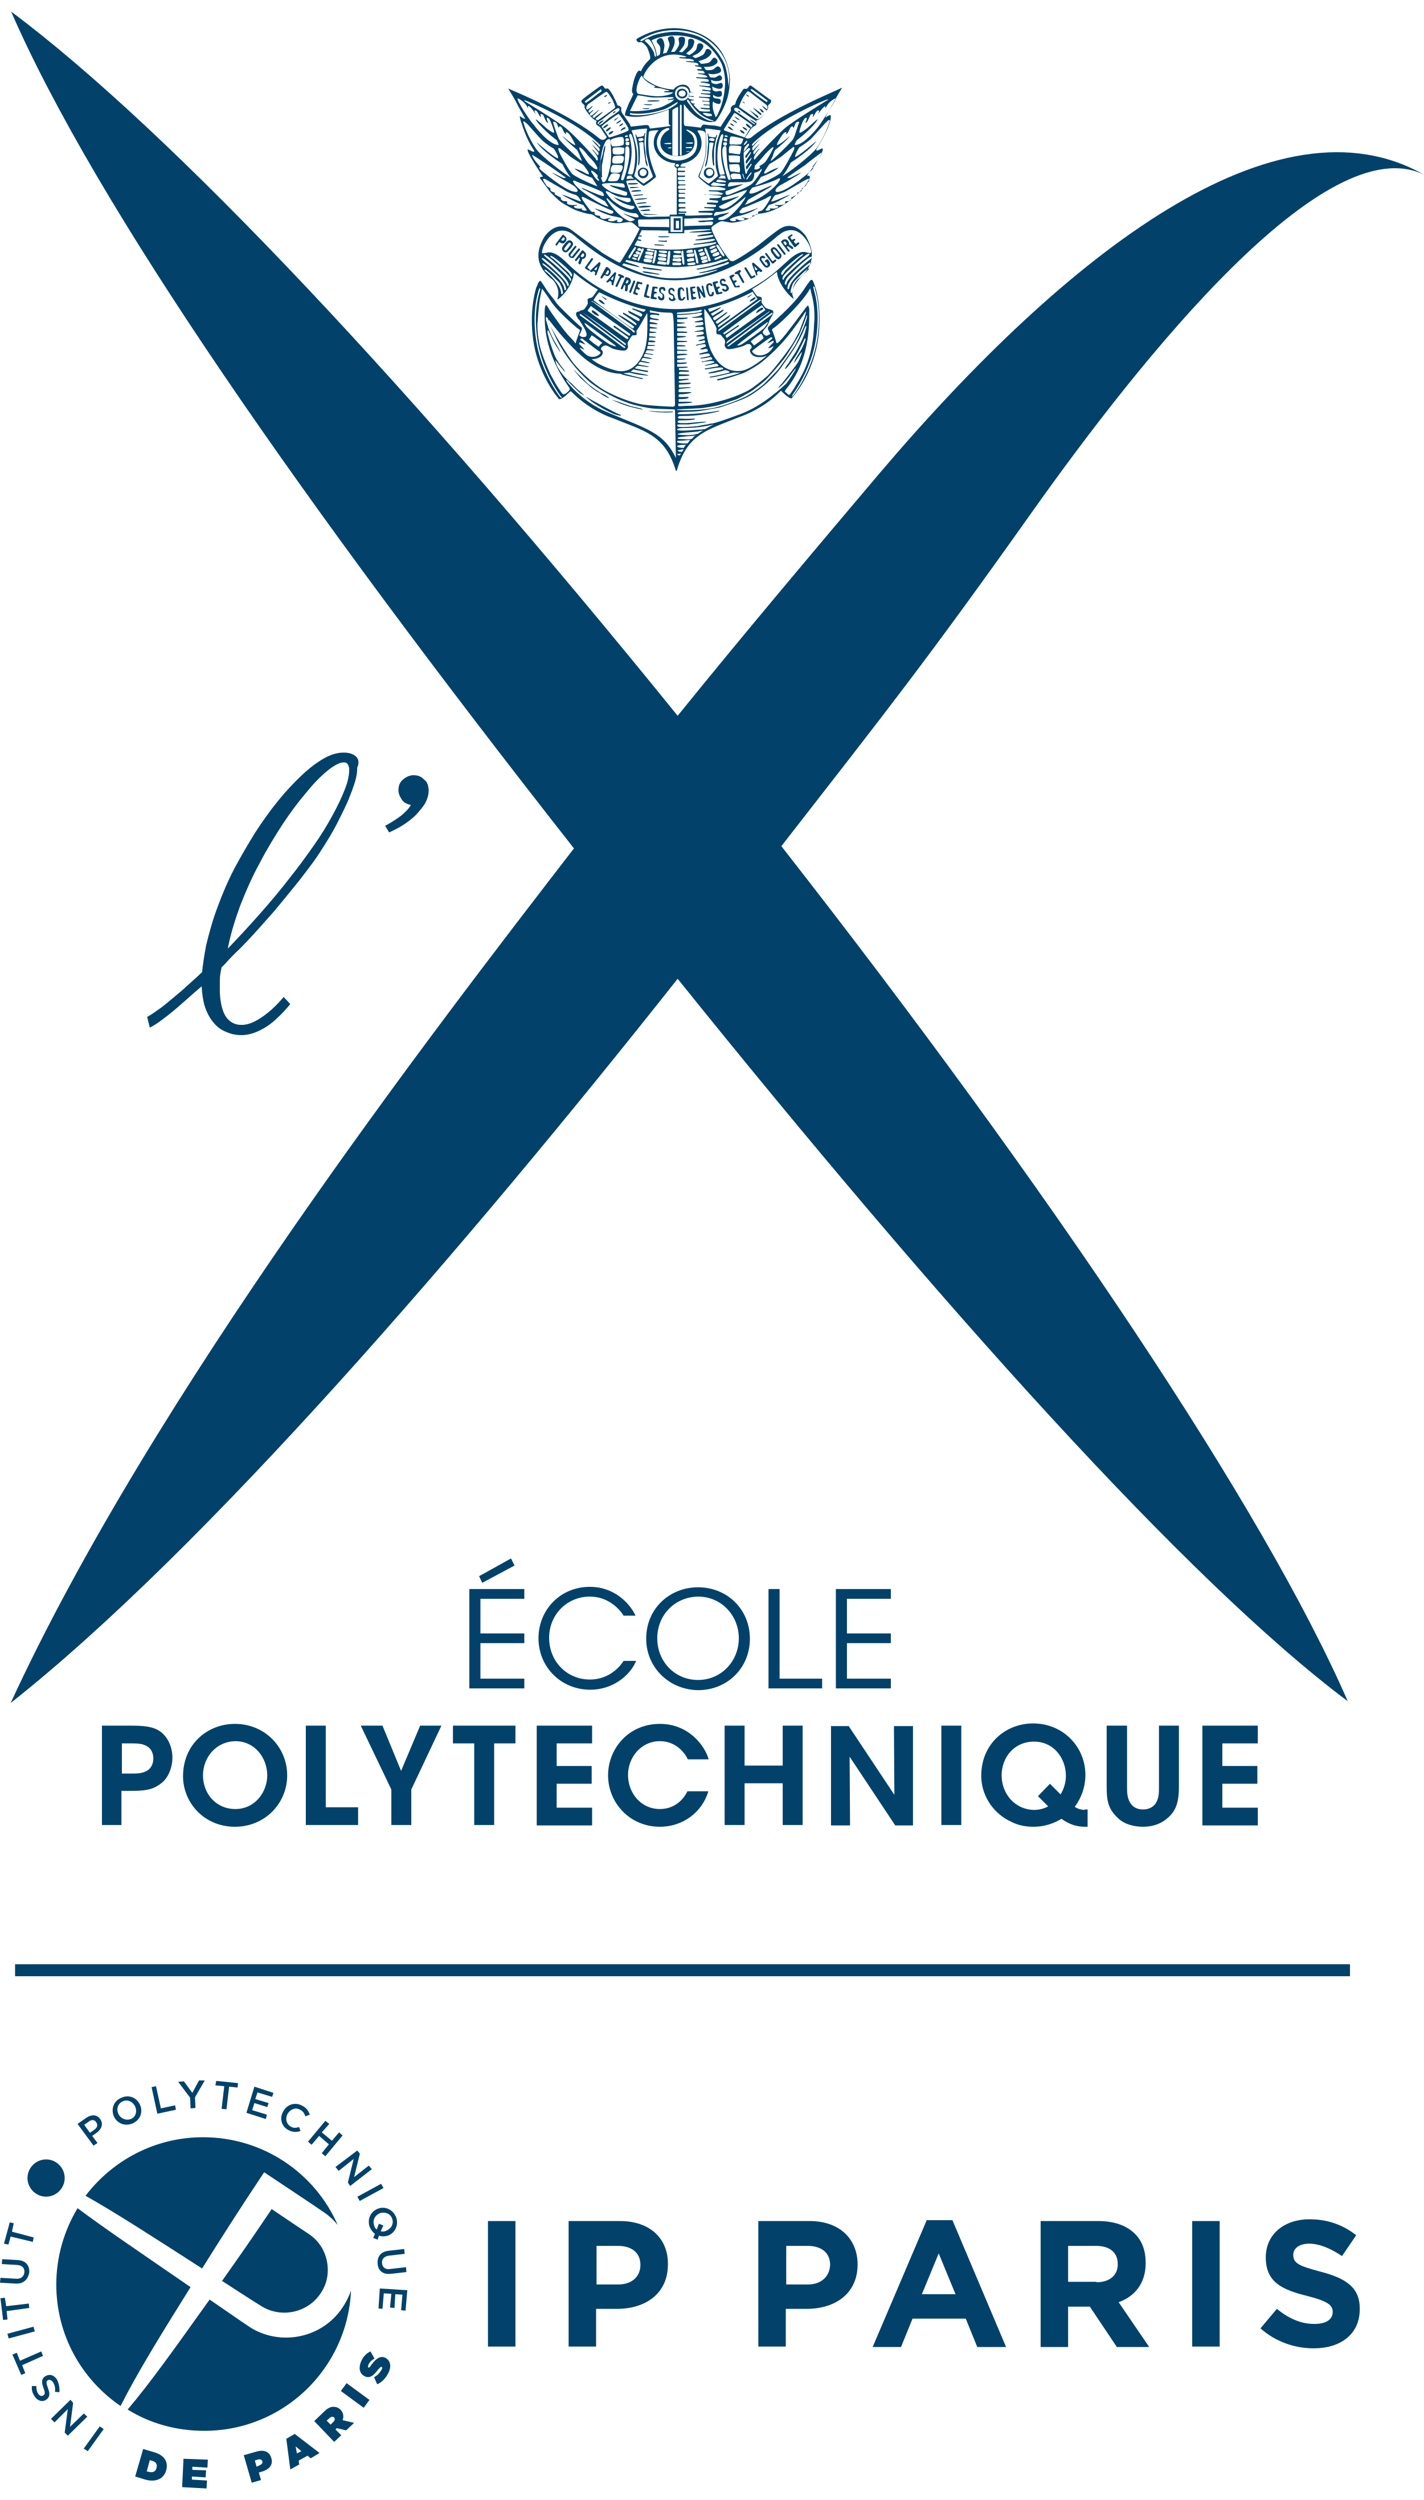 <svg xmlns:dc="http://purl.org/dc/elements/1.1/" xmlns:cc="http://creativecommons.org/ns#" xmlns:rdf="http://www.w3.org/1999/02/22-rdf-syntax-ns#" xmlns:svg="http://www.w3.org/2000/svg" xmlns="http://www.w3.org/2000/svg" xmlns:sodipodi="http://sodipodi.sourceforge.net/DTD/sodipodi-0.dtd" xmlns:inkscape="http://www.inkscape.org/namespaces/inkscape" inkscape:version="1.0 (4035a4fb49, 2020-05-01)" height="100" width="57" sodipodi:docname="logo_polytechnique.svg" id="svg104" xml:space="preserve" viewBox="0 0 321.3 558.5" y="0px" x="0px" version="1.1"><defs id="defs108" /><sodipodi:namedview inkscape:current-layer="svg104" inkscape:window-maximized="0" inkscape:window-y="0" inkscape:window-x="0" inkscape:cy="279.25001" inkscape:cx="160.64999" inkscape:zoom="1.1972918" fit-margin-bottom="0" fit-margin-right="0" fit-margin-left="0" fit-margin-top="0" showgrid="false" id="namedview106" inkscape:window-height="1419" inkscape:window-width="2407" inkscape:pageshadow="2" inkscape:pageopacity="0" guidetolerance="10" gridtolerance="10" objecttolerance="10" borderopacity="1" bordercolor="#666666" pagecolor="#ffffff" /><style id="style2" type="text/css">	.st0{fill:#02426A;}	.st1{fill-rule:evenodd;clip-rule:evenodd;fill:#02426A;}</style><g transform="translate(-137,-141.7)" id="Calque_1">	<g id="g100">		<path id="path4" d="m 335.3,246 c -13.2,15.6 -30.2,35.7 -45.4,54.5 -59.1,-73 -114,-131.6 -150.4,-158.8 19,43.6 65.7,110.7 127,188.7 -31.8,41.2 -95,123.1 -127.1,192.7 43.8,-34.6 102.7,-102.9 150.5,-163.3 58.9,73.2 115,135.8 151.2,162.9 -18.9,-43.3 -66.9,-115 -127.8,-192.8 23.9,-30.7 32.6,-41.6 56.1,-74.7 25.5,-36 66.8,-87.5 88.9,-76.7 -33.1,-18.8 -80.2,17.1 -123,67.5" class="st0" />		<path id="path6" d="m 217.1,309.5 c -0.7,-0.5 -1.5,-0.7 -2.6,-0.7 -1.3,0 -2.8,0.4 -4.4,1.3 -1.6,0.9 -3.3,2.2 -5,3.8 -1.7,1.6 -3.5,3.5 -5.3,5.7 -1.8,2.2 -3.5,4.6 -5.2,7.2 -1.6,2.6 -3.2,5.3 -4.7,8.1 -1.5,2.9 -2.7,5.7 -3.8,8.7 -1.1,2.9 -1.9,5.8 -2.6,8.7 -0.4,2.1 -0.7,4.1 -0.9,6 -1.7,1.6 -3.2,2.9 -4.5,4.1 -1.8,1.5 -3.3,2.8 -4.6,3.8 -1.4,1 -2.2,1.6 -3.3,2.2 l 0.6,2.4 c 1.1,-0.5 2.6,-1.6 4,-2.7 1.3,-1 2.8,-2.3 4.6,-3.9 0.9,-0.8 1.9,-1.7 3.1,-2.7 0.1,1.7 0.3,3.2 0.7,4.5 0.5,1.5 1.2,2.8 2,3.7 0.8,1 1.8,1.7 2.9,2.1 1.1,0.5 2.2,0.7 3.4,0.7 1.4,0 2.8,-0.4 4.2,-1.1 1.4,-0.7 2.7,-1.6 3.9,-2.8 1,-0.9 2,-2 2.9,-3.1 l -1.5,-1.6 c -0.2,0.2 -0.4,0.5 -0.6,0.7 -0.9,1 -1.9,2 -2.9,2.8 -1,0.8 -2,1.5 -3,2 -1,0.5 -2,0.8 -3,0.8 -1.5,0 -2.6,-0.6 -3.5,-1.8 -0.8,-1.2 -1.3,-3.1 -1.4,-5.6 0,-0.8 0,-1.8 0,-2.7 0,-1 0.2,-1.9 0.4,-2.9 0.8,-0.7 1.5,-1.6 2.3,-2.4 0.3,-0.3 0.6,-0.6 0.9,-0.9 0.6,-0.6 1.3,-1.2 2,-2 0.8,-0.8 1.7,-1.8 2.8,-3 1.1,-1.2 2.4,-2.7 4,-4.5 1.5,-1.8 3.3,-4 5.4,-6.6 1,-1.3 2.1,-2.7 3.2,-4.2 1.1,-1.5 2.1,-3.1 3.1,-4.7 1,-1.6 1.9,-3.2 2.7,-4.8 0.8,-1.6 1.6,-3.2 2.2,-4.6 0.6,-1.5 1.1,-2.8 1.5,-4.1 0.4,-1.3 0.5,-2.3 0.5,-3.2 0.6,-1.3 0.2,-2.2 -0.5,-2.7 m -2.3,7.6 c -0.7,1.8 -1.6,3.7 -2.8,5.9 -1.2,2.2 -2.6,4.5 -4.3,6.9 -1.7,2.4 -3.5,4.9 -5.6,7.5 -2,2.6 -4.2,5.2 -6.5,7.8 -2.3,2.6 -4.7,5.2 -7.2,7.8 v 0 0 c 0.6,-3.2 1.6,-6.4 2.8,-9.7 1.3,-3.3 2.7,-6.5 4.4,-9.6 1.6,-3.1 3.4,-6 5.2,-8.8 1.8,-2.7 3.6,-5.1 5.4,-7.2 1.7,-2.1 3.3,-3.7 4.8,-4.9 1.5,-1.2 2.7,-1.8 3.6,-1.8 0.3,0 0.7,0.1 0.9,0.5 0.2,0.4 0.3,0.8 0.3,1 0,1.3 -0.3,2.9 -1,4.6 m 18.9,-0.1 c 0.1,1 -0.2,2.1 -0.7,3.1 -0.5,0.9 -1.3,1.8 -2.1,2.7 -0.8,0.8 -1.8,1.6 -2.9,2.3 -1.1,0.7 -2.1,1.2 -3.2,1.7 l -0.9,-1.5 c 1.2,-0.6 2.4,-1.4 3.5,-2.2 1.1,-0.9 1.9,-1.7 2.3,-2.5 -1,-0.2 -1.7,-0.6 -2.1,-1.3 -0.4,-0.6 -0.7,-1.3 -0.7,-2 0,-1 0.3,-1.8 1,-2.4 0.7,-0.6 1.5,-1 2.4,-1 1,0 1.8,0.3 2.4,1 0.7,0.5 0.9,1.2 1,2.1" class="st0" />		<path id="path8" d="m 242.9,497.4 h 12.4 v 2.2 h -9.9 v 7.8 h 9.9 v 2.2 h -9.9 v 8 h 9.9 v 2.2 h -12.4 z m 9.4,-6.9 0.8,1.6 -7.3,3.9 -0.7,-1.5 z m 28.2,23.2 c -1.5,3.4 -5.4,6.4 -10.3,6.4 -6.6,0 -11.7,-5.1 -11.7,-11.6 0,-6.4 4.9,-11.6 11.6,-11.6 5.5,0 9,3.7 10.3,6.5 h -2.7 c -0.8,-1.3 -3.3,-4.3 -7.6,-4.3 -5.2,0 -9.2,4.1 -9.2,9.3 0,5.3 4,9.4 9.2,9.4 4.7,0 7.1,-3.4 7.6,-4.2 h 2.8 z m 2.3,-5.1 c 0,-6.9 5.4,-11.6 11.7,-11.6 6.6,0 11.7,5 11.7,11.6 0,6.6 -5.1,11.6 -11.7,11.6 -6.6,-0.1 -11.7,-5.2 -11.7,-11.6 z m 2.5,-0.1 c 0,5.3 4,9.4 9.2,9.4 5.3,0 9.2,-4.3 9.2,-9.4 0,-5.1 -3.9,-9.4 -9.2,-9.4 -5.3,0.1 -9.2,4.2 -9.2,9.4 z m 25.1,-11.1 h 2.5 v 20.2 h 9.6 v 2.2 h -12.1 z m 15.2,0 H 338 v 2.2 h -9.9 v 7.8 h 9.9 v 2.2 h -9.9 v 8 h 9.9 v 2.2 h -12.4 z" class="st0" />		<path id="path10" d="m 166.8,528.2 c 3.8,0 5.3,0.5 6.6,1.5 1.6,1.3 2.5,3.5 2.5,5.7 0,2.2 -0.9,4.5 -2.4,5.7 -1.5,1.2 -3,1.8 -6.3,1.8 h -2.8 v 7.7 H 160 v -22.4 z m -2.3,10.8 h 2.7 c 1,0 2,-0.1 2.9,-0.6 0.8,-0.4 1.5,-1.4 1.5,-2.8 0,-1.4 -0.7,-2.4 -1.5,-2.8 -0.9,-0.5 -1.9,-0.6 -3.1,-0.6 h -2.5 z m 13.8,0.6 c 0,-7.2 5.5,-11.8 11.7,-11.8 6.8,0 11.8,5.3 11.8,11.6 0,6.3 -5,11.6 -11.8,11.6 -6.9,0 -11.7,-5.4 -11.7,-11.4 z m 4.5,-0.2 c 0,4.1 2.9,7.6 7.3,7.6 4.5,0 7.2,-3.9 7.2,-7.6 0,-3.8 -2.7,-7.7 -7.2,-7.7 -4.5,0.1 -7.3,3.8 -7.3,7.7 z M 206,528.2 h 4.5 v 18.4 h 7.3 v 4 H 206 Z m 19.3,14.4 -6.9,-14.4 h 4.9 l 4.2,10.2 4.3,-10.2 h 4.8 l -6.8,14.4 v 8 h -4.5 z M 244,532.2 h -4.8 v -4 h 14.1 v 4 h -4.8 v 18.4 H 244 Z m 14.1,-4 h 12.5 v 4 h -8 v 5.1 h 7.9 v 4 h -7.9 v 5.4 h 8 v 4 h -12.5 z m 38.7,14.9 c -1.4,4.6 -5.7,7.9 -10.9,7.9 -6.8,0 -11.7,-5.4 -11.7,-11.6 0,-6 4.6,-11.6 11.7,-11.6 6.4,0 10.1,4.8 11,8 h -4.7 c -0.7,-1.5 -2.7,-4.1 -6.3,-4.1 -4.3,0 -7.2,3.7 -7.2,7.6 0,4.1 2.9,7.7 7.2,7.7 4,0 5.8,-3.1 6.2,-4 h 4.7 z m 3.7,7.5 v -22.4 h 4.5 v 9 h 8.6 v -9 h 4.5 v 22.4 h -4.5 v -9.4 H 305 v 9.4 z m 38.3,-6.8 -0.1,-15.5 h 4.3 v 22.4 h -4 l -10.3,-15.5 0.1,15.5 h -4.3 v -22.4 h 4 z m 10.6,-15.6 h 4.5 v 22.4 h -4.5 z m 41.9,0 V 542 c 0,1.1 0,2.3 0.6,3.4 0.5,1 1.5,1.7 3,1.7 1.5,0 2.5,-0.7 3,-1.6 0.6,-1.1 0.6,-2.3 0.6,-3.5 V 528.2 H 403 V 542 c 0,3.3 -0.6,5.3 -2.4,6.9 -1.4,1.3 -3.3,2.1 -5.7,2.1 -1.6,0 -4.2,-0.4 -5.8,-2.1 -2.1,-2 -2.4,-3.9 -2.4,-6.9 v -13.8 z m 17,0 h 12.5 v 4 h -8 v 5.1 h 7.9 v 4 h -7.9 v 5.4 h 8 v 4 h -12.5 z m -26.6,19 c -0.3,0 -1.4,-0.1 -2.2,-0.7 1.5,-2 2.4,-4.5 2.4,-7.2 0,-6.3 -5,-11.6 -11.8,-11.6 -6.2,0 -11.7,4.6 -11.7,11.8 v 0 c 0,4.2 2.4,8.1 6.2,10.1 0,0 0,0 0,0 0.2,0.1 0.5,0.2 0.8,0.4 1.5,0.7 3.1,1 4.8,1 2,0 3.9,-0.5 5.6,-1.4 0.2,-0.1 0.5,-0.3 0.7,-0.4 1,0.7 2.7,1.8 5.3,1.8 h 0.6 v -3.9 h -0.7 z M 363,539.4 v 0 c 0,-4 2.8,-7.6 7.3,-7.6 4.6,0 7.2,3.9 7.2,7.7 0,1.4 -0.4,2.9 -1.2,4.2 l -2.4,-2.4 -2.7,2.8 2.3,2.3 c -0.9,0.5 -2,0.8 -3.2,0.8 -4.4,-0.1 -7.3,-3.7 -7.3,-7.8" class="st0" />		<path id="path12" d="m 307.3,176.5 c 0.1,-0.1 2.2,-2.4 2.4,-2.7 0.3,-0.3 1.6,-1.7 1.8,-1.5 0.1,0.3 -0.4,0.8 -0.4,1 -0.1,0.2 -1.2,2.2 -1.6,2.5 -0.4,0.3 -1,0.7 -1.2,0.8 0,0.1 0.2,0.1 0.2,0.2 0,0.3 -0.5,0.4 -0.7,0.5 0,0 -0.6,0 -0.6,0 0.1,-0.4 0.1,-0.8 0.1,-0.8 m -2.2,8.8 c 0.1,-0.2 0.2,-0.4 0.4,-0.6 0.1,-0.2 0.2,-0.5 0.4,-0.6 0.1,-0.1 4.1,-2.3 4.9,-2.8 0.1,-0.1 0.3,-0.2 0.4,-0.4 -0.1,0 -2.6,1.1 -2.8,1.2 -0.3,0.2 -2.2,1 -2.3,0.5 -0.1,-0.3 0.5,-1.1 0.7,-1.2 0.2,-0.1 3.3,-0.8 5.6,-1.9 0.2,-0.1 0.4,-0.3 0.6,-0.1 0,1 -3.3,4.2 -7.9,5.9 m -4.7,0.9 c -0.4,0.1 -1.1,-0.2 -1.2,-0.5 0,-0.2 4.1,-1.8 4.6,-2.4 -0.3,0.1 -3.8,1.2 -3.9,1 0,-0.4 0,-0.6 0.2,-0.7 1.7,-0.2 5.2,-1.8 5.4,-1.6 0.2,0.3 -3.4,3.9 -5.1,4.2 m 4.3,-15.8 c -0.1,0.6 -0.3,1.1 -0.7,1.3 -0.2,-0.1 -0.4,0 -0.5,0 -0.1,0 -0.6,0 -0.8,0 -0.1,0 -0.5,-0.1 -0.6,0 -0.2,0 -0.4,0 -0.5,-0.2 0,-0.1 0,-0.2 0,-0.3 0,-0.4 0.1,-1 0.2,-1.2 0.1,-0.4 2.6,0.3 2.9,0.4 m 0.2,8.7 c 0,0.1 0.2,0.3 0.1,0.4 -0.3,-0.2 -0.3,-0.7 -0.5,-1.1 0,-0.1 0.1,-0.1 0.1,-0.1 0.2,0.2 0.2,0.6 0.3,0.8 m -1,-5.2 c -0.3,0 -2.4,-0.3 -2.4,-0.3 0,0 -0.3,-1.9 0.6,-1.7 0.1,0 2,0 2.2,0.3 -0.1,0.3 -0.2,1.5 -0.4,1.7 m 0.1,0.5 c -0.1,0.2 0,1.2 -0.1,1.3 -0.1,0.1 -1.7,0 -1.9,0 -0.7,0.2 -0.5,-0.9 -0.6,-1.5 0.1,-0.1 2.4,-0.1 2.6,0.2 m -1.7,3.4 c -0.9,0.2 -0.6,-1 -0.8,-1.6 0,0 2,-0.2 2.2,0 0.2,0.1 0.5,1.9 0,1.8 -0.3,-0.1 -1.4,-0.2 -1.4,-0.2 m 1.4,0.5 c 0.6,0 0.4,0.9 0.6,1.2 -0.2,-0.1 -1.8,0 -1.8,0 -0.1,0 -0.3,0 -0.4,0 0,-0.2 -0.1,-0.4 -0.2,-0.6 -0.1,-0.2 -0.1,-0.5 0.3,-0.6 0.4,-0.2 0.9,0 1.5,0 m -3.5,1.5 c 0.3,0.1 0.6,0 0.6,0.3 -0.1,0.2 -0.4,0.1 -0.7,0.1 -0.2,0 -0.4,0 -0.6,0 -0.2,0 -0.9,0 -0.9,-0.2 0,-0.1 0.3,-0.4 0.4,-0.4 0.4,0 0.8,0.1 1.2,0.2 m 0,0.8 c 0.3,0 0.5,0 0.5,0.2 0,0.3 -0.9,0.2 -1.1,0.2 -0.2,0 -2.2,0.1 -2.2,-0.2 0,-0.1 0.5,-0.6 0.6,-0.6 0.7,0.1 1.6,0.4 2.2,0.4 m 10.7,-5.2 c 0,-0.1 0,-0.2 0.1,-0.3 0.1,-0.3 0.3,-0.6 0.4,-0.9 0,-0.1 0.3,-1 0.5,-1.3 0.4,-0.2 3.2,-2.7 3.3,-3.1 -0.1,0.1 -2.4,2.1 -2.9,2 -0.1,-0.3 1.1,-2.2 1.4,-2.5 0.2,-0.2 0.4,-0.4 0.7,-0.4 0.1,0.1 0,0.3 -0.1,0.5 0.8,-0.3 0.8,-1.8 1.5,-1.8 0.2,0 0.2,0.4 0.2,0.4 0.3,-0.3 0.3,-0.9 0.6,-1.2 0.1,-0.2 0.5,-0.3 0.7,-0.2 0.1,0.1 -0.3,0.8 -0.4,1.3 -0.3,0.8 -0.5,1.7 -0.9,2.5 -0.1,0.4 -4.7,4.9 -5.1,5 m -3.7,2.7 v 0 c 0,0 0.9,-0.3 1.1,-0.4 0.2,-0.1 0.3,-0.5 0.6,-0.5 0.1,0.3 -1.6,2.9 -2.3,3.4 -1.3,1 -5,2.3 -5.1,2.4 -0.5,0.1 -0.8,0.1 -0.8,-0.4 0,-0.2 0,-0.3 0.1,-0.4 0.1,0 3.3,-1.1 3.9,-1.6 0,0 -3.2,0.6 -3.4,0.6 -0.1,-0.4 0.1,-0.9 0.5,-1 0.1,0 1.9,0 2.5,0 0,0 2,0.1 2.4,-0.4 0.5,-0.5 0.5,-1.4 0.5,-1.7 m -1.8,1.5 c 0,-0.3 0.3,-0.6 0.4,-0.8 0.2,-0.3 0.4,-0.5 0.6,-0.8 0.1,0 0.1,0 0.2,0 -0.1,0.5 -0.6,0.8 -0.8,1.2 -0.1,0.2 -0.2,0.4 -0.4,0.4 m 0.9,-7 c -0.1,0.4 -0.9,1.4 -1.1,1.6 0,0.2 -0.1,0.5 0.1,0.5 0.2,0 0.2,-0.2 0.3,-0.3 0.1,-0.1 0.6,-1 0.8,-1 0.3,0.1 -1,1.7 -1.1,2 -0.1,0.1 0,0.6 0.1,0.6 0.1,0 1,-1.4 1.2,-1.3 0,0 0,0 0,0 0,0.3 -1.2,1.9 -1.3,2 0,0.2 0.1,0.6 0.2,0.6 0.1,0 0.8,-1.2 1,-1.3 0.2,0.2 0,0.4 -0.1,0.5 -0.2,0.3 -1,1.4 -0.9,1.8 -0.2,0 -0.2,-0.1 -0.3,-0.1 0,-0.2 -0.2,-1.1 -0.2,-1.3 0,-0.1 -0.2,-2.2 -0.2,-2.4 0,-0.2 0,-0.6 0,-1 0.1,-0.1 0.9,-0.9 1.1,-1 0.2,0 0.3,0.1 0.4,0.1 m -0.3,-0.8 c -0.1,0.3 -1.1,1.5 -1.2,1.5 0,-0.3 0.2,-0.8 0.2,-0.9 0,-0.1 0.6,-0.7 0.8,-0.9 0.2,0 0.3,0.2 0.2,0.3 m -0.5,-1 c 0.3,0.1 -0.1,0.6 -0.3,0.8 -0.1,0.1 -0.3,0.3 -0.4,0.2 0.1,-0.4 0.4,-0.7 0.7,-1 m 1.1,-11.6 c 0.2,0 2.5,1.8 3.6,2.6 -0.1,0.1 -0.1,0.2 -0.1,0.3 -0.2,0 -0.4,-0.2 -0.6,-0.3 -1,-0.7 -3.1,-2.2 -3.1,-2.4 -0.1,-0.1 0.1,-0.2 0.2,-0.2 m 3,3.3 c 0.8,0.5 0.6,1.2 0.4,1.2 -0.2,0 -0.3,-0.3 -0.5,-0.4 -0.3,-0.2 -0.5,-0.3 -0.7,-0.5 0.4,0.5 0.6,0.9 1.2,1.2 -0.1,0.4 -1.4,1.7 -1.6,1.8 -0.2,0.1 -0.3,0.2 -0.5,0.2 -0.2,0 -3.4,-2.3 -3.6,-2.4 -0.1,-0.1 -0.5,-0.3 -0.5,-0.4 -0.1,-0.1 0.5,-1.5 0.7,-1.8 0.1,-0.3 1,-1.6 1.2,-1.7 0.3,0 0.8,0.4 0.9,0.5 0.1,0.1 3,2.3 3,2.3 m -6.9,1.1 c 0,-0.2 0.3,-0.2 0.5,-0.2 0.3,0.1 0.9,0.5 1.2,0.8 0.7,0.5 2.5,1.8 2.9,2 0.2,0.2 0.6,0.4 0.3,0.7 -0.4,-0.4 -1.2,-0.8 -1.4,-0.9 0.1,0.2 0.3,0.4 0.6,0.6 0.2,0.2 0.5,0.3 0.6,0.5 -0.3,0.1 -0.5,-0.2 -0.7,-0.3 -1.2,-0.9 -1.9,-1.4 -3.1,-2.2 -0.3,-0.2 -1.1,-0.5 -0.9,-1 m 4.1,3.8 c -0.1,0.2 -0.2,0.3 -0.3,0.5 -0.1,-0.2 -0.5,-0.6 -0.7,-0.7 -0.1,-0.1 -0.4,-0.3 -0.5,-0.1 0,0.2 0.2,0.4 0.3,0.5 0.2,0.2 0.4,0.3 0.7,0.4 -0.4,0.7 -0.8,1.3 -1.3,2.1 -0.2,-0.1 -4.5,-1.5 -4.6,-1.6 -0.1,-0.1 0,-0.4 0.1,-0.5 0.1,-0.1 0.8,-1.3 1,-1.6 0.2,-0.3 1.1,-1.8 1.2,-1.8 0.2,0 0.3,0.1 0.5,0.2 0.8,0.6 3.2,2.2 3.6,2.6 m -15,3.9 c 0.3,0 1.4,-0.2 1.6,0 0,0.2 -0.3,0.2 -0.5,0.2 -0.2,0 -1,0 -1.1,-0.1 z m -4.9,0.1 c 0.3,0 1.4,-0.2 1.6,0 0,0.2 -0.3,0.2 -0.5,0.2 -0.2,0 -1,0 -1.1,-0.1 z m 5.3,0.9 c 0.1,0 0.9,-0.2 1,0.1 -0.1,0.2 -0.7,0.1 -0.9,0.1 -0.1,0 -0.5,0.1 -0.6,-0.1 0.1,-0.2 0.4,-0.1 0.5,-0.1 m 0.4,0.9 v 0.1 c -0.2,0 -0.6,0.1 -0.8,0 0,-0.1 0.6,-0.1 0.8,-0.1 m 4.4,-6.9 c -0.4,-0.1 -1.8,-0.8 -2.6,-1.5 -0.5,-0.4 -0.9,-0.9 -1.3,-1.4 -0.3,-0.5 -1.1,-1.4 -1.1,-1.6 0,-0.2 0.1,-0.3 0.2,-0.2 0.3,0.1 0.4,0.5 0.6,0.8 0.9,1.3 2,2.5 3.4,3.2 0.4,0.2 0.9,0.4 1.4,0.6 0.1,0 0.4,0.1 0.4,0.3 -0.2,0 -0.6,-0.2 -1,-0.2 m -1.4,-1.7 c 0.6,-0.1 1.4,0.1 1.9,0.2 0.1,0.1 0.1,0.3 0.2,0.4 -0.3,0.1 -0.7,0.1 -1,0.1 -0.3,0 -0.5,-0.2 -0.7,-0.3 -0.2,-0.1 -0.4,-0.2 -0.4,-0.4 m -1.2,-4.5 c -0.7,0 -1.3,-0.1 -1.4,0 -0.2,-0.1 -0.2,-0.4 -0.3,-0.6 0,-0.2 -0.3,-1.4 -1.8,-1.3 -0.8,0.1 -1.5,0.5 -1.9,1.1 -0.2,0 -1.7,-0.1 -3.2,-0.6 -1.3,-0.4 -2.4,-1.2 -2.9,-1.5 -0.9,-0.8 -0.7,-0.5 -0.7,-0.9 0,-0.3 2.1,-4.9 6.9,-4.9 1.1,0 2.4,0.3 2.8,0.5 -0.1,0.2 -1.4,0.1 -1.6,0.1 v 0.2 c 0.3,0.1 2.4,0.1 2.9,0.3 0.2,0.1 0.4,0.2 0.4,0.4 -0.1,0.1 -1.2,0 -1.6,0 -0.1,0 -0.3,-0.1 -0.2,0.1 0.9,0.3 2.7,0 2.8,0.7 0.1,0.3 -0.5,0.1 -0.7,0.1 -0.1,0 0,0.1 -0.1,0.2 0.6,0.2 1.6,0.1 1.5,0.6 0,0.3 -0.9,-0.1 -1,0.2 0,0.3 0.8,0.2 1.3,0.3 0.1,0 0.4,0.3 0.4,0.5 -0.1,0.2 -1.2,0 -1.5,0 0,0 0.1,0.2 0.1,0.2 0,0 1.9,0.1 2,0.7 -0.3,0.2 -2,0 -2.5,0 0,0.1 0,0.1 0,0.2 0.6,0.1 1.4,0.1 2,0.2 0.1,0 0.5,0.1 0.6,0.1 0.1,0 0.3,0.3 0.2,0.5 -0.1,0.1 -1.2,0 -1.7,0 0,0.1 -0.1,0.2 -0.1,0.2 0.1,0 1.9,0.2 2,0.4 0.1,0.1 0.1,0.3 0,0.4 -0.1,0.1 -1.6,-0.1 -2,-0.1 -0.1,0 -0.4,-0.1 -0.3,0.1 0.3,0.1 2.2,0.3 2.4,0.4 0.2,0.1 0.3,0.5 0,0.6 -0.6,0 -1.1,-0.2 -1.7,-0.2 0,0.1 -0.1,0.2 -0.1,0.2 0.3,0.2 1.5,0.1 1.8,0.3 0.1,0.1 0.2,0.3 0,0.4 -0.4,0 -1.1,0 -2,-0.1 v 0.2 c 0.7,0.1 2.1,0.1 2.1,0.4 0,0.2 -0.2,0.3 -0.4,0.3 -0.6,0 -2.2,-0.1 -2.2,-0.1 0,0 0,0.1 0,0.2 0.3,0 2.3,0.1 2.4,0.3 0,0.1 0,0.3 -0.1,0.5 -0.5,0 -1,0 -1.5,-0.1 0,0 0,0.2 0,0.2 0.6,0 1.1,0 1.6,0.1 v 0.6 c -0.4,0 -0.9,0 -1.3,-0.1 0,0.1 -0.1,0.2 -0.1,0.2 0,0 1,0.1 1.4,0.1 0,0.2 0,0.4 0,0.6 -0.7,0 -1.3,-0.1 -2,-0.1 v 0.2 c 0.6,0.1 1.3,0.2 2,0.2 0.1,0.1 0.1,0.3 0.1,0.4 -0.3,0.1 -2,0.1 -2.4,-0.1 -0.1,-0.1 -1.2,-1.1 -1.3,-1.4 0,-0.1 0.2,-0.1 0.3,-0.1 v -0.1 c -0.2,-0.1 -0.4,0 -0.6,-0.1 -0.2,-0.1 -0.4,-0.4 -0.4,-0.5 0.1,-0.2 0.5,-0.1 0.8,-0.2 0,-0.2 -1,-0.1 -1.2,-0.4 -0.1,-0.1 -0.2,-0.2 -0.1,-0.3 0.1,-0.3 0.9,0 1.2,0 0,-0.1 0,-0.1 0,-0.2 -0.3,-0.1 -0.9,0.1 -1.1,-0.2 0,-0.2 0,-0.5 0.2,-0.6 0.2,0 0.7,0 1.4,0.1 z m -13,-3.4 c 0.1,-0.2 0.3,-0.5 0.4,-0.5 0.1,0 0.1,0.1 0.2,0.3 1.1,1.5 2.7,1.9 2.9,2.1 0,0.1 -0.2,0 -0.3,0.1 -0.1,0.1 0,0.1 0,0.1 0,0.1 1,0.2 1.3,0.2 0.3,0 1.4,0.4 2.1,0.5 v 0.1 c -0.1,0.1 -0.9,0 -1.1,0.1 v 0.2 c 0.6,0 1.5,0.1 1.8,0 0.1,0 0.2,0.1 0.1,0.1 -0.1,0.3 -1.7,0.9 -3.9,0.8 -1.5,-0.1 -2.4,-0.3 -3.8,-0.5 -1.2,-0.4 0.2,-3.4 0.3,-3.6 m -0.5,3.9 c 1.3,0.1 2.8,0.6 4.4,0.5 1,0 2.1,-0.1 3.2,-0.1 0.2,0 0.4,0 0.5,0.1 0,0.3 -1.2,0.4 -1.3,0.4 0,0.1 0.1,0.1 0,0.2 0.5,-0.1 1,-0.1 1.5,-0.2 -0.2,0.1 -0.4,0.4 -0.7,0.6 -0.3,0.2 -1.1,0.6 -1.9,1 -1,0.5 -4,1 -4.9,1 -1,0.1 -1.7,0.1 -2.6,0 0.1,0.1 1.3,-2.7 1.8,-3.5 m 0.1,4.5 c -0.6,0 -1.2,0 -1.9,-0.2 0,-0.4 0.4,-0.3 0.6,-0.2 2.5,0.2 4.8,-0.2 7,-0.9 1,-0.3 2.1,-1.1 3,-1.6 0,0 0.1,-0.1 0.2,0 0.1,0.3 -1.1,1 -1.6,1.3 -1.5,0.8 -5,1.6 -7.3,1.6 m 6.7,7.3 c 0.2,0 0.7,-0.2 0.8,0 0,0.2 -0.5,0.2 -0.8,0.1 z m -13,11.3 c -0.3,-0.3 -1.1,-1.2 -1,-1.4 0.1,-0.2 0.4,0 0.7,0.1 0.3,0.1 0.9,0.6 1.8,0.9 0.8,0.4 2.7,0.4 2.9,0.5 0.2,0.1 0.2,0.3 0.2,0.7 -0.1,0.1 -0.4,0.2 -0.8,0.2 -0.4,-0.1 -3,-1.1 -3,-1.2 0.5,0.6 1.3,1 1.9,1.3 0.6,0.3 1.8,0.7 2.2,0.7 0.4,0 0.7,0.2 0.5,0.5 -0.1,0.1 -0.5,0.4 -0.8,0.3 -2.3,-0.3 -4.7,-2.5 -4.6,-2.6 m -8.4,-3.8 c 0.2,-0.2 0.5,0 0.7,0.1 0.2,0.1 0.9,0.4 1,0.4 0.1,0 4.7,1.7 5,2.1 0.1,0.2 0.5,0.7 0.1,0.8 -0.5,0.1 -4.8,-1.9 -4.9,-1.9 0.2,0.4 0.7,0.5 1.2,0.8 0.6,0.3 4,2.3 4.1,2.3 0.1,0.1 0.2,0.4 0.4,0.6 0.1,0.2 0.3,0.4 0.4,0.6 -1.5,-0.1 -8,-4.4 -8,-5.8 m 5.5,-2.9 c 0.1,0.6 -0.8,0.1 -1.1,-0.2 -0.3,-0.3 -0.6,-0.4 -1,-0.9 -0.4,-0.5 -1.5,-2.2 -1.6,-2.5 -0.1,-0.1 -0.4,-0.7 -0.4,-0.9 0.1,-0.6 1.5,1 1.8,1.5 0.4,0.5 1.3,1.3 1.7,1.9 0.4,0.6 0.6,1 0.6,1.1 m 0.3,2.9 c -0.2,0 -1,-0.8 -1.2,-1.3 -0.2,-0.3 -0.6,-0.8 -0.5,-1 0,0 0,0 0,0 0.4,-0.1 1.3,0.9 1.3,0.9 0.2,0.1 0.2,0.4 0.1,0.7 0.1,0.2 0.5,0.4 0.3,0.7 m 5.3,-9.9 c 0.5,0.1 0.4,1.4 0.3,1.7 0,0.3 -2.3,0.5 -2.5,0.4 -0.3,-0.2 -0.5,-1 -0.4,-1.4 0.2,-0.4 2.2,-0.8 2.6,-0.7 m 0.4,3.6 c 0,0.4 -2.4,0.5 -2.5,0.1 -0.1,-0.4 -0.1,-1 0,-1.2 0.1,-0.2 2.4,-0.3 2.5,0 0.2,0.2 0,0.7 0,1.1 m 1.4,-4.3 c 0.4,-0.1 0.7,1.4 0.7,1.4 1,3.6 0,7.7 -0.2,7.7 -0.3,0.1 -0.8,0 -1,-0.1 -0.2,-0.1 1.6,-3.8 0.4,-8.1 -0.1,-0.2 -0.3,-0.8 0.1,-0.9 m 20.9,1 c -1.2,4.2 0.6,8 0.4,8.1 -0.2,0.1 -0.7,0.1 -1,0.1 -0.2,0 -1.2,-4.1 -0.2,-7.7 0,0 0.3,-1.5 0.7,-1.4 0.4,0 0.1,0.6 0.1,0.9 m -20.6,8.4 c 0.1,0 0,0.1 0,0.2 0.1,0.2 0.4,0.3 0.5,0.5 -0.5,0 -1.1,0 -1.6,0.1 0,0 0,-0.6 0.2,-0.7 0.3,-0.1 0.7,-0.1 0.9,-0.1 m 21,0 c 0.2,0.1 0.2,0.6 0.2,0.7 -0.5,-0.1 -1.1,0 -1.6,-0.1 0.1,-0.2 0.4,-0.3 0.5,-0.5 0,-0.1 -0.1,-0.2 0,-0.2 0.2,0.1 0.6,0.1 0.9,0.1 m -23.2,-2.8 c -0.4,0.1 -2,0.2 -2.1,-0.1 -0.1,-0.3 -0.1,-1.4 0.4,-1.5 0.5,-0.1 1.8,-0.2 2.1,0.1 0.2,0.4 0,1.3 -0.4,1.5 m -1.9,0.4 c 0.5,0 2.1,-0.1 2.1,0.3 0.1,0.3 -0.2,1.3 -0.7,1.4 -0.5,0.1 -1.2,0.1 -1.8,0 -0.5,-0.1 -0.1,-1.7 0.4,-1.7 m -1.2,3.5 c 0,-0.3 0.5,-1.3 0.8,-1.5 0.3,-0.2 1.3,-0.1 1.7,0 0.5,0.2 -0.2,1.5 -0.5,1.6 -0.4,0.1 -2,0.2 -2,-0.1 m 3.4,0.7 c 0.3,0.1 0.5,0.9 0.3,0.9 -0.2,0.1 -3.4,-0.6 -3.4,-0.6 0.4,0.4 1,0.6 1.6,0.8 0.6,0.2 2.2,0.8 2.3,0.8 0.1,0.1 0.1,0.2 0.1,0.4 0,0.4 -0.2,0.5 -0.7,0.4 -0.4,-0.1 -2.1,-0.5 -2.8,-0.8 -0.7,-0.3 -2.3,-1.4 -2.2,-1.7 0.2,-0.5 4.6,-0.3 4.8,-0.2 m 1,-8.6 c -0.5,0 -0.5,-0.5 -0.4,-0.7 0.1,-0.2 0.8,-0.1 0.8,0 0,0.1 0,0.3 0,0.4 0,0.3 -0.4,0.3 -0.4,0.3 m -0.3,-0.9 c -0.3,-0.1 -0.3,-0.9 0.4,-0.7 0.2,0 0.3,0.4 0.2,0.5 -0.2,0.1 -0.5,0.2 -0.6,0.2 m -0.3,-1.1 c 0,-0.3 0.7,-0.4 0.7,-0.1 0,0.2 -0.6,0.3 -0.7,0.1 m 22.2,1.8 c 0,-0.1 0,-0.3 0,-0.4 0,-0.1 0.7,-0.2 0.8,0 0.1,0.2 0,0.7 -0.4,0.7 0,-0.1 -0.4,-0.1 -0.4,-0.3 m 0.1,-0.9 c -0.1,-0.1 0,-0.5 0.2,-0.5 0.7,-0.2 0.7,0.6 0.4,0.7 -0.1,0 -0.4,-0.1 -0.6,-0.2 m 0.2,-1 c 0,-0.3 0.7,-0.2 0.7,0.1 -0.1,0.2 -0.7,0.1 -0.7,-0.1 M 268.9,162 c 1.3,-1 2.4,-1.8 3.7,-2.8 0,0 0.2,0.4 0.1,0.5 -0.2,0.2 -0.7,0.5 -0.7,0.5 0,0 -1.7,1.4 -2.8,2.1 -0.2,-0.1 -0.2,-0.3 -0.3,-0.3 m 2.5,3.9 c 0,-0.1 0.3,-0.3 0.4,-0.4 0.5,-0.4 0.9,-0.8 1.3,-1.2 -0.3,0.1 -0.6,0.3 -0.9,0.5 -0.4,0.3 -0.8,0.5 -1.1,0.9 -0.2,0 -0.4,-0.2 -0.4,-0.3 0,-0.1 0.2,-0.3 0.4,-0.4 0.2,-0.2 0.9,-0.9 1.2,-1.2 -0.5,0.2 -1.7,1.4 -1.9,1.4 -0.1,0 -0.3,-0.1 -0.3,-0.3 0,-0.4 0.8,-0.7 0.8,-1 -0.2,0 -0.8,0.6 -0.9,0.6 -0.1,0 -0.2,-0.1 -0.2,-0.3 0,-0.4 0.9,-0.8 0.9,-1.2 -0.2,0.1 -1,0.8 -1.2,0.8 -0.3,0 -0.4,-0.9 0.5,-1.4 0.6,-0.4 3.4,-2.5 3.8,-2.6 0.2,0 0.6,0.5 0.7,0.7 0.1,0.2 0.4,0.6 0.7,1.1 0.2,0.6 0.6,1.2 0.6,1.8 -0.3,0.3 -3.8,2.8 -3.9,2.8 -0.1,0 -0.5,-0.1 -0.5,-0.3 m 0.7,1.4 c 0.1,-0.1 0.2,-0.2 0.3,-0.3 0.3,-0.2 0.6,-0.5 0.9,-0.8 -0.4,0.1 -1,0.3 -1.1,0.6 -0.1,0.1 -0.1,0.3 -0.2,0.3 -0.1,0 -0.2,-0.1 -0.1,-0.3 0.1,-0.3 0.7,-0.6 0.9,-0.7 0.9,-0.7 1,-0.8 1.9,-1.5 0.6,-0.4 1,-0.8 1.7,-1.1 0.3,-0.1 0.5,0.3 0.3,0.5 -0.1,0.3 -0.6,0.5 -0.8,0.7 -0.6,0.4 -0.9,0.6 -1.5,1 -0.6,0.5 -0.9,0.8 -1.5,1.3 -0.3,0.1 -0.5,0.4 -0.8,0.3 m 0.6,0.3 c 1.2,-1 2.5,-2 3.8,-2.8 0.2,-0.1 1.5,1.9 2,2.7 0.1,0.2 0.4,0.6 0.3,1 -0.1,0.3 -4.3,1.7 -4.4,1.6 -0.2,-0.3 -1.1,-1.7 -1.7,-2.5 m 1.1,3.2 c 0.3,-0.3 0.8,-0.5 0.9,-0.1 0.1,0.4 0.2,2.9 0.2,3.4 0,0.5 -0.1,1.6 -0.1,1.8 0,0.2 -0.2,1.2 -0.3,1.6 -0.1,0.4 -0.4,1.6 -0.6,1.9 -0.1,0.3 -0.4,0.8 -0.7,0.8 -0.3,0 -0.4,-0.4 -0.5,-0.7 -0.1,-0.3 -0.3,-1.4 -0.4,-2.1 0,-0.8 0.2,-2.7 0.4,-3.4 0.1,-1.2 0.8,-2.9 1.1,-3.2 m -18.5,-9.1 c 0.4,0 11.7,4.7 17,10 0.2,0.2 0.2,0.4 0,0.5 -0.1,0.1 -0.3,-0.3 -0.4,-0.4 -0.4,-0.4 -0.9,-0.9 -1.4,-1.2 0.1,0.2 1.6,1.8 1.7,1.9 0.1,0.1 0.2,0.7 -0.1,0.7 -0.1,0 -0.2,-0.2 -0.3,-0.3 -0.4,-0.4 -0.9,-0.9 -1.3,-1.3 0.2,0.3 1,1.4 1.2,1.5 0.2,0.3 0.6,0.6 0.2,1 -0.2,0 -0.2,-0.2 -0.3,-0.3 -0.2,-0.2 -0.8,-1 -1,-1 0,0.2 1.7,1.7 1.2,2.5 -0.2,0 -0.3,-0.2 -0.4,-0.4 -0.7,-0.9 -4.8,-5.3 -6.5,-6.7 -1.7,-1.5 -9.1,-6 -9.4,-6.2 -0.2,-0.2 -0.3,-0.3 -0.2,-0.3 m 20.9,27.3 c 0,-0.2 0.1,-0.2 0.2,-0.3 -0.3,-0.1 -0.7,0.3 -1.2,0.3 -0.4,0 -0.9,0 -1,-0.3 0,-0.3 0.5,-0.2 0.6,-0.4 -0.5,-0.1 -1,0.2 -1.6,0.2 -0.3,0 -0.6,-0.2 -0.8,-0.4 0,-0.1 0,-0.2 0,-0.3 -0.5,-0.1 -1.5,-0.1 -1.2,-0.8 -0.1,-0.2 -0.3,-0.1 -0.5,-0.1 -0.2,0 -0.4,-0.2 -0.5,-0.3 -0.1,-0.1 -1.5,-2 -1.6,-2.2 -0.1,-0.2 -0.6,-0.8 -0.2,-0.9 0.2,-0.1 3.5,1.8 6.7,3.1 0.3,0.1 0.3,0.3 0.3,0.4 0,0.1 -0.3,0.3 -0.4,0.3 -0.2,0 -0.5,0 -0.6,-0.1 -0.2,-0.1 -2.8,-1 -3.1,-1.1 0,0.2 0.6,0.4 0.7,0.5 0.5,0.3 1.2,0.6 1.8,0.8 0.6,0.2 1.1,0.4 1.8,0.5 0.4,0.1 1.9,0.3 1.9,0.7 0.1,0.6 -1,0.8 -1.3,0.4 m 1.5,-1.8 c 0.2,0.4 2.5,1.2 2.5,1.4 0,0.2 -0.4,0.3 -0.8,0.4 -0.4,0.1 -1.2,-0.4 -1.8,-0.8 -1.8,-1.3 -3.2,-3.3 -3.5,-3.8 -0.1,-0.2 -0.4,-0.5 -0.1,-0.6 0.4,0.3 2.9,3.4 6.4,3.4 0.3,0 0.9,0.7 0.6,0.9 -0.6,0.2 -2.9,-0.7 -3.3,-0.9 m 9.3,3.1 c -0.2,0 -4.2,0 -5.9,-0.1 0,-0.2 -0.3,-1.5 0,-1.6 0.1,0 4.7,0 6.4,-0.1 h 0.5 v 1.9 c 0,-0.1 -0.8,-0.1 -1,-0.1 m -7.9,6.2 c 0.3,-0.6 1.1,-1.7 1.1,-1.7 0.1,0 0.6,-0.1 0,0.8 -0.2,0.2 -0.3,0.4 -0.4,0.6 -0.3,0.5 -0.7,1.2 -0.8,1.2 -0.4,-0.2 -0.1,-0.7 0.1,-0.9 m 3.6,-0.1 c -0.1,-0.1 -0.1,-0.4 0,-0.5 0.2,-0.2 1.5,0.1 1.6,0.1 0.1,0 0.1,0.1 0.1,0.2 0,0.4 -0.2,0.4 -0.4,0.5 -0.1,-0.1 -1.2,-0.3 -1.3,-0.3 m 1.9,-0.7 c -0.1,0.2 -0.5,0.1 -0.8,0 -0.5,0 -0.8,-0.1 -0.8,-0.2 0,0 0,-0.1 -0.1,-0.1 0.1,-0.4 0.9,-0.1 1.2,0 0.3,0 0.6,0 0.5,0.3 m 0,0.5 c 0.1,-0.2 0.1,-0.5 0.1,-0.6 0.1,-0.2 0.4,-0.1 0.5,0.1 0,0.1 -0.1,0.5 -0.1,0.7 -0.1,0.5 -0.2,0.9 -0.3,1.5 -0.1,0.2 -0.1,0.6 -0.3,0.6 -0.2,0 -0.3,-0.1 -0.3,-0.2 0.1,-0.4 0.3,-1.4 0.3,-1.4 0.1,-0.3 0.1,-0.5 0.1,-0.7 M 282,196 c -0.2,0.4 -0.4,0.9 -0.6,1.4 -0.1,0.2 -0.2,0.6 -0.4,0.5 -0.3,0 -0.1,-0.5 0.1,-0.9 0.2,-0.4 0.4,-0.8 0.5,-1.3 0.1,-0.2 0.2,-0.6 0.4,-0.6 0.5,0 0.1,0.7 0,0.9 m -1.3,1.5 c 0,0.1 -0.1,0.2 -0.2,0.2 -0.2,0 -0.9,-0.2 -0.9,-0.4 0.1,-0.4 1.1,0.1 1.1,0.2 m -0.8,-0.7 c -0.1,-0.6 0.9,-0.3 0.9,-0.3 0.1,0 0.2,0 0.2,0.2 0,0.2 -0.2,0.4 -0.3,0.4 -0.1,0 -0.4,-0.1 -0.4,-0.1 -0.2,0.1 -0.4,-0.2 -0.4,-0.2 m 1.5,-1.1 c -0.2,-0.1 -0.7,0 -0.6,-0.3 0,-0.2 0.1,-0.2 0.2,-0.3 0.4,-0.3 1.1,0.4 0.4,0.6 m 0,0.4 c 0,0.2 -0.1,0.5 -0.3,0.4 -0.2,-0.1 -0.6,-0.1 -0.7,-0.4 0,-0.1 0.1,-0.3 0.2,-0.3 0.2,-0.1 0.7,0.1 0.8,0.3 m -17.6,31.7 c -0.1,-0.1 -1,-1.5 -1.2,-1.8 -0.2,-0.3 -1.1,-2 -1.4,-2.5 -0.2,-0.4 -1.8,-3.9 -2.4,-6.4 -0.5,-2.3 -0.6,-4.4 -0.5,-5.4 0.4,-5.6 0.6,-5.4 1,-7.5 0,-0.1 1.4,1.9 1.9,2.7 1.6,2.5 5.9,6.1 6.2,6.3 0.3,0.2 0.6,0.3 0.4,0.6 -0.1,0.3 -0.9,2.4 -0.9,2.7 -0.1,0 -0.2,-0.1 -0.2,-0.2 -0.2,-0.2 -0.4,-0.5 -0.7,-0.8 -1,-0.9 -2.4,-2.8 -2.6,-3.1 -0.2,-0.3 -2.1,-2.9 -2.4,-3.4 -0.3,-0.5 -0.6,-1.1 -0.8,-1.1 0,0 -0.4,0 -0.3,2.6 0,2.6 0.3,8.7 5.6,16.1 0,0 0.2,0.3 -0.2,0.7 -0.2,0.2 -0.5,0.4 -0.7,0.6 0,0 -0.1,0 -0.2,0 -0.2,0.3 -0.4,0 -0.6,-0.1 m 25.7,14.6 c 0,0 -0.2,-10.8 -0.2,-10.8 0,-0.2 -0.3,-0.2 -0.6,-0.2 0,0 -3.8,-0.1 -4.6,-0.2 -0.9,-0.1 -3.6,-0.6 -5.3,-1.2 -4.9,-1.7 -8.3,-4.4 -8.9,-4.9 -4,-3.6 -6.4,-7.5 -7.6,-10.1 -1.2,-2.5 -1.5,-3.3 -1.6,-3.8 -0.1,-0.2 -0.1,-0.5 -0.4,-0.6 -0.2,0.1 -0.1,0.4 -0.1,0.6 0.1,0.5 0.5,1.6 0.5,1.8 0.5,1.3 1.1,2.6 1.8,3.7 0.2,0.4 0.9,1.5 0.9,1.8 -0.1,-0.1 -1.2,-1.8 -1.6,-2.6 -0.3,-0.6 -1,-2.3 -1.2,-2.4 -0.2,0.6 0.1,1.1 0.3,2 0.2,0.9 1.1,3.5 1.4,4.1 0.3,0.6 1,1.7 1.6,2.4 0.2,0.3 0.5,0.6 0.6,1 -0.2,-0.1 -1.8,-2.2 -2.2,-2.7 0.1,0.4 0,0.3 0.3,1.1 1,2.2 3,3.9 3.3,4.1 0.2,0.2 1.3,1.3 1.4,1.4 0.1,0.1 1.5,1.2 1.5,1.4 -0.5,-0.3 -1,-0.6 -1.4,-1 -0.4,-0.4 -1.8,-1.7 -2.4,-2.4 -0.3,-0.2 -0.2,0.1 -0.2,0.1 1.8,2.3 5,5.4 9.8,7.3 8.2,3.5 12.2,4.3 14.9,10.1 z m 0.3,-20.3 c 0.7,0 1.6,0 2.3,-0.1 0.1,-0.1 0,-0.1 0,-0.2 -0.8,0 -1.5,0 -2.3,0 v -0.6 c 0.4,0 2.2,0 2.2,-0.3 0,-0.2 -1.6,0.1 -2.2,-0.1 v -0.5 c 0.4,-0.1 1.9,-0.1 1.9,-0.3 0,-0.2 -1.5,0 -1.9,-0.1 v -0.6 c 0.5,-0.1 2.3,-0.1 2.3,-0.3 0,-0.2 -1.6,-0.1 -2.3,-0.1 v -0.7 c 0.6,0 2.3,0.1 2.3,-0.1 0,-0.2 -1.8,-0.1 -2.3,-0.2 v -0.7 c 0.3,0 1.9,0.1 1.9,-0.1 0,-0.2 -1.6,-0.2 -1.9,-0.2 0,-0.1 0,-0.4 0,-0.6 0.6,-0.1 2.3,0 2.3,-0.2 0,-0.2 -1.8,-0.1 -2.3,-0.2 v -0.6 c 0.3,-0.1 2,-0.1 2,-0.3 0,-0.2 -1.6,-0.1 -2,-0.2 v -0.6 c 0.7,-0.1 2.3,0.1 2.3,-0.2 0,-0.2 -1.7,-0.1 -2.3,-0.2 v -0.7 c 0.3,0 2.1,0 2.1,-0.2 0,-0.2 -1.7,-0.2 -2.1,-0.2 v -0.6 c 0.3,0.1 1.8,-0.1 1.8,-0.2 0,-0.1 -1.5,-0.1 -1.8,-0.2 v -0.6 c 0.8,0 1.7,0 2.3,-0.2 0,-0.1 0.1,-0.2 0.1,-0.2 0,0 -2.1,0.1 -2.4,0 v -0.6 c 1.3,0.1 4.2,-0.3 4.3,-0.3 0.2,0 0.9,-0.3 1.3,-0.1 0.2,0.7 -1.8,0.9 -2.3,0.9 0.1,0.3 1.7,0.1 2,0.1 0.4,0 0.4,0.2 0.5,0.5 -0.2,0.2 -1.9,0.3 -1.9,0.5 0.2,0.2 1.6,0 1.8,0 0.1,0.1 0.2,0.2 0.2,0.5 -0.4,0.5 -1.5,0.1 -1.9,0.6 0.2,0.1 1.8,-0.1 1.9,0.1 0.1,0.1 0.1,0.4 0,0.5 -0.1,0.2 -2,0.3 -2,0.5 0,0.1 1.7,-0.1 1.9,0 0.1,0.1 0.2,0.2 0.2,0.4 -0.1,0.3 -0.8,0.3 -1.2,0.4 -0.2,0 -0.5,0.1 -0.5,0.2 0,0.2 1.6,0 1.7,0 0.1,0.1 0.2,0.2 0.2,0.4 -0.1,0.4 -1.1,0.3 -1.4,0.6 0,0.2 0.2,0.1 0.3,0.1 0.4,0 0.7,-0.1 1,-0.2 0.2,0.1 0.2,0.3 0.2,0.5 -0.1,0.2 -2.1,0.5 -2.1,0.6 0,0.2 0.5,0.1 0.6,0 0.5,-0.1 1,-0.2 1.5,-0.2 0.1,0.1 0.2,0.4 0.2,0.5 0,0.1 -1.2,0.4 -1.3,0.6 0.1,0.1 0.2,0.1 0.4,0.1 0.6,0 1.3,-0.5 1.3,0.4 -0.3,0.2 -1.7,0.4 -2,0.6 0.1,0.2 0.4,0.1 0.7,0.1 0.5,-0.1 1,-0.2 1.5,-0.2 0.1,0.1 0.4,0.3 0.3,0.5 -0.1,0.2 -2.2,0.4 -2.2,0.6 0.1,0.1 0.4,0 0.6,0 0.4,0 1.7,-0.3 1.8,-0.3 0.1,0 0.4,0.4 0.3,0.5 -0.1,0.1 -0.2,0.1 -0.4,0.1 -0.5,0.1 -1.1,0.3 -1.7,0.4 -0.1,0 -0.3,0 -0.3,0.1 0.1,0.1 0.3,0.1 0.4,0 0.4,0 2.4,-0.5 2.5,0.1 -0.5,0.3 -1.3,0.4 -1.9,0.6 -0.1,0 -0.3,0 -0.3,0.1 0.1,0.2 2.4,-0.4 2.6,-0.4 0.1,0 0.6,0.3 0.5,0.5 0,0.1 -0.6,0.2 -0.7,0.2 -0.8,0.1 -1.6,0.3 -2.4,0.4 0,0.1 0.1,0.1 0.1,0.2 0.9,-0.1 1.9,-0.3 2.9,-0.4 0.5,0 1,-0.2 1.2,0.3 -0.3,0.2 -3.2,0.7 -3.4,0.9 0.1,0.2 0.3,0.1 0.4,0.1 0.9,-0.1 1.8,-0.3 2.6,-0.5 0.3,-0.1 0.7,-0.3 1,-0.2 0.1,0 1.2,0.3 0.7,0.5 -0.4,0.2 -3.9,0.9 -4,0.9 -0.1,0 -0.4,0 -0.4,0.2 0.5,0.2 5.2,-1.1 5.6,-1.1 0.2,0 0.9,0.1 1.4,0 -0.1,0.2 -4.5,1.4 -5.3,1.5 0,0.1 0.1,0.2 0.1,0.3 2,-0.3 5.3,-1.5 5.9,-1.7 1.7,-0.8 3.6,-2 4.5,-2.8 4.6,-3.9 6.2,-6.5 7.6,-8.3 1.3,-1.8 1.9,-2.8 1.9,-2.8 0.1,0.4 -0.1,0.7 -0.2,1.2 -0.2,0.5 -1,2.7 -1.2,3.2 -0.2,0.5 -0.8,1.5 -1,1.9 -0.2,0.5 -0.8,1.3 -1.1,1.8 -1.1,1.6 -4.4,5.9 -5.3,6.6 -0.9,0.7 -1.2,1.1 -3.3,2.6 -2.1,1.5 -8.3,3.8 -13.8,4 -1.8,0 -2,0.1 -2.7,0.1 -0.2,0 -0.2,-0.5 -0.1,-0.6 0.7,0 3,-0.1 3.1,-0.3 0,-0.2 -2.4,-0.1 -3,-0.1 -0.1,-0.1 -0.1,-0.6 0,-0.6 0.6,0 2.1,0 2.2,-0.4 0,-0.2 -1.5,0 -2.2,-0.1 -0.2,-0.1 -0.1,-0.5 0.1,-0.6 0.3,0 0.4,0 0.6,0 0.3,0 2.1,-0.2 2.1,-0.4 0,-0.2 -2.6,0 -2.8,-0.1 -0.2,-0.1 -0.1,-0.6 0.1,-0.7 0.6,-0.1 2.6,-0.2 2.6,-0.3 0,-0.2 -2.4,0 -2.6,0 -0.2,-0.1 -0.2,-0.6 0,-0.7 0.1,0 2.6,0 2.6,-0.3 0,-0.3 -2.8,0.2 -2.8,-0.3 0,-0.4 2.3,-0.3 2.3,-0.6 0,-0.2 -1.4,0 -2.1,0 -0.2,-0.1 -0.2,-0.6 0,-0.7 0.8,0 2.3,0 2.3,-0.2 0,-0.2 -1.7,-0.2 -2.3,-0.2 -0.2,-0.1 -0.1,-0.4 0,-0.5 0.1,-0.2 2.1,0.1 2.2,-0.2 0.1,-0.3 -1.7,-0.2 -2.3,-0.3 v -0.4 z m 0,-12.5 c 0.7,-0.1 1.7,-0.1 2.5,-0.2 0.7,-0.1 1.5,-0.2 2.2,-0.3 0.3,0 0.7,-0.3 0.9,0 -0.2,0.4 -0.7,0.4 -1.2,0.5 -1.3,0.2 -3.1,0.3 -4.5,0.3 m 6.3,-1.1 c -0.3,-0.3 0.1,6.2 1.3,9.1 1.3,3.1 3.7,5.3 7.1,4.8 2.2,-0.4 5.4,-3.2 5.5,-3.3 0.1,-0.2 -0.4,0.1 -0.4,0.1 -2.7,0.6 -3.3,-0.9 -3.3,-1.4 0,-0.3 0.4,-0.4 0.4,-0.7 0,-0.3 -0.2,-0.6 -0.5,-0.7 -0.4,-0.1 -0.8,0.1 -1.1,0.3 -0.9,0.4 -1.3,0.4 -2,0.6 -0.8,0.2 -1.6,0.3 -1.9,0.2 -0.3,-0.1 -0.6,-0.6 -0.6,-0.8 0,-0.3 0.1,-0.5 0.1,-0.7 0,-0.6 -0.2,-0.8 -0.5,-1.1 -0.2,-0.2 -0.3,-0.4 -0.5,-0.6 -0.3,-0.1 -0.7,-0.1 -0.9,-0.2 -0.1,-0.3 -0.1,-0.8 0,-1 0.1,-0.6 -2.2,-4.1 -2.7,-4.6 m 10.4,7.3 c 0.2,-0.3 2,-1.6 2.3,-1.7 0.2,-0.1 0.5,0.7 0.6,0.9 -0.3,0.4 -1.8,1.5 -2.2,1.7 -0.2,-0.3 -0.5,-0.6 -0.7,-0.9 m 12.6,-5.8 c 0,0 0.2,-0.2 0.1,0.2 -0.2,1.5 -2,5.1 -2.5,6.1 -0.5,1 -3.9,5.7 -4.1,5.9 -0.2,0.2 -2.6,2.8 -3.6,3.6 -1,0.8 -2.3,1.7 -3.4,2.3 -0.7,0.4 -5,2.3 -8.1,2.8 -3.9,0.6 -7.7,0.4 -7.7,0.3 0,-0.1 0.4,-0.1 0.5,-0.1 1.3,-0.1 4.7,-0.2 5.4,-0.3 0.7,-0.1 2.6,-0.4 3.4,-0.6 0.7,-0.2 3.1,-1 4,-1.3 0.8,-0.3 2.5,-1.3 3.4,-1.8 0.9,-0.6 2.3,-1.7 3,-2.3 0.7,-0.5 4.2,-4.6 4.9,-5.6 0.7,-1 2.8,-4.5 3,-4.9 0.2,-0.4 1.2,-2.8 1.7,-4.3 m -28.6,31.5 c -0.2,0 -0.5,-0.1 -0.6,-0.2 0,-0.2 0.6,-0.2 0.8,-0.2 0,0.1 -0.1,0.2 -0.2,0.4 m 0.5,-0.8 c -0.2,0 -1,-0.1 -1,-0.3 0,-0.1 1.1,-0.3 1.4,-0.3 -0.2,0.2 -0.3,0.4 -0.4,0.6 m 0.4,-0.9 c -0.1,0 -1.5,0 -1.5,-0.4 0,-0.3 1.7,-0.3 2,-0.3 -0.2,0.2 -0.4,0.4 -0.5,0.7 m 0.8,-1 c -0.6,0 -2.9,0 -2.2,-0.6 0.8,0 2,-0.1 2.8,-0.2 -0.1,0.2 -0.5,0.7 -0.6,0.8 m 1.1,-1.1 c -0.6,0.3 -1.6,0.1 -2.4,0.1 -0.3,0 -0.9,0 -0.9,-0.2 0,-0.3 1.5,-0.3 1.8,-0.4 0.8,-0.1 1.7,0 2.3,-0.3 -0.4,0.3 -0.7,0.6 -0.8,0.8 m 1.3,-1.1 c -0.8,0.2 -1.7,0.4 -2.7,0.3 -0.1,0 -1.9,0 -1.9,-0.2 0,-0.3 3.9,-0.5 4.6,-0.6 0.3,-0.1 0.8,-0.2 1.2,-0.2 -0.2,0 -0.9,0.5 -1.2,0.7 m 1.7,-1.1 c -0.2,0.1 -1.4,0.2 -1.8,0.2 -0.1,0 -2.4,0.2 -3,0.2 -0.4,0 -1.6,0 -1.6,-0.2 -0.1,-0.4 1.4,-0.4 2.1,-0.4 2.7,0 5.4,-0.6 6.1,-0.8 -0.5,0.3 -1.7,0.9 -1.8,1 m 7.8,-3.3 c -4.6,1.7 -5.7,2 -6.4,2.1 -0.3,0 -0.6,0.1 -1,0.2 -0.3,0 -1.8,0.3 -2.3,0.4 -0.6,0.1 -4.1,0.3 -4.3,0.1 -0.2,-0.2 -0.5,-0.5 0.4,-0.5 0.6,0 1.3,0 2,0 0.8,-0.1 3.9,-0.4 4,-0.6 -0.9,-0.1 -4.2,0.4 -5,0.3 -0.1,0 -1.6,0.1 -1.5,-0.3 0,-0.3 0.4,-0.3 0.6,-0.3 0.2,0 2.3,0 3.1,-0.2 0,0 0.2,0 0.2,-0.1 0,-0.1 0,-0.1 -0.2,-0.1 -0.3,0 -2,0.1 -2.6,0 -0.1,0 -1,0.1 -1,-0.2 -0.1,-0.4 0.5,-0.4 0.9,-0.4 1.7,0 3.5,-0.1 5,-0.4 0.3,0 2.5,-0.4 3.1,-0.6 0.1,0 0.3,0 0.3,-0.2 -0.7,0.1 -4.1,0.8 -8.7,0.8 -0.3,0 -0.7,0 -0.7,-0.2 0,-0.2 0.7,-0.3 0.8,-0.3 0.6,0 2.5,-0.1 2.6,-0.1 0.8,0 2.3,-0.2 4.3,-0.6 2,-0.3 2,-0.4 3.2,-0.8 1.2,-0.4 3.8,-1.3 5.1,-2 1.9,-1.1 5,-3.3 7.4,-6.6 0.7,-1.1 3.2,-4.2 4.5,-7.1 0.4,-0.7 0.6,-1.5 1,-2.2 h 0.1 c 0.1,0.3 -0.1,0.6 -0.1,0.8 -0.4,1.8 -1.9,4.4 -2.1,4.8 -0.2,0.4 -1.6,2.4 -1.7,2.7 -0.2,0.3 -0.7,0.8 -0.9,1.4 0.3,0 0.6,-0.5 0.8,-0.7 0.2,-0.3 1.3,-1.7 1.8,-2.5 0.5,-0.8 1.5,-2.9 1.7,-3.3 0.2,-0.4 0.1,-0.4 0.3,-0.4 0.1,0.2 0,0.5 -0.1,0.7 -0.2,0.6 -0.5,1.2 -0.8,1.8 -0.3,0.6 -1.6,2.3 -1.6,3 0.1,0 1.5,-2.3 1.7,-2.4 0.1,0.2 -0.4,1.4 -0.8,2.2 -0.4,0.8 -3.4,4.5 -3.6,4.8 -0.2,0.2 -0.7,0.7 -0.9,1.1 0.1,0 0.2,-0.1 0.3,-0.2 1.3,-0.9 3.3,-4 3.7,-4.3 -0.1,0.5 -1.5,2.6 -2.2,3.5 -0.8,0.7 -5.2,5 -10.4,6.9 m 10.9,-4.4 c -0.3,-0.2 -0.5,-0.5 -0.7,-0.6 l -0.1,-0.1 c 0,-0.1 0,-0.2 0.4,-0.7 5.1,-6.3 5.1,-13.6 5.1,-17.8 0,-0.3 -0.2,-0.9 -0.3,-0.9 -0.1,0 -0.4,0.4 -0.5,0.5 -0.1,0.1 -4.7,6.4 -5.5,7.1 -0.7,0.8 -0.6,0.7 -1.1,0.9 -0.2,-0.8 -0.5,-1.7 -0.8,-2.5 -0.1,-0.2 -0.2,-0.4 -0.2,-0.5 0,-0.2 0.3,-0.4 0.6,-0.6 1.9,-1.4 6.8,-6.3 8,-8.8 0,0 0,0 0,0 0.1,0.4 0.2,0.8 0.3,1.3 0.8,2.7 0.7,5.7 0.6,6.5 -0.1,0.9 0.1,6.4 -2.8,11.8 -0.2,0.4 -1,1.8 -1.4,2.4 -0.3,0.6 -0.7,1.1 -1.1,1.7 -0.1,0.2 -0.4,0.4 -0.5,0.4 0.1,-0.1 0,-0.1 0,-0.1 m -4.5,-12.6 c 0.3,-0.2 0.7,-0.6 0.9,-0.1 -0.4,0.3 -0.8,0.7 -1.2,1.1 0.5,-0.1 1,-0.4 1.4,-0.6 0,0.1 0,0.2 0.1,0.3 -0.4,0.5 -0.9,0.9 -1.3,1.4 0.3,0 0.5,-0.1 0.8,-0.2 0.1,-0.1 0.3,-0.2 0.4,-0.3 0,0.2 -0.1,0.4 -0.2,0.5 -1.1,1.7 -3,1.9 -3.9,1.4 -0.3,-0.1 -0.7,-0.5 -0.7,-0.7 0,-0.2 3.1,-2.4 3.7,-2.8 m -0.3,-3.4 c -0.2,0.3 -0.4,0.6 -0.7,1 -0.3,0.3 -4.4,3.3 -5,3.6 -0.3,0.2 -0.7,0.3 -1.1,0.3 0,-0.2 6.3,-4.9 6.9,-5.3 v 0 c 0.2,0.1 0,0.2 -0.1,0.4 m 1.1,-2.5 c 0.4,0.2 -0.2,0.5 -0.4,0.7 -3,2.2 -6,4.4 -9,6.6 -0.2,0.1 -0.4,0.5 -0.7,0.2 0,-0.1 9.7,-7.3 10.1,-7.5 m -0.6,-0.3 v 0 c 0.1,0.1 -0.1,0.2 -0.2,0.3 -2.3,1.7 -8.5,6.3 -9.2,6.8 -0.1,0.1 -0.2,0.2 -0.3,0.1 0,-0.3 0.3,-0.4 0.4,-0.6 1.1,-0.7 8.9,-6.3 9.3,-6.6 m 2.4,-17.4 c 0,0 0.9,-0.8 2.2,-0.9 1.3,-0.1 2.4,0.5 3.5,1.9 0.5,0.7 1.1,1.6 1.3,2.8 0,0.1 0,0.2 0,0.3 0,0.4 -1.1,-0.1 -1.7,-0.1 -1,0 -2.3,0.9 -3.2,1.7 -0.6,0.5 -2,1.8 -2.8,2.5 -0.8,0.7 -10,8.7 -22.8,8.7 -15.1,0 -24.3,-10.2 -25.2,-11 -0.9,-0.8 -2.2,-1.8 -3.3,-1.8 -0.6,0 -1.7,0.4 -1.7,0.1 0,-0.1 0,-0.2 0,-0.3 0.2,-1.2 0.8,-2.1 1.3,-2.8 1,-1.3 2.2,-2 3.5,-1.9 1.3,0.1 2.2,0.9 2.2,0.9 1.4,1 10.9,10.3 22.9,10.3 12.8,0 22.3,-9.3 23.5,-10.2 0.1,0 0.2,-0.1 0.3,-0.2 m -11.7,5.7 c 0,0.2 -0.9,0.5 -1.1,0.5 -0.9,0.3 -1.5,0.6 -2.4,0.8 -0.5,0.2 -1,0.3 -1.5,0.4 -0.7,0.1 -1.4,0.3 -2.1,0.4 v 0.2 c 1.9,-0.2 3.9,-0.7 5.5,-1.2 0.5,-0.1 0.8,-0.2 1.2,-0.4 0.2,-0.1 0.5,-0.2 0.6,0 -0.1,0.3 -0.4,0.4 -0.7,0.5 -0.3,0.1 -0.6,0.2 -0.8,0.3 -0.5,0.2 -1.1,0.4 -1.7,0.6 -0.6,0.2 -1.2,0.3 -1.8,0.5 -0.5,0.1 -0.9,0.2 -1.4,0.3 -0.1,0 -0.4,0 -0.3,0.2 1.4,-0.1 2.8,-0.5 4,-0.8 0,0.2 -0.2,0.2 -0.2,0.2 -1.1,0.4 -2.4,0.8 -3.7,1.1 -1.2,0.2 -2.5,0.5 -3.8,0.6 -1.8,0.1 -3.8,0.1 -5.5,-0.2 -0.4,-0.1 -2.7,-0.5 -3.5,-0.8 -0.3,-0.1 -3.9,-1.5 -4.7,-1.9 0,-0.1 0.2,-0.3 0.3,-0.4 0.9,0.2 3.3,0.9 3.6,0.8 -0.1,-0.3 -2.5,-0.9 -3.2,-1.2 0,-0.1 0.2,-0.3 0.2,-0.4 3,0.7 6.7,1.5 10.3,1.6 1.5,0.1 3.1,-0.1 4.5,-0.2 0.9,-0.1 1.7,-0.3 2.5,-0.4 0.4,-0.1 0.8,-0.1 1.2,-0.2 0.5,-0.1 0.9,-0.2 1.4,-0.3 0.5,-0.1 1,-0.3 1.5,-0.5 0.1,0 0.2,0 0.3,0 0.1,0 0.2,-0.1 0.3,-0.1 0.1,0 0.3,-0.1 0.4,-0.1 0.2,-0.1 0.6,0 0.6,0.1 m -16,0.8 c 0.1,-0.4 0.3,-0.4 0.5,-0.4 0.1,0 1.4,0.2 1.6,0.3 0,0.2 0,0.4 -0.2,0.5 -0.6,0 -1.6,-0.2 -1.7,-0.2 -0.2,0 -0.2,0 -0.2,-0.2 m 0.6,-0.6 c -0.3,0 -0.4,-0.2 -0.4,-0.3 -0.1,-0.1 0,-0.2 0,-0.3 0.1,-0.2 1.8,0 1.8,0.2 0.1,0.2 0,0.3 0,0.4 0,0.2 -1.1,0.1 -1.4,0 m 1.6,-1.7 c -0.4,0.2 -1.2,0 -1.7,-0.1 -0.2,0 -0.2,-0.5 0.1,-0.4 0.3,0 1.3,0 1.5,0.1 0.2,0 0.1,0.3 0.1,0.4 m 0.1,1.4 c 0,-0.4 0,-0.6 0.1,-1 0,-0.3 0,-0.7 0.2,-0.8 0.5,-0.2 0.3,0.5 0.3,0.9 0,0.4 -0.1,0.7 -0.1,1 0,0.3 0,1.1 -0.3,1.2 -0.6,0.2 -0.3,-0.8 -0.2,-1.3 m -1.8,-1.2 c 0.2,0 1.5,0 1.6,0.3 0,0.2 0,0.4 -0.2,0.5 -0.3,0 -1.7,-0.2 -1.7,-0.4 0.1,-0.1 0.1,-0.5 0.3,-0.4 m 4.6,2 c 0.1,0 0.2,0.1 0.3,0.2 0.1,0.4 -0.2,0.4 -0.6,0.4 -0.3,0 -0.7,0 -0.9,0 -0.3,0 -0.5,0 -0.5,-0.2 0,-0.1 0,-0.4 0.1,-0.4 0.1,0 1.4,0 1.6,0 m -1.4,-1.1 c -0.2,-0.1 -0.1,-0.3 -0.1,-0.5 0,-0.2 1.6,-0.1 1.8,0 0.1,0.1 0.1,0.2 0,0.4 -0.2,0.1 -1.6,0.2 -1.7,0.1 m 1.2,0.1 c 0.1,0 0.5,0.1 0.5,0.4 0,0.1 -0.1,0.2 -0.1,0.3 -0.1,0.1 -0.8,0.1 -1,0 -0.1,0 -0.7,0 -0.8,-0.1 -0.1,-0.1 0,-0.4 0.1,-0.5 0.1,-0.1 0.4,0 0.5,0 0.2,0 0.7,0 0.8,-0.1 m 0.8,-1.7 c 0.2,0 0.2,0.4 0.2,0.7 0,0.3 0.3,2 0.2,2.3 -0.1,0.5 -0.5,0.1 -0.5,-0.9 -0.1,-0.8 -0.4,-2 0.1,-2.1 m -1.9,0.1 c 0.3,0 1.2,-0.1 1.5,0 0.1,0.1 0.1,0.4 -0.1,0.5 -0.2,0.1 -1.4,0 -1.5,-0.2 -0.1,-0.1 0,-0.3 0.1,-0.3 m 8.7,-0.6 c -0.3,0.1 -0.7,0.3 -0.7,-0.1 0,-0.2 0.7,-0.5 1,-0.5 0,0 0.2,0 0.2,0 0,0 0.2,0 0.2,0.1 0,0.2 -0.4,0.4 -0.7,0.5 m 0.9,0.1 c 0,0.1 0.1,0.2 0.1,0.4 0,0.2 -1.1,0.6 -1.2,0.6 -0.1,0 -0.3,-0.3 -0.3,-0.5 0,-0.1 0.2,-0.2 0.5,-0.3 0.4,-0.2 0.7,-0.4 0.9,-0.2 m -2,2.1 c -0.1,-0.4 -0.3,-0.7 -0.4,-1 -0.1,-0.2 -0.2,-0.4 -0.3,-0.7 -0.1,-0.2 -0.2,-0.8 0.3,-0.5 0.1,0.1 0.2,0.5 0.3,0.6 0.2,0.5 0.3,0.9 0.5,1.4 0.1,0.3 0.5,0.9 0,0.9 -0.2,0 -0.2,0 -0.3,-0.2 -0.1,-0.1 -0.1,-0.5 -0.1,-0.5 m -1.2,1.1 c -0.2,-0.1 -0.2,-0.4 -0.1,-0.5 0.1,-0.1 1,-0.3 1.1,-0.3 0.1,0 0.3,0.4 0.2,0.5 -0.3,0.1 -0.6,0.3 -1.2,0.3 m -0.2,-0.7 c -0.1,0 -0.2,-0.2 -0.2,-0.5 0,-0.2 0.7,-0.3 1.2,-0.4 0.2,0.1 0.3,0.5 0.2,0.6 -0.2,0.2 -1.1,0.4 -1.2,0.3 m 0.7,-1.6 c 0,0.2 0.1,0.3 0,0.4 -0.1,0.1 -0.2,0.1 -0.3,0.2 -0.2,0.1 -0.5,0.1 -0.6,0.1 -0.1,0 -0.4,-0.4 -0.3,-0.6 0.1,-0.1 0.7,-0.2 0.9,-0.3 0.1,0 0.2,0.2 0.3,0.2 m -1.2,-0.2 c -0.1,0.1 -0.3,-0.2 -0.3,-0.3 0,-0.1 1.1,-0.6 1.1,-0.2 0.2,0.4 -0.7,0.4 -0.8,0.5 m -1,0.9 c -0.1,-0.3 -0.2,-0.6 -0.2,-1 0,-0.1 -0.1,-0.4 0.1,-0.4 0.3,0 0.3,0.6 0.4,0.8 0.2,0.6 0.4,1.5 0.5,2.2 -0.1,0.2 -0.4,0.1 -0.5,0 0,-0.2 -0.3,-1.6 -0.3,-1.6 m 0.1,1.9 c -0.3,0.2 -1.4,0.2 -1.6,0.2 -0.2,0 -0.2,-0.3 -0.2,-0.3 0,-0.2 0.1,-0.2 0.3,-0.2 0.2,0 1.3,-0.2 1.4,-0.1 0.1,0 0.1,0.4 0.1,0.4 m -1.6,-0.6 c -0.3,0 -0.3,-0.3 -0.3,-0.5 0,-0.1 0.7,-0.2 0.8,-0.3 0.1,0 0.8,-0.1 0.8,0.1 0,0.3 0.1,0.4 0,0.5 -0.2,0.1 -1.4,0.2 -1.3,0.2 m 1.3,-1.3 c 0,0.2 -0.5,0.2 -0.7,0.2 -0.3,0 -0.7,0.1 -0.8,0 -0.1,-0.1 -0.3,-0.5 0,-0.6 0.1,0 0.3,-0.1 0.5,-0.1 0.4,0 0.8,-0.2 1,0 0,0.2 0,0.3 0,0.5 m -0.3,-0.8 c -0.1,0 -0.8,0.2 -0.9,0.1 -0.1,0 -0.5,0.1 -0.5,-0.1 -0.2,-0.6 1.2,-0.6 1.3,-0.6 0.1,0.2 0.2,0.6 0.1,0.6 m 4.9,1.5 c 0,-0.2 0.3,-0.3 0.6,-0.4 0.3,-0.1 0.6,-0.3 0.7,-0.3 0.1,0 0.3,0.1 0.3,0.2 0,0.2 -0.4,0.3 -0.6,0.4 -0.3,0.1 -0.6,0.3 -0.8,0.3 -0.2,0 -0.2,-0.1 -0.2,-0.2 m 0.8,-2.3 c -0.2,-0.2 -0.3,-0.5 -0.4,-0.7 -0.1,-0.2 0.3,-0.5 0.7,0.2 0.3,0.5 0.5,0.8 0.8,1.3 0.1,0.2 0.6,0.8 0.2,0.9 -0.2,0 -0.3,-0.2 -0.4,-0.3 -0.2,-0.1 -0.9,-1.4 -0.9,-1.4 m 0.3,1.3 c -0.2,0.2 -1.1,0.5 -1.3,0.4 -0.2,0 -0.3,-0.2 -0.2,-0.4 0,-0.2 0.3,-0.2 0.6,-0.4 0.3,-0.1 0.6,-0.3 0.8,-0.1 0.1,0.2 0.1,0.5 0.1,0.5 m 0.6,-7.8 c -1.1,0 -0.8,-0.1 -0.8,-0.3 0,-0.3 0.4,-0.3 0.6,-0.4 0.1,0 0.6,-0.2 0.7,-0.3 0.3,-0.1 0.5,-0.3 0.8,-0.4 0.1,-0.1 0.3,-0.2 0.3,-0.3 -0.4,0.1 -1.2,0.3 -1.3,0.3 -0.5,0 -1.9,0.5 -2,0.5 -0.3,-0.4 0.2,-0.9 0.5,-0.9 2.4,0.1 4.1,-1.4 6.5,-3.4 v 0 c 0.2,0.4 -3.4,5.2 -5.3,5.2 m 9.1,-2.2 c -0.3,0.2 -0.7,0.2 -1,0.4 0.3,0.7 -0.7,0.7 -1.2,0.8 -0.1,0.1 0,0.2 0,0.3 -0.5,0.7 -1.6,0.2 -2.4,0.1 0,0.2 0.6,0.1 0.6,0.4 0,0.3 -0.6,0.3 -0.9,0.3 -0.4,0 -0.9,-0.4 -1.2,-0.3 0,0.1 0.2,0.1 0.2,0.3 -0.3,0.3 -1.4,0.2 -1.4,-0.2 0,-0.3 1.5,-0.7 1.9,-0.8 0.7,-0.1 1.2,-0.3 1.8,-0.5 0.6,-0.2 1.3,-0.5 1.8,-0.8 0.3,-0.2 0.6,-0.3 0.8,-0.5 -0.2,0 -0.3,0.1 -0.5,0.2 -0.1,0 -2.9,1.1 -3.3,1 -0.1,0 -0.4,-0.2 -0.4,-0.3 0,-0.1 0.7,-0.9 0.7,-0.9 0.4,0 5,-2 5.4,-2.2 0.3,-0.2 1,-0.7 1.1,-0.4 0,0.3 -1.4,2.6 -2,3.1 m 10.3,-6.3 c -0.1,0.1 -0.4,0.5 -0.4,0.6 -0.2,0.4 -0.6,0.5 -1,0.8 0.2,0.7 -0.6,0.8 -1.1,1 0,0.1 0.2,0.1 0.2,0.2 0,0.2 -1.4,0.8 -1.5,0.9 0,0.2 0.1,0.2 0.1,0.3 -0.1,0.2 -0.3,0.4 -0.5,0.4 -0.3,0.1 -0.8,0 -1,0.2 0,0.1 0.1,0.1 0.1,0.3 -0.4,0.6 -1.6,0.4 -2.4,0.4 0.1,0.3 0.8,0.1 0.8,0.4 0,0.2 -0.5,0.4 -0.7,0.4 -0.5,0.1 -1.3,-0.1 -1.3,0 0.7,0.3 -0.6,0.7 -0.9,0.4 0.1,-0.2 0.7,-1 0.8,-1.2 0.2,0 0.6,-0.2 0.7,-0.2 0.4,-0.1 1.6,-0.7 1.7,-0.8 0.8,-0.4 1.6,-0.8 2.4,-1.3 -0.7,0.1 -3.8,1.7 -4.3,1.5 0.1,-0.3 0.3,-0.5 0.4,-0.7 0.2,-0.4 0.4,-0.8 1,-0.8 0.1,0 1.5,-0.6 1.8,-0.7 0.2,-0.1 4.3,-2.5 4.5,-2.6 0.3,-0.1 0.6,-0.4 0.9,-0.2 0,0.3 -0.1,0.5 -0.3,0.7 m 3.2,-6.8 c 0.1,0.4 -1.6,2.6 -2.2,3.3 0.1,0.1 0.2,0.1 0.2,0.2 0,0.2 -0.3,0.5 -0.5,0.7 -0.2,0.2 -4.8,4.2 -7.1,4.7 -0.8,0.2 -0.8,0 -0.9,-0.1 -0.2,-0.4 0.6,-1.1 1,-1.3 0.4,-0.2 4.3,-2.4 4.8,-2.9 0,0 0,0 0,0 -0.4,0.1 -1.9,0.9 -2.3,1.1 -0.4,0.2 -1,0.2 -0.8,0 0.1,-0.2 3.6,-2.5 4,-2.8 0.3,-0.3 3.3,-2.6 3.8,-2.9 m 1.7,-7.2 c 0.1,0.2 0,0.2 -0.1,0.6 -0.1,0.4 -1,2.9 -2.7,5.5 -1.1,1.7 -7.3,6.4 -7.9,6.5 0.5,-0.4 1.7,-2.5 1.9,-3 4.6,-3 5.6,-4.6 5.8,-4.9 0,0 -4.1,3.5 -4.8,3.6 -0.1,-0.3 0.7,-1.9 1,-2.2 0.2,-0.1 1.7,-1.1 2.5,-1.8 0.7,-0.7 3.3,-3.7 3.6,-3.9 0.2,-0.2 0.4,-0.5 0.7,-0.4 m -2.3,1.1 c -0.3,0.5 -3.5,4.5 -5.5,4.5 -0.3,0 0.4,-1.1 0.4,-1.1 0,0 1.8,-1.3 3.4,-3 0.7,-0.7 1.3,-1.6 1.3,-1.7 -0.1,-0.1 -2.1,1.8 -2.5,2.1 -0.3,0.2 -1.4,1.1 -1.6,0.9 -0.2,-0.2 0.7,-2.6 0.9,-2.8 0.1,-0.2 0.5,-0.7 0.7,-0.5 0.2,0.2 -0.4,1.1 -0.2,1.1 0.3,0.1 0.9,-1.5 1,-1.7 0.1,-0.2 0.4,-0.3 0.6,-0.3 0.2,0 -0.2,1 0.1,0.6 0.3,-0.4 0.7,-1.5 1.2,-1.4 0.3,0.1 -0.1,0.6 -0.1,0.8 1,-1.5 1.5,-1.7 1.6,-1.8 0.1,0 -0.1,0.5 0,0.5 0,0 0.2,-0.2 0.4,-0.6 0.4,-0.8 1.8,-1.7 2,-1.6 0.2,0.1 -3.1,5.2 -3.7,6 m -62.4,12.2 c 0.3,-0.2 0.6,0 0.9,0.2 0.2,0.1 4.3,2.5 4.5,2.6 0.3,0.2 1.7,0.7 1.8,0.7 0.5,0.1 0.8,0.5 1,0.8 0.1,0.2 0.3,0.4 0.4,0.7 -0.4,0.1 -3.5,-1.4 -4.3,-1.5 0.7,0.5 1.6,0.9 2.4,1.3 0.2,0.1 1.3,0.7 1.7,0.8 0.1,0 0.5,0.2 0.7,0.2 0.1,0.2 0.7,1 0.8,1.2 -0.3,0.3 -1.7,-0.1 -0.9,-0.4 0,0 -0.8,0.1 -1.3,0 -0.2,0 -0.7,-0.2 -0.7,-0.4 0,-0.3 0.6,-0.1 0.8,-0.4 -0.8,0 -2.1,0.2 -2.4,-0.4 0,-0.1 0.1,-0.1 0.1,-0.3 -0.2,-0.2 -0.7,-0.1 -1,-0.2 -0.2,-0.1 -0.3,-0.3 -0.5,-0.4 0,-0.1 0.1,-0.2 0.1,-0.3 -0.1,-0.1 -1.5,-0.7 -1.5,-0.9 0,-0.1 0.2,-0.1 0.2,-0.2 -0.5,-0.2 -1.3,-0.3 -1.1,-1 -0.4,-0.3 -0.8,-0.4 -1,-0.8 0,-0.1 -0.3,-0.5 -0.4,-0.6 -0.1,-0.2 -0.2,-0.4 -0.3,-0.7 m 1.1,-3.2 c 0.5,0.3 3.9,2.7 4,2.8 0.1,0.2 -0.4,0.2 -0.8,0 -0.4,-0.2 -2,-1 -2.3,-1.1 0,0 0,0 0,0 0.4,0.4 4.4,2.6 4.8,2.9 0.4,0.2 1.2,1 1,1.3 -0.1,0.1 0,0.3 -0.9,0.1 -2.3,-0.5 -6.9,-4.5 -7.2,-4.7 -0.2,-0.2 -0.6,-0.5 -0.5,-0.7 0,-0.2 0.1,-0.1 0.2,-0.2 -0.7,-0.7 -2,-2.3 -1.8,-2.7 0.5,0.3 3.1,2 3.5,2.3 m -4.8,-9.4 c 0.3,0.2 2.8,3.2 3.6,3.9 0.7,0.7 2.3,1.7 2.5,1.8 0.3,0.3 1.2,1.8 1,2.2 -0.7,0 -4.8,-3.6 -4.8,-3.6 0.2,0.3 1.2,1.9 5.8,4.9 0.2,0.5 1.4,2.6 1.9,3 -0.6,-0.1 -6.8,-4.8 -7.9,-6.5 -1.7,-2.5 -2.6,-5.1 -2.7,-5.5 -0.1,-0.4 -0.2,-0.4 -0.1,-0.6 0.2,-0.1 0.4,0.2 0.7,0.4 m 50.1,-3.1 c 0.5,0.3 0.9,0.6 1.5,1 0.1,0.1 0.9,0.5 0.7,0.8 -0.2,0.2 -0.5,-0.2 -0.6,-0.3 -0.6,-0.6 -1.1,-1.1 -1.6,-1.5 -0.1,0 -0.1,0 0,0 z m 1,-0.4 c 0,0 0,0 0,0 0.3,0.1 0.5,0.3 0.8,0.5 0.2,0.2 0.5,0.3 0.7,0.5 0.1,0.1 0.5,0.4 0.4,0.5 -0.1,0.3 -0.4,0 -0.5,-0.1 -0.5,-0.4 -1.1,-1 -1.4,-1.4 m -1.6,-3 c 0,-0.1 0,-0.1 0,0 0.1,0 0.2,0 0.3,0.1 0.2,0.1 0.4,0.2 0.4,0.4 -0.3,0 -0.6,-0.3 -0.7,-0.5 m 3,3.2 c 0,-0.1 0,-0.1 0,0 0.3,0 1,0.4 1,0.8 -0.2,0.2 -0.4,-0.1 -0.6,-0.2 -0.1,-0.3 -0.3,-0.5 -0.4,-0.6 m -3.8,-1.6 c 0.2,0.1 0.5,0.2 0.6,0.4 -0.2,0 -0.6,-0.2 -0.6,-0.4 m -1,2.1 c 0.3,-0.1 0.5,0.2 0.6,0.4 -0.3,0 -0.5,-0.1 -0.6,-0.4 m 1,3.6 c 0,0 0,-0.1 0,0 0.4,0.1 1,0.3 1.1,0.8 -0.3,0.1 -0.8,-0.4 -0.7,-0.3 0.2,0.2 -0.4,-0.3 -0.4,-0.5 m -2.7,-0.8 c 0.4,0.1 0.7,0.3 0.9,0.7 -0.2,-0.1 -1.1,-0.4 -0.9,-0.7 m 2.3,1.5 c 0,0 0.2,0.1 0.2,0.1 0.3,0.1 0.7,0.4 0.7,0.7 -0.3,0.1 -0.5,-0.1 -0.8,-0.3 -0.1,-0.1 -0.4,-0.5 -0.1,-0.5 m -0.2,-2.2 c -0.5,-0.1 -0.8,-0.4 -1.1,-0.7 v -0.1 0 c 0.3,0.1 1.1,0.6 1.1,0.8 m -1.5,2.3 c -0.5,-0.1 -0.9,-0.4 -1.2,-0.7 0.2,-0.3 0.6,0 0.8,0.2 0.3,0.2 0.4,0.4 0.4,0.5 m -0.1,-2.2 c 0,-0.1 0,-0.1 0,-0.2 0.4,0.2 0.9,0.3 1,0.8 -0.4,-0.2 -0.7,-0.4 -1,-0.6 m -32.1,60 c -0.6,-0.5 -1.2,-1.1 -1.8,-1.6 -0.5,-0.4 -0.8,-0.8 -1.2,-1.3 -0.1,-0.2 -0.7,-0.7 -0.7,-0.9 0,0 2.6,2.6 3,3 0.5,0.5 1.2,0.9 1.8,1.4 0.4,0.2 1.3,0.9 1.5,0.9 0.1,0 1.4,0.7 1.7,1.1 -0.8,-0.2 -1.5,-0.7 -2.2,-1.2 -0.8,-0.4 -1.5,-0.9 -2.1,-1.4 m 14.1,-25.7 c 0.5,0.1 1.1,0.2 1.5,0.3 v 0.1 c -0.6,0.1 -1.3,-0.2 -2,-0.2 -0.7,-0.1 -1.8,-0.2 -1.8,-0.4 0,-0.2 0.1,-0.1 0.2,-0.1 0.7,0 1.4,0.2 2.1,0.3 m -2.3,-1.2 c 0.1,-0.2 0.6,0 0.7,0 0.1,0 2.6,0.3 3.6,0.5 0,0 0,0.1 0,0.2 -1.2,-0.1 -2.5,-0.2 -3.5,-0.4 -0.1,0 -0.8,0 -0.8,-0.3 m 5.5,-5.9 c 0,0.3 -1.8,0 -2,0 v -0.1 c 0.2,-0.1 1.3,0 1.5,0 0.1,0 0.5,-0.2 0.5,0.1 m -0.6,0.9 c 0,0.2 -1.7,0 -2.2,0 0,-0.1 -0.1,-0.1 0,-0.2 0.6,0 2.2,0.1 2.2,0.2 m 1.2,-1.9 c 0,0.1 -2.5,0.2 -2.6,0 0,-0.2 0.1,-0.1 0.3,-0.1 0.6,0 2.3,-0.1 2.3,0.1 m -11,40.3 c 0,0.1 -0.9,-0.1 -1.5,-0.3 -0.7,-0.3 -1.5,-0.7 -2.1,-1 -0.4,-0.2 -1.7,-1 -2.5,-1.5 -0.6,-0.4 -1.2,-0.9 -1.7,-1.3 0,0 0,0 0,-0.1 1.1,0.7 6.7,3.7 7.6,4 0,0 0.2,0 0.2,0.2 m 8.3,-45.3 c -1,0 -2.3,0.1 -3.2,0 -0.1,-0.2 0.2,-0.2 0.3,-0.2 0.5,0.1 2.8,0.1 2.9,0.2 m -11.6,-19.8 c -0.2,0.1 -0.4,0.4 -0.7,0.3 0,-0.3 0.3,-0.5 0.5,-0.6 0.2,-0.2 0.4,-0.3 0.7,-0.2 -0.1,0.2 -0.3,0.3 -0.5,0.5 m 2.4,-1.8 c -0.2,0.2 -0.4,0.4 -0.7,0.4 0.1,-0.2 0.3,-0.3 0.4,-0.4 0.2,-0.1 0.4,-0.2 0.5,-0.3 0,0 0.1,0 0.1,0 0,0.1 -0.2,0.2 -0.3,0.3 m 0.8,0.3 c 0.1,0 0.1,0.1 0.1,0.2 -0.3,0.2 -0.6,0.5 -1.1,0.6 0.2,-0.4 0.7,-0.6 1,-0.8 m -2.6,2.2 c -0.2,0.2 -0.4,0.4 -0.7,0.3 0,-0.3 0.3,-0.5 0.6,-0.7 0.2,-0.1 0.3,-0.3 0.5,-0.1 0,0.2 -0.2,0.3 -0.4,0.5 m -1.3,4.7 c 0.1,-0.3 0.2,-0.9 0.4,-1.2 0.2,0.2 -0.1,1.5 -0.2,1.7 0,0.1 -0.4,2.5 -0.5,2.8 0,0.3 0,2 0,2.2 0,0.2 0.2,0.5 -0.1,0.5 -0.1,-0.1 -0.1,-0.1 -0.2,-0.4 -0.3,-1.7 0,-3.2 0,-3.4 0.3,-0.6 0.6,-1.9 0.6,-2.2 m 4.4,-6.2 c 0.4,0.1 -0.5,0.7 -0.8,0.7 0.1,-0.4 0.5,-0.5 0.8,-0.7 m -7,3.6 c 0,0 0,0 0,0 0,0 0,0 0,0 z m 3.8,-1.1 c 0,-0.2 0.1,-0.2 0.2,-0.4 0.2,-0.1 0.6,-0.5 0.9,-0.3 -0.2,0.4 -0.6,0.8 -1.1,0.7 m -0.1,-6.9 c 0,-0.3 0.4,-0.3 0.5,-0.4 0,0 0,0 0.1,0 -0.1,0.3 -0.3,0.3 -0.6,0.4 m 3.7,5.3 c 0.1,-0.1 0.2,0 0.2,0.1 0.1,0.2 -0.3,0.4 -0.5,0.4 -0.2,0.1 -0.3,0.3 -0.6,0.3 0.1,-0.4 0.6,-0.7 0.9,-0.8 m -2.6,-3.1 c -0.1,-0.3 0.5,-0.7 0.6,-0.4 0,0.1 -0.5,0.3 -0.6,0.4 m -2,-3.8 c 0,-0.1 0.4,-0.4 0.7,-0.4 -0.1,0.3 -0.4,0.5 -0.7,0.5 0,-0.1 0,-0.1 0,-0.1 m 9.7,0.9 c 0,0 0,0 0,0 0.7,-0.1 2.7,-0.1 2.9,0 0,0.2 -1.6,0.2 -2.1,0.2 -0.4,0 -0.7,0 -0.8,-0.2 m -3.9,19.7 c 0,-0.2 0.1,-0.2 0.2,-0.2 0.5,-0.1 1.3,0 1.8,0 v 0.1 c -0.4,0 -1.8,0.2 -2,0.1 m 4.6,5.1 c -0.6,0 -2.2,0.2 -2.2,0 0,-0.2 1.9,-0.3 2,-0.3 0.1,0.2 0.2,0.3 0.2,0.3 m -5,-6 c 0,-0.2 0.2,-0.2 0.3,-0.2 0.5,0 2,-0.1 2,0.1 0,0.2 -2.3,0.3 -2.3,0.1 m 1.1,2.6 c 0,-0.2 1.8,-0.2 2.2,-0.3 0,0 0.1,0.2 0.1,0.2 -0.5,0 -2.1,0.3 -2.3,0.1 m -0.4,-1 c 0.2,-0.2 1.8,-0.3 2.2,-0.2 0,0.1 0,0.1 0.1,0.2 -0.6,0 -2.2,0.3 -2.3,0 m 1.6,3.6 c 0.1,-0.3 2.2,-0.4 3,-0.2 -0.2,0.1 -0.4,0.2 -0.7,0.2 -0.4,0 -2.1,0.3 -2.3,0 m -0.8,-1.7 c 0,-0.2 2,-0.3 2.8,-0.3 v 0.1 c -0.1,0.1 -2.8,0.4 -2.8,0.2 m 0.4,0.9 c 0.1,-0.2 1.8,-0.3 2.2,-0.3 0,0.1 0,0.2 0.1,0.2 -0.6,0 -2.1,0.3 -2.3,0.1 m 6.4,47.1 c -1.2,0 -2.7,-0.1 -3.7,-0.4 v 0 c 0,0 0,0 0,0 1.2,0.1 2.6,0.3 3.9,0.2 0.3,0 0.7,0 1,0 0.3,0 0.6,-0.1 0.7,0.1 -0.1,0.1 -1.5,0.1 -1.9,0.1 m -5,-0.7 c -0.1,0.1 -0.3,0 -0.4,0 -0.4,-0.1 -1.8,-0.4 -2.1,-0.5 -1.6,-0.4 -3.1,-1 -4.5,-1.7 v 0 c 0,0 0,0 0,0 0.7,0.2 3.2,1.1 4.1,1.4 1,0.3 2.8,0.6 2.9,0.8 m 0.3,-68.7 v 0 c 0,-0.1 0,-0.1 0.1,-0.1 0.4,0 1.7,0 1.8,0.1 0,0.2 -1.7,0.1 -1.9,0 m -0.3,0.9 v -0.1 c 0.4,0 1,0 1.5,0 v 0.1 c -0.4,0.2 -1.1,0.1 -1.5,0 m 0.7,45.3 c -0.3,0.5 0,0 -0.4,0.5 -0.1,0.1 -2.7,-0.9 -2.7,-0.8 0,0 0.1,0.2 0.2,0.3 0.7,0.3 2.2,0.8 2.1,1.2 0,0.1 -0.1,0.3 -0.2,0.4 -0.2,0.1 -2.9,-1.5 -3,-1.3 0,0 0,0.2 0.3,0.5 0.3,0.2 2.3,1.1 2.3,1.4 0.1,0.2 0,0.2 -0.2,0.4 -0.1,0.1 -3.4,-2 -3.5,-1.9 0,0 -0.1,0.1 0,0.3 0,0 3.1,2 3,2.3 0,0.1 0,0.2 -0.2,0.2 0,0 -3.7,-2.5 -3.9,-2.3 -0.2,0.2 3.2,2.2 3.6,2.7 l -0.3,0.4 c -1.2,-0.7 -8,-5.7 -8.9,-6.4 0.4,-0.7 0.9,-1.4 1.3,-1.8 6.2,3.1 10.3,3.9 10.5,3.9 m -12.2,11.2 c 0,-0.1 0,-0.1 0,0 2.3,-0.1 2.6,-1.3 2.5,-1.7 -0.1,-0.3 -0.5,-0.5 -0.4,-0.7 0.1,-0.4 0.6,-0.7 1,-0.7 0.4,0 0.9,0.3 1.4,0.6 0.5,0.3 2.7,0.7 3.1,0.5 0.4,-0.2 0.6,-0.6 0.6,-0.8 0,-0.2 -0.1,-0.6 -0.1,-0.9 0.1,-0.3 0.8,-1.4 1,-1.6 0.1,-0.2 0.8,0 1,-0.2 0.1,-0.2 0,-0.7 0,-0.9 0.8,-1.1 1.7,-2.8 2.4,-4 0.1,0.1 0.1,3.3 0,5.1 -0.2,2.6 -0.6,3.7 -1.4,5.1 -0.8,1.3 -2.5,3.4 -5.4,2.8 -2.9,-0.7 -4.9,-1.9 -5.7,-2.6 m 1.6,-2.8 c -0.4,-0.2 -1.9,-1.3 -2.2,-1.7 0.2,-0.2 0.4,-0.6 0.6,-0.9 0.4,0.2 2,1.4 2.4,1.7 -0.3,0.3 -0.6,0.5 -0.8,0.9 m -2.8,-4.6 c -0.1,-0.1 -0.4,-0.6 -0.4,-0.7 0,0 0,0 0,-0.1 0.6,0.3 6.2,4.6 6.7,4.9 0.1,0.1 0.3,0.2 0.4,0.4 -0.4,0 -1.4,-0.4 -1.5,-0.5 -0.5,-0.2 -4.9,-3.4 -5.2,-4 m -0.5,3.1 c 0.6,0.4 1,0.8 1.6,1.2 0.5,0.4 1,0.8 1.6,1.2 0.2,0.1 0.5,0.3 0.5,0.4 0,0.2 -0.4,0.6 -0.7,0.7 -0.3,0.2 -1.3,0.5 -2.2,0 -0.3,-0.1 -1.6,-1.3 -1.8,-1.8 0.1,0 0.2,0.1 0.3,0.1 0.2,0.1 0.5,0.3 0.7,0.3 0,-0.1 -0.2,-0.2 -0.2,-0.3 -0.3,-0.3 -0.6,-0.6 -0.9,-0.9 0,-0.1 0,-0.3 0.1,-0.4 0.1,0 0.2,0.1 0.3,0.1 0.3,0.1 0.7,0.3 1,0.4 -0.3,-0.4 -0.7,-0.8 -1.2,-1.1 0.2,-0.5 0.6,-0.2 0.9,0.1 m 29.2,-7.4 c 2.6,-0.7 5.7,-1.9 8.8,-3.5 0.4,0.6 0.7,1 1.1,1.6 -2.2,1.7 -6.5,4.8 -8.8,6.4 -0.1,-0.1 -0.1,-0.3 -0.1,-0.4 0,-0.1 2.2,-1.6 2.4,-1.8 0.2,-0.2 0.4,-0.6 0.4,-0.6 -0.1,-0.1 -2.9,2.1 -3,2 -0.2,-0.1 -0.3,-0.3 -0.3,-0.4 0,-0.2 1.2,-0.9 2.4,-1.9 0.4,-0.4 0.1,-0.3 0.1,-0.3 -0.1,-0.1 -2.6,1.9 -2.8,1.8 -0.3,-0.1 -0.3,-0.4 -0.3,-0.5 0,-0.2 1.5,-1 1.9,-1.3 0.4,-0.3 0.5,-0.5 0.4,-0.6 0,-0.1 -2.2,1.3 -2.4,1.4 -0.2,0 -0.3,-0.4 -0.4,-0.4 -0.1,-0.1 2.3,-1.2 2.2,-1.5 -0.1,-0.1 -2.4,1.1 -2.5,1 -0.2,-0.3 -0.2,-0.3 -0.3,-0.6 -0.1,-0.1 0.8,-0.3 1.2,-0.4 m 11.7,0.6 c -2.2,1.6 -6.6,4.7 -8.7,6.3 -0.1,-0.1 -0.3,-0.3 -0.3,-0.5 0,-0.2 3.1,-2.2 3.1,-2.2 l -0.2,-0.2 c 0,0 -3.1,2.1 -3.2,2.1 -0.1,0 -0.2,-0.2 -0.2,-0.3 2.1,-1.6 6.5,-4.8 8.7,-6.3 0.2,0.3 0.5,0.7 0.8,1.1 m -1.2,-2.3 c 0.1,0 0.2,0 0.3,0 -0.1,0.2 -6.9,5.1 -9.1,6.7 -0.2,0.1 -0.4,0.3 -0.6,0.4 -0.1,-0.3 0.2,-0.5 0.3,-0.6 0.6,-0.4 8.7,-6.4 9.1,-6.5 m -2.2,-0.9 c -0.2,0.2 -0.4,0.3 -0.7,0.4 0.1,-0.2 0.3,-0.3 0.4,-0.4 0.2,-0.1 0.4,-0.2 0.5,-0.3 0,0 0.1,0 0.1,0 0.1,0.1 -0.2,0.2 -0.3,0.3 m 1,0.3 c 0.7,0.2 -0.8,1 -1.2,1 0.2,-0.5 0.7,-0.7 1.2,-1 m 1.5,2.4 c 0.1,-0.1 0.3,0 0.4,0.1 0.1,0.3 -0.5,0.5 -0.7,0.6 -0.3,0.2 -0.5,0.4 -0.9,0.5 0,-0.5 0.8,-1 1.2,-1.2 m -36.7,-1.6 c 0,-0.7 1.2,0.4 1.4,0.8 -0.6,0 -1,-0.4 -1.4,-0.8 m 1.2,-0.7 c 0.2,0.1 0.5,0.2 0.6,0.5 -0.2,0 -0.4,-0.1 -0.6,-0.3 -0.2,-0.1 -0.3,-0.3 -0.5,-0.4 0,0 0,0 0,-0.1 0.1,0 0.3,0.2 0.5,0.3 m 8.5,-58.3 c 2.7,-1.5 4.9,-2 7.5,-2 1.8,0 3.6,0.3 5.3,1 4,1.7 7.7,6.1 6.8,11.8 0,-0.4 -0.2,-2.8 -0.8,-4.8 -0.5,-1.5 -2.7,-4.9 -5.4,-6.3 -1.2,-0.6 -3.2,-1.1 -5,-1.3 -1.8,-0.2 -5,0.4 -6.1,0.9 -1.1,0.5 -1.4,0.6 -2,1 -0.2,0.1 -0.5,0.3 -0.6,0.1 -0.1,-0.2 0.3,-0.4 0.3,-0.4 m 1,0.7 c -0.1,-0.1 -0.4,-0.2 -0.3,-0.3 0.1,-0.2 0.3,-0.4 0.7,-0.4 0.4,0 0.8,0.8 1.1,1.3 0.5,1 0.7,2 0.7,2.3 0,0.3 0,0.4 -0.1,0.4 -0.2,0 -0.3,-0.5 -0.3,-0.8 -0.5,-1.3 -1.7,-2.4 -1.8,-2.5 m 9.3,11.6 c 0,0.6 -0.5,1.1 -1.2,1.1 -0.6,0 -1.2,-0.5 -1.2,-1.1 0,-0.6 0.5,-1.1 1.2,-1.1 0.6,0 1.2,0.5 1.2,1.1 m 1.5,9 c 0.5,0.5 0.7,1.3 0.7,2.1 0,1.1 -0.3,2.1 -1.1,2.8 -0.8,0.7 -2,1.2 -3.3,1.2 -2.7,0 -4.7,-1.8 -4.7,-4.1 0,-1.1 0.8,-2.5 1.4,-2.8 0.3,-0.1 1,-0.7 1.4,-0.3 0.2,0.2 -0.6,0.6 -0.6,0.6 0,0 -1.3,0.8 -1.4,2.5 -0.1,1.8 1.5,3.1 3.8,3.1 2.5,0 3.9,-1.4 3.9,-3.1 0,-0.8 -0.4,-1.7 -0.9,-2 -0.4,-0.4 -1.2,-0.8 -0.9,-0.9 0.2,0 1.2,0.4 1.7,0.9 m -1.1,-9 c 0,0.9 -0.7,1.6 -1.6,1.6 -0.9,0 -1.6,-0.7 -1.6,-1.6 0,-0.9 0.7,-1.6 1.6,-1.6 1.1,0 1.6,0.7 1.6,1.6 m -0.8,0 c 0,0.4 -0.4,0.7 -0.8,0.7 -0.4,0 -0.8,-0.3 -0.8,-0.7 0,-0.4 0.4,-0.7 0.8,-0.7 0.4,-0.1 0.8,0.3 0.8,0.7 m -1.5,16.2 c 0,0.2 -0.2,0.3 -0.4,0.3 -0.2,0 -0.4,-0.2 -0.4,-0.3 0,-0.2 0.2,-0.3 0.4,-0.3 0.2,0 0.4,0.1 0.4,0.3 m -7.7,-7.3 c 0.2,0 0.1,0.3 0,0.4 0,0.5 -0.1,1.1 -0.1,1.7 0,0.6 0.1,1.3 0.2,2 0.1,0.7 0.1,1.2 0.2,1.9 0.2,0.7 0.4,1.3 0.3,1.5 -0.2,0 -0.5,-0.9 -0.5,-1.2 0,-0.3 -0.4,-2.5 -0.4,-3.5 0,-0.4 0,-0.5 -0.1,-0.7 -0.3,-0.1 -0.8,0 -0.9,0.1 0,0.4 0.1,0.5 0.1,1.1 0.2,1.2 0,3.2 0,3.3 0,0.1 -0.1,0.7 -0.2,0.7 -0.2,0 -0.1,-0.5 -0.1,-0.8 0.1,-0.3 0,-2 0,-2.5 0,-0.9 -0.4,-2.8 -0.5,-3 0,-0.1 -0.2,-0.7 -0.1,-0.7 0.2,0 0.2,0.5 0.4,0.6 0.5,0 1.1,-0.1 1.2,-0.2 0.4,0.1 0.3,-0.7 0.5,-0.7 m -0.5,1.2 c 0.2,0 0.2,0.2 0.2,0.3 0,0.3 -1,0.4 -1,0.3 0,0 -0.2,-0.3 -0.2,-0.4 0.1,-0.3 0.9,-0.3 1,-0.2 m 0.9,7.7 c 0,0.4 -0.4,0.8 -0.8,0.8 -0.5,0 -0.8,-0.3 -0.8,-0.8 0,-0.4 0.4,-0.8 0.8,-0.8 0.4,0 0.8,0.3 0.8,0.8 m 0.4,0.1 c 0,0.6 -0.5,1.2 -1.2,1.2 -0.7,0 -1.2,-0.5 -1.2,-1.2 0,-0.6 0.5,-1.2 1.2,-1.2 0.7,0 1.2,0.5 1.2,1.2 m -0.3,-10 c 0,0 -0.4,1.9 -0.2,5.3 0.1,1 0.6,2.7 0.7,3.2 0.1,0.5 0.8,2.1 0.8,2.3 0,0.2 -1.6,1.3 -2.1,1.6 -0.8,-0.5 -1.5,-1.1 -2.1,-1.7 0.1,-0.7 0.3,-1 0.5,-2.1 0.4,-2.3 0,-4.4 -0.2,-5.2 -0.2,-0.8 -0.6,-2.2 -0.9,-3 1.2,-0.2 2.4,-0.4 3.5,-0.4 m 14,1.8 c 0.2,0 0.8,0.2 1.3,0.2 0.3,-0.1 0.3,-0.6 0.4,-0.6 0.2,0 0,0.6 -0.1,0.7 0,0.2 -0.5,2 -0.5,3 0,0.5 0,2.2 0,2.5 0.1,0.3 0.1,0.7 -0.1,0.8 -0.1,-0.1 -0.2,-0.6 -0.2,-0.7 0,-0.1 -0.3,-2.1 0,-3.3 0.1,-0.6 0.1,-0.7 0.2,-1.1 -0.2,-0.2 -0.7,-0.2 -0.9,-0.1 -0.1,0.2 -0.1,0.3 -0.1,0.7 0,1 -0.3,3.1 -0.4,3.5 0,0.3 -0.3,1.2 -0.5,1.2 -0.1,-0.2 0.1,-0.7 0.3,-1.5 0.1,-0.7 0.2,-1.2 0.2,-1.9 0.1,-0.7 0.1,-1.4 0.2,-2 0,-0.6 -0.1,-1.2 -0.1,-1.7 0,-0.1 -0.1,-0.4 0,-0.4 0.2,-0.1 0.1,0.7 0.3,0.7 m 1.2,0.6 c 0.1,0.1 -0.1,0.4 -0.2,0.4 0,0 -1,0 -1,-0.3 0,-0.1 0,-0.3 0.2,-0.3 0.1,-0.1 0.9,-0.1 1,0.2 m -1.1,6.7 c 0.5,0 0.8,0.3 0.8,0.8 0,0.4 -0.4,0.8 -0.8,0.8 -0.4,0 -0.8,-0.3 -0.8,-0.8 0,-0.5 0.3,-0.8 0.8,-0.8 m -0.1,-0.3 c 0.7,0 1.2,0.5 1.2,1.2 0,0.6 -0.5,1.2 -1.2,1.2 -0.7,0 -1.2,-0.5 -1.2,-1.2 0,-0.7 0.5,-1.2 1.2,-1.2 m -0.9,-8.8 c 1.2,0 2.3,0.3 3.5,0.4 -0.3,0.8 -0.9,2.5 -1,3.1 -0.2,1 -0.2,3.7 -0.1,5.1 0.1,0.7 0.4,1.4 0.5,2.1 -0.7,0.6 -1.4,1.2 -2.1,1.7 -0.6,-0.3 -2.1,-1.5 -2.1,-1.6 0,-0.1 0.6,-1.8 0.8,-2.3 0.1,-0.5 0.7,-2.2 0.7,-3.2 0.2,-3.5 -0.2,-5.3 -0.2,-5.3 m -13.3,29.2 c 0.2,0.1 1.3,0.2 1.3,0.2 0,0 0.3,-0.4 0.2,-0.6 -0.1,-0.2 -1.2,-0.3 -1.5,-0.3 -0.3,0 -0.4,0.4 -0.4,0.5 0,0.1 0.2,0.1 0.4,0.2 m -0.1,0.9 c 0.2,0 0.9,0.1 1.1,0.1 0.2,0 0.2,-0.2 0.3,-0.4 0,-0.2 -0.2,-0.3 -0.2,-0.3 0,0 -1.1,-0.2 -1.3,-0.2 -0.2,0 -0.3,0.1 -0.3,0.1 0,0 0,0.1 -0.1,0.3 -0.1,0.3 0.5,0.4 0.5,0.4 M 297.9,162 c -0.1,0.2 -0.1,0.5 -0.1,0.7 0,0.8 0.1,1.2 0.3,1.8 0,0.2 0.1,0.3 0.2,0.5 0.1,0.2 0,0.4 0.2,0.5 0.3,-0.2 0.4,-0.6 0.6,-1 0.2,-0.4 1.3,-2.6 1.5,-6.3 0.1,-1.1 -0.2,-4 -1.2,-5.5 -0.3,-0.5 -1.1,-1.9 -2.6,-3.2 -2,-1.7 -4.9,-2.5 -7.9,-2.4 -1,0 -3.4,0.3 -4.9,1.1 0.4,0.8 0.8,1.6 0.9,2 0.1,0.2 0.3,1.2 0.3,1.6 0.3,-0.2 0.6,-0.3 0.6,-0.3 0.2,-0.3 0.2,-1 0.2,-1.5 0,-0.6 -0.6,-1 -0.8,-1.4 -0.2,-0.4 0.4,-0.9 0.9,-0.9 0.4,0 0.7,0.7 0.8,1.4 0.1,0.6 -0.2,1.5 -0.3,2.1 0.3,-0.1 0.5,-0.1 0.8,-0.2 0,0 0.5,-1 0.6,-1.5 0.2,-0.6 -0.2,-1.1 -0.3,-1.6 -0.1,-0.5 0.7,-0.7 1.1,-0.6 0.4,0.2 0.5,0.9 0.4,1.6 -0.1,0.6 -0.5,1.4 -0.8,1.9 0.2,0 0.4,0 0.6,0 0.1,0 0.1,0 0.2,0 0.3,-0.3 0.7,-0.9 0.9,-1.3 0.3,-0.6 0,-1.2 0,-1.6 0,-0.5 0.8,-0.6 1.2,-0.4 0.4,0.2 0.3,1 0.1,1.6 -0.2,0.6 -0.8,1.2 -1.2,1.7 0.2,0 0.5,0.1 0.7,0.1 0.3,-0.2 0.8,-0.8 1.1,-1.1 0.4,-0.5 0.2,-1.1 0.3,-1.6 0.1,-0.5 0.9,-0.4 1.2,-0.1 0.3,0.3 0.1,1 -0.2,1.6 -0.3,0.6 -1.1,1.1 -1.5,1.5 0.2,0.1 0.5,0.2 0.7,0.3 0.4,-0.1 1,-0.6 1.3,-0.9 0.5,-0.4 0.4,-1.1 0.6,-1.5 0.2,-0.4 1,-0.2 1.2,0.1 0.3,0.4 -0.1,1 -0.6,1.5 -0.4,0.5 -1.3,0.8 -1.8,1.1 0.2,0.1 0.4,0.2 0.6,0.4 0.4,0 1.2,-0.4 1.6,-0.6 0.6,-0.3 0.7,-0.9 0.9,-1.3 0.3,-0.4 1,0 1.2,0.4 0.2,0.4 -0.3,1 -0.9,1.4 -0.5,0.4 -1.4,0.6 -2,0.8 0.2,0.2 0.4,0.4 0.6,0.6 v 0 c 0.4,0 1.1,-0.1 1.5,-0.2 0.6,-0.1 0.9,-0.8 1.2,-1.1 0.3,-0.3 1,0.2 1,0.7 0.1,0.4 -0.6,0.9 -1.2,1.1 -0.6,0.2 -1.3,0.2 -1.9,0.2 v 0 c 0.2,0.2 0.3,0.5 0.5,0.7 0.3,0.1 0.8,0 1.1,0 0.6,0 1,-0.6 1.4,-0.8 0.4,-0.2 0.9,0.4 0.9,0.9 0,0.5 -0.7,0.7 -1.4,0.8 -0.5,0.1 -1,0 -1.5,-0.1 v 0 c 0.1,0.3 0.3,0.5 0.4,0.8 0.3,0.1 0.6,0.1 0.8,0.1 0.5,0.1 0.9,-0.4 1.3,-0.5 0.4,-0.1 0.7,0.5 0.6,0.8 -0.1,0.4 -0.7,0.5 -1.3,0.5 -0.4,0 -0.8,-0.1 -1.2,-0.3 v 0 c 0.1,0.2 0.1,0.5 0.2,0.7 0.2,0.1 0.4,0.2 0.6,0.2 0.5,0.2 1,-0.1 1.4,-0.2 0.4,-0.1 0.6,0.6 0.4,1 -0.2,0.4 -0.8,0.4 -1.4,0.2 -0.3,-0.1 -0.6,-0.2 -0.9,-0.4 v 0 c 0,0.3 0.1,0.5 0.1,0.8 0.1,0.1 0.2,0.1 0.3,0.2 0.5,0.3 1,0 1.4,0 0.4,0 0.5,0.7 0.3,1.1 -0.2,0.3 -0.9,0.3 -1.4,0.1 -0.2,-0.1 -0.3,-0.2 -0.5,-0.3 0,0.3 0,0.3 0,0.5 0,0 0.1,0 0.1,0.1 0.4,0.3 1,0.2 1.3,0.3 0.4,0.1 0.4,0.7 0.2,1 -0.2,0.3 -0.8,0.1 -1.4,-0.2 0,-0.1 -0.1,-0.2 -0.2,-0.2 m -1.3,-6.8 z m -6,35.8 H 289 v -2.7 h 1.6 z m -0.4,-0.4 h -0.7 v -1.7 h 0.7 z m 0.8,0.8 h -2.7 v -3.5 h 2.7 z m -3,0.3 h 3.4 V 191 c 1.5,-0.1 3.1,-0.2 4.7,-0.2 0.4,0 0.8,0 1.2,0 v 0 c 0.1,0.2 -0.3,0.2 -0.5,0.2 -1.2,0.2 -4.3,0.3 -4.3,0.5 1.5,0.1 5.1,-0.2 5.1,0 0,0.2 -0.5,0.2 -0.7,0.3 -0.8,0.1 -1.7,0.2 -2.5,0.4 v 0.2 c 0.9,0 3.2,-0.3 3.3,-0.3 0.2,0 0.3,0.2 0.2,0.3 0,0.2 -3.6,0.7 -3.7,0.7 -0.1,0 -0.3,0 -0.3,0.2 1.2,0 2.5,-0.1 3.8,-0.3 0.3,0 0.6,-0.1 0.6,0.2 0,0.3 -3.5,0.8 -4.8,0.9 v 0.2 c 1.4,-0.1 3.1,-0.3 4.5,-0.5 0.2,0 0.5,-0.2 0.6,0 0,0.3 -0.4,0.3 -0.6,0.4 -1.3,0.4 -2.8,0.6 -4.3,0.8 -0.5,0.1 -1,0.1 -1.6,0.2 -2.6,0.3 -5.4,0.2 -7.9,0 -1,-0.1 -2,-0.3 -2.9,-0.5 -0.4,-0.1 -0.8,-0.2 -1.1,-0.3 0,-0.1 0.5,-0.9 0.6,-1.1 0.1,0 0.9,0.3 0.9,0 0,-0.2 -0.7,-0.2 -0.8,-0.3 0.1,-0.2 0.2,-0.4 0.2,-0.6 0.2,0 0.5,0.1 0.7,0 0.1,-0.3 -0.4,-0.2 -0.6,-0.2 0.1,-0.2 0.5,-1 0.6,-1.2 1.6,0.1 3.3,0 5,0.1 0.3,0 0.6,0 1,0 v 0.6 z m 3.4,-3.3 c 0,0 1.8,0 2.3,-0.1 0.6,0 1.8,0 2.4,0 0.4,0 1,-0.1 1.4,-0.1 0.2,0 0.7,0.1 0.4,0.4 -0.1,0.2 -1,0.1 -1.4,0.2 -0.7,0 -1.4,0.1 -2,0.1 0.1,0.3 0.4,0.3 0.7,0.3 0.4,0 0.8,0 1.2,-0.1 0.5,0 1,-0.1 1.4,0 0.2,0.5 -0.1,0.5 -0.1,0.7 -0.1,0.1 -0.5,0.1 -0.6,0.1 -1.8,0.1 -4,0.1 -5.7,0.2 v -1.7 m 24.5,39.6 c 0,0 4.1,-5.4 5.2,-12.4 1.1,-7 -0.5,-11.1 -0.5,-11.3 0,-0.1 -0.2,-0.6 0,-0.6 0.2,-0.1 0.3,0.5 0.3,0.6 0,0.2 1.6,4.3 0.5,11.3 -1.1,7 -5.2,12.4 -5.2,12.4 -0.1,0.1 -0.4,0.6 -0.5,0.5 -0.1,0 0.2,-0.4 0.2,-0.5 m -52.2,0.8 c -0.1,0.1 -0.4,-0.3 -0.5,-0.4 0,0 -4.1,-5.4 -5.2,-12.4 -1.1,-7 0.5,-11.1 0.5,-11.3 0,-0.1 0.2,-0.7 0.3,-0.6 0.2,0.1 0,0.6 0,0.6 0,0.2 -1.6,4.3 -0.5,11.3 1.1,7 5.2,12.4 5.2,12.4 0.1,0 0.3,0.3 0.2,0.4 m -0.3,-35 v 0 c -0.1,-0.1 -0.3,-0.1 -0.3,0 l -0.4,0.6 c -0.1,0.1 -0.2,0.1 -0.3,0 v 0 c -0.1,-0.1 -0.1,-0.2 0,-0.3 l 1.5,-2 c 0.1,-0.1 0.2,-0.1 0.3,0 l 0.2,0.2 c 0.1,0.1 0.2,0.2 0.3,0.3 0,0 0.3,0.5 -0.1,1 -0.4,0.5 -0.7,0.5 -1.2,0.2 m 0.9,-1.1 v 0 c -0.1,-0.1 -0.3,-0.1 -0.3,0 l -0.3,0.4 c -0.1,0.1 -0.1,0.2 0,0.2 0.1,0 0.2,0.1 0.3,0.1 0,0 0.1,0 0.3,-0.2 0.1,-0.1 0.2,-0.3 0,-0.5 m 0.4,3.3 c -0.2,0 -0.4,0 -0.6,-0.2 -0.2,-0.2 -0.3,-0.4 -0.3,-0.6 0,-0.3 0.2,-0.6 0.6,-1.1 0.4,-0.5 0.7,-0.8 1,-0.8 0.2,0 0.4,0 0.6,0.2 0.2,0.2 0.3,0.4 0.3,0.6 0,0.3 -0.2,0.6 -0.6,1.1 -0.5,0.5 -0.7,0.8 -1,0.8 m 1.1,-1.9 c 0,-0.1 0,-0.2 -0.1,-0.2 -0.1,-0.1 -0.2,-0.1 -0.2,-0.1 -0.2,0.1 -0.4,0.3 -0.7,0.7 -0.3,0.4 -0.5,0.6 -0.5,0.8 0,0.1 0,0.2 0.1,0.2 0.1,0.1 0.2,0.1 0.2,0.1 0.2,0 0.4,-0.3 0.7,-0.7 0.3,-0.4 0.5,-0.6 0.5,-0.8 m 0.4,3.2 c -0.2,0 -0.4,0 -0.6,-0.2 -0.2,-0.1 -0.3,-0.3 -0.3,-0.5 0,-0.2 0,-0.4 0.2,-0.5 l 1.2,-1.5 c 0.1,-0.1 0.2,-0.1 0.3,0 v 0 c 0.1,0.1 0.1,0.2 0,0.3 l -1.1,1.4 c -0.1,0.1 -0.2,0.3 -0.2,0.4 0,0 0,0.1 0.1,0.2 0.1,0.1 0.3,0.1 0.4,-0.1 l 1.3,-1.6 c 0.1,-0.1 0.2,-0.1 0.3,0 v 0 c 0.1,0.1 0.1,0.2 0,0.3 l -1.2,1.5 c -0.1,0.2 -0.3,0.3 -0.4,0.3 m 1.4,1.3 c -0.1,-0.1 -0.1,-0.2 -0.1,-0.3 l 0.3,-0.8 c 0,-0.1 0,-0.2 0,-0.3 -0.1,0 -0.2,0 -0.2,0.1 l -0.5,0.6 c -0.1,0.1 -0.2,0.1 -0.3,0 v 0 c -0.1,-0.1 -0.1,-0.2 0,-0.3 l 1.5,-2 c 0.1,-0.1 0.2,-0.1 0.3,0 l 0.2,0.2 c 0.1,0.1 0.2,0.2 0.3,0.3 0,0 0.3,0.5 0,1 -0.2,0.3 -0.4,0.4 -0.7,0.4 l -0.4,1.1 c -0.1,0.1 -0.2,0.2 -0.4,0 z m 1.1,-2.3 v 0 c -0.1,-0.1 -0.3,-0.1 -0.3,0 l -0.3,0.4 c -0.1,0.1 -0.1,0.2 0,0.3 0.1,0 0.2,0.1 0.3,0.1 0,0 0.1,0 0.3,-0.2 0.1,-0.2 0.2,-0.4 0,-0.6 m 0.4,3.4 c -0.1,-0.1 -0.1,-0.2 -0.1,-0.3 l 1.4,-2 c 0.1,-0.1 0.2,-0.1 0.3,-0.1 v 0 c 0.1,0.1 0.1,0.2 0.1,0.3 l -1.2,1.7 c -0.1,0.1 0,0.2 0.1,0.3 l 0.3,0.2 c 0.1,0.1 0.1,0.2 0.1,0.3 -0.1,0.1 -0.2,0.1 -0.3,0 z m 2.2,1.5 c -0.1,-0.1 -0.1,-0.2 -0.1,-0.3 l 0.1,-0.2 c 0,-0.1 0,-0.3 -0.1,-0.3 l -0.2,-0.1 c -0.1,-0.1 -0.2,0 -0.3,0 l -0.1,0.1 c -0.1,0.1 -0.2,0.1 -0.3,0 h -0.1 c -0.1,-0.1 -0.1,-0.2 0,-0.3 l 1.9,-1.8 c 0.1,-0.1 0.2,-0.1 0.3,0 v 0 c 0.1,0.1 0.1,0.2 0.1,0.3 l -0.9,2.4 c -0.1,0.2 -0.2,0.3 -0.3,0.2 z m 0.5,-2 c 0.1,-0.2 0,-0.2 0,0 l -0.6,0.5 c -0.1,0.1 -0.1,0.2 0,0.3 h 0.1 c 0.1,0.1 0.2,0 0.3,-0.1 z m 1.8,2 v 0 c -0.2,-0.1 -0.3,0 -0.3,0 l -0.4,0.6 c -0.1,0.1 -0.2,0.1 -0.3,0.1 v 0 c -0.1,-0.1 -0.1,-0.2 -0.1,-0.3 l 1.2,-2.2 c 0.1,-0.1 0.2,-0.1 0.3,-0.1 l 0.3,0.2 c 0.1,0.1 0.2,0.2 0.3,0.3 0,0 0.4,0.5 0.1,1 -0.3,0.6 -0.6,0.7 -1.1,0.4 m 0.7,-1.1 v 0 c -0.1,-0.1 -0.3,0 -0.3,0.1 l -0.3,0.5 c -0.1,0.1 -0.1,0.2 0,0.2 0.1,0 0.2,0.1 0.3,0.1 0,0 0.1,0 0.3,-0.3 0.1,-0.3 0.2,-0.5 0,-0.6 m 0.8,3.3 c -0.1,-0.1 -0.2,-0.2 -0.1,-0.3 v -0.2 c 0,-0.1 0,-0.2 -0.1,-0.3 l -0.2,-0.1 c -0.1,-0.1 -0.2,0 -0.3,0.1 l -0.1,0.1 c -0.1,0.1 -0.2,0.1 -0.3,0.1 h -0.1 c -0.1,-0.1 -0.1,-0.2 0,-0.3 l 1.7,-1.9 c 0.1,-0.1 0.2,-0.1 0.3,-0.1 v 0 c 0.1,0.1 0.2,0.2 0.1,0.3 l -0.6,2.5 c 0,0.1 -0.1,0.2 -0.3,0.1 z m 0.4,-2.1 c 0,-0.1 0,-0.1 0,0 l -0.6,0.6 c -0.1,0.1 0,0.2 0.1,0.3 h 0.1 c 0.1,0.1 0.2,0 0.2,-0.1 z m 2,0.4 c -0.1,0 -0.2,0 -0.3,0.1 l -0.9,1.9 c -0.1,0.1 -0.2,0.1 -0.3,0.1 v 0 c -0.1,0 -0.1,-0.2 -0.1,-0.3 l 0.9,-1.9 c 0.1,-0.1 0,-0.2 -0.1,-0.3 h -0.1 c -0.1,0 -0.2,-0.2 -0.1,-0.3 0,-0.1 0.2,-0.1 0.3,-0.1 l 0.9,0.4 c 0.1,0 0.1,0.2 0.1,0.3 0,0.2 -0.2,0.2 -0.3,0.1 z m 0.7,3.1 c -0.1,0 -0.2,-0.2 -0.2,-0.3 l 0.1,-0.8 c 0,-0.1 0,-0.2 -0.1,-0.3 -0.1,0 -0.2,0 -0.2,0.1 l -0.3,0.7 c 0,0.1 -0.2,0.2 -0.3,0.1 v 0 c -0.1,0 -0.2,-0.2 -0.1,-0.3 l 1,-2.3 c 0,-0.1 0.2,-0.2 0.3,-0.1 l 0.3,0.1 c 0.1,0 0.3,0.1 0.4,0.2 0,0 0.4,0.4 0.2,0.9 -0.1,0.3 -0.3,0.5 -0.6,0.6 l -0.1,1.1 c -0.1,0.3 -0.2,0.3 -0.4,0.3 z m 0.5,-2.5 v 0 c -0.2,-0.1 -0.3,0 -0.3,0.1 l -0.2,0.4 c 0,0.1 0,0.2 0,0.2 0.1,0 0.2,0 0.3,0 0,0 0.1,0 0.2,-0.3 0.1,-0.1 0.2,-0.3 0,-0.4 m 0.4,2.8 c -0.1,0 -0.2,-0.2 -0.1,-0.3 l 0.9,-2.3 c 0,-0.1 0.2,-0.2 0.3,-0.1 v 0 c 0.1,0 0.2,0.2 0.1,0.3 l -0.9,2.3 c 0,0.1 -0.2,0.2 -0.3,0.1 z m 0.9,0.3 c -0.1,0 -0.2,-0.2 -0.1,-0.3 l 0.8,-2.4 c 0,-0.1 0.2,-0.2 0.3,-0.1 l 0.8,0.2 c 0.1,0 0.2,0.2 0.1,0.3 0,0.1 -0.2,0.2 -0.3,0.1 l -0.3,-0.1 c -0.1,0 -0.2,0 -0.3,0.1 l -0.1,0.4 c 0,0.1 0,0.2 0.1,0.3 l 0.2,0.1 c 0.1,0 0.2,0.2 0.1,0.3 0,0.1 -0.2,0.2 -0.3,0.1 l -0.2,-0.1 c -0.1,0 -0.2,0 -0.3,0.1 l -0.1,0.4 c 0,0.1 0,0.2 0.1,0.3 l 0.3,0.1 c 0.1,0 0.2,0.2 0.1,0.3 0,0.1 -0.2,0.2 -0.3,0.1 z m 2.5,0.7 c -0.1,0 -0.2,-0.1 -0.2,-0.3 l 0.6,-2.4 c 0,-0.1 0.1,-0.2 0.3,-0.2 v 0 c 0.1,0 0.2,0.1 0.2,0.3 l -0.5,2 c 0,0.1 0,0.2 0.2,0.3 l 0.3,0.1 c 0.1,0 0.2,0.1 0.2,0.2 0,0.1 -0.1,0.2 -0.3,0.2 z m 1.5,0.4 c -0.1,0 -0.2,-0.1 -0.2,-0.2 l 0.4,-2.4 c 0,-0.1 0.1,-0.2 0.2,-0.2 l 0.8,0.1 c 0.1,0 0.2,0.1 0.2,0.2 0,0.1 -0.1,0.2 -0.2,0.2 l -0.3,-0.1 c -0.1,0 -0.2,0.1 -0.2,0.2 l -0.1,0.4 c 0,0.1 0.1,0.2 0.2,0.2 h 0.2 c 0.1,0 0.2,0.1 0.2,0.2 0,0.1 -0.1,0.2 -0.2,0.2 h -0.2 c -0.1,0 -0.2,0.1 -0.2,0.2 l -0.1,0.4 c 0,0.1 0.1,0.2 0.2,0.2 l 0.3,0.1 c 0.1,0 0.2,0.1 0.2,0.2 0,0.1 -0.1,0.2 -0.2,0.2 z m 2.7,0.2 c -0.1,0.1 -0.3,0.2 -0.6,0.1 -0.3,0 -0.4,-0.1 -0.5,-0.3 -0.1,-0.2 -0.2,-0.3 -0.1,-0.6 h 0.2 c 0.1,0 0.2,0.1 0.2,0.2 0,0 0,0 0.1,0.1 0,0 0.1,0.1 0.2,0.1 0.1,0 0.2,0 0.2,-0.1 0.1,-0.1 0.1,-0.2 0.1,-0.3 0,-0.3 0,-0.4 -0.2,-0.5 l -0.1,-0.1 c -0.1,-0.1 -0.3,-0.2 -0.3,-0.2 0,0 -0.2,-0.2 -0.2,-0.6 0,-0.3 0.1,-0.5 0.3,-0.6 0.1,-0.1 0.3,-0.1 0.5,-0.1 0.2,0 0.4,0.1 0.5,0.2 0.1,0.2 0.2,0.4 0.1,0.7 h -0.2 c -0.1,0 -0.2,-0.1 -0.2,-0.2 0,0 0,0 -0.1,-0.1 0,-0.1 -0.1,-0.1 -0.2,-0.1 -0.1,0 -0.2,0 -0.2,0.1 -0.1,0.1 -0.1,0.1 -0.1,0.3 0,0.2 0,0.3 0.2,0.4 l 0.1,0.1 c 0.1,0.1 0.3,0.2 0.3,0.2 0,0 0.2,0.2 0.2,0.7 0,0.3 -0.1,0.5 -0.2,0.6 m 2.6,0.1 c -0.1,0.1 -0.3,0.2 -0.6,0.2 -0.3,0 -0.4,-0.1 -0.6,-0.2 -0.1,-0.1 -0.2,-0.3 -0.2,-0.6 h 0.2 c 0.1,0 0.2,0.1 0.2,0.2 0,0 0,0 0.1,0.1 0,0 0.1,0.1 0.2,0.1 0.1,0 0.2,0 0.2,-0.1 0.1,-0.1 0.1,-0.2 0.1,-0.3 0,-0.3 0,-0.4 -0.3,-0.5 l -0.2,-0.1 c -0.1,0 -0.3,-0.1 -0.4,-0.2 0,0 -0.2,-0.2 -0.2,-0.6 0,-0.3 0.1,-0.5 0.2,-0.6 0.1,-0.1 0.3,-0.2 0.5,-0.2 0.2,0 0.4,0.1 0.5,0.2 0.2,0.2 0.2,0.4 0.2,0.6 H 289 c -0.1,0 -0.2,-0.1 -0.2,-0.2 0,0 0,0 -0.1,-0.1 0,-0.1 -0.1,-0.1 -0.2,-0.1 -0.1,0 -0.2,0 -0.2,0.1 -0.1,0.1 -0.1,0.2 -0.1,0.3 0,0.2 0,0.3 0.2,0.4 l 0.1,0.1 c 0.1,0 0.3,0.1 0.4,0.2 0,0 0.3,0.2 0.3,0.7 0.3,0.3 0.3,0.5 0.1,0.6 m 2,-0.1 c -0.1,0.1 -0.3,0.2 -0.5,0.2 -0.3,0 -0.5,-0.1 -0.6,-0.2 -0.2,-0.2 -0.2,-0.5 -0.3,-1.2 0,-0.7 0,-1 0.1,-1.3 0.1,-0.1 0.3,-0.3 0.6,-0.3 0.2,0 0.4,0 0.5,0.2 0.2,0.1 0.2,0.3 0.3,0.6 h -0.2 c -0.1,0 -0.2,-0.1 -0.2,-0.2 v -0.1 c 0,-0.1 -0.1,-0.1 -0.2,-0.1 -0.1,0 -0.2,0 -0.2,0.1 -0.1,0.1 -0.1,0.4 -0.1,1 0,0.5 0.1,0.8 0.2,1 0,0.1 0.1,0.1 0.2,0.1 0.1,0 0.2,-0.1 0.2,-0.1 0,-0.1 0.1,-0.2 0.1,-0.3 h 0.5 c -0.2,0.3 -0.3,0.5 -0.4,0.6 m 0.9,0.1 c -0.1,0 -0.2,-0.1 -0.2,-0.2 l -0.2,-2.5 c 0,-0.1 0.1,-0.2 0.2,-0.2 v 0 c 0.1,0 0.2,0.1 0.2,0.2 l 0.2,2.5 c 0.1,0.1 0,0.2 -0.2,0.2 z m 1,-0.1 c -0.1,0 -0.2,-0.1 -0.2,-0.2 l -0.3,-2.5 c 0,-0.1 0.1,-0.2 0.2,-0.2 l 0.8,-0.1 c 0.1,0 0.2,0.1 0.2,0.2 0,0.1 -0.1,0.2 -0.2,0.2 h -0.3 c -0.1,0 -0.2,0.1 -0.2,0.2 l 0.1,0.4 c 0,0.1 0.1,0.2 0.2,0.2 h 0.2 c 0.1,0 0.2,0.1 0.2,0.2 0,0.1 -0.1,0.2 -0.2,0.2 h -0.2 c -0.1,0 -0.2,0.1 -0.2,0.2 l 0.1,0.4 c 0,0.1 0.1,0.2 0.2,0.2 h 0.3 c 0.1,0 0.2,0.1 0.2,0.2 0,0.1 -0.1,0.2 -0.2,0.2 z m 2.8,-0.5 c -0.1,0 -0.2,0 -0.3,-0.1 l -0.8,-1.2 c -0.1,-0.1 -0.1,-0.1 -0.1,0 l 0.3,1.3 c 0,0.1 -0.1,0.2 -0.2,0.3 v 0 c -0.1,0 -0.2,-0.1 -0.2,-0.2 l -0.5,-2.4 c 0,-0.1 0.1,-0.2 0.2,-0.2 0.1,0 0.3,0 0.3,0.1 l 0.8,1.2 c 0.1,0.1 0.1,0.1 0.1,0 l -0.3,-1.3 c 0,-0.1 0.1,-0.2 0.2,-0.2 v 0 c 0.1,0 0.2,0.1 0.2,0.2 l 0.5,2.4 c 0,0 0,0.1 -0.2,0.1 m 2,-0.6 c -0.1,0.2 -0.2,0.3 -0.4,0.3 -0.3,0.1 -0.5,0 -0.6,-0.1 -0.2,-0.2 -0.3,-0.5 -0.5,-1.1 -0.2,-0.7 -0.2,-1 -0.1,-1.3 0.1,-0.2 0.2,-0.3 0.5,-0.4 0.2,-0.1 0.4,0 0.5,0 0.2,0.1 0.3,0.3 0.4,0.5 l -0.2,0.1 c -0.1,0 -0.2,0 -0.3,-0.1 0,0 0,0 -0.1,-0.1 -0.1,-0.1 -0.1,-0.1 -0.2,0 -0.1,0 -0.2,0.1 -0.2,0.2 0,0.2 0,0.4 0.1,1 0.1,0.5 0.2,0.8 0.3,0.9 0.1,0.1 0.1,0.1 0.2,0 0.1,0 0.2,-0.1 0.2,-0.2 0,-0.1 0,-0.2 0,-0.3 l 0.4,-0.1 c 0.1,0.3 0.1,0.5 0,0.7 m 0.9,-0.1 c -0.1,0 -0.2,0 -0.3,-0.1 l -0.8,-2.4 c 0,-0.1 0,-0.2 0.1,-0.3 l 0.8,-0.2 c 0.1,0 0.2,0 0.3,0.1 0,0.1 0,0.2 -0.1,0.3 l -0.3,0.1 c -0.1,0 -0.2,0.2 -0.1,0.3 l 0.1,0.4 c 0,0.1 0.2,0.2 0.3,0.1 l 0.2,-0.1 c 0.1,0 0.2,0 0.3,0.1 0,0.1 0,0.2 -0.1,0.3 l -0.2,0.1 c -0.1,0 -0.2,0.2 -0.1,0.3 l 0.1,0.4 c 0,0.1 0.2,0.2 0.3,0.1 l 0.3,-0.1 c 0.1,0 0.2,0 0.3,0.1 0,0.1 0,0.2 -0.1,0.3 z m 2.5,-1.1 c -0.1,0.1 -0.2,0.3 -0.5,0.4 -0.2,0.1 -0.4,0.1 -0.6,0 -0.2,-0.1 -0.3,-0.2 -0.4,-0.5 l 0.2,-0.1 c 0.1,0 0.2,0 0.3,0.1 0,0 0,0 0.1,0.1 0.1,0 0.1,0 0.2,0 0.1,0 0.2,-0.1 0.2,-0.2 0,-0.1 0,-0.2 0,-0.3 -0.1,-0.3 -0.2,-0.3 -0.4,-0.3 h -0.2 c -0.1,0 -0.3,0 -0.4,-0.1 0,0 -0.3,-0.1 -0.4,-0.5 -0.1,-0.2 -0.1,-0.5 0,-0.7 0.1,-0.2 0.2,-0.3 0.4,-0.3 0.2,-0.1 0.4,-0.1 0.5,0 0.2,0.1 0.3,0.3 0.4,0.5 l -0.2,0.1 c -0.1,0 -0.2,0 -0.3,-0.1 0,0 0,0 -0.1,-0.1 -0.1,0 -0.1,0 -0.2,0 -0.1,0 -0.1,0.1 -0.2,0.1 0,0.1 0,0.2 0,0.3 0.1,0.2 0.1,0.3 0.4,0.3 h 0.2 c 0.1,0 0.3,0 0.4,0.1 0,0 0.3,0.1 0.5,0.5 0.2,0.3 0.2,0.5 0.1,0.7 m 1.6,-0.5 c -0.1,0.1 -0.2,0 -0.3,-0.1 l -1.1,-2.2 c -0.1,-0.1 0,-0.2 0.1,-0.3 l 0.7,-0.3 c 0.1,0 0.2,0 0.3,0.1 0.1,0.1 0,0.2 -0.1,0.3 l -0.3,0.2 c -0.1,0 -0.1,0.2 -0.1,0.3 l 0.2,0.4 c 0.1,0.1 0.2,0.1 0.3,0.1 l 0.2,-0.1 c 0.1,0 0.2,0 0.3,0.1 0.1,0.1 0,0.2 -0.1,0.3 l -0.2,0.1 c -0.1,0.1 -0.1,0.2 -0.1,0.3 l 0.2,0.4 c 0,0.1 0.2,0.1 0.3,0.1 l 0.3,-0.1 c 0.1,-0.1 0.2,0 0.3,0.1 0.1,0.1 0,0.2 -0.1,0.3 z m 1,-3.4 c -0.1,0.1 -0.1,0.2 -0.1,0.3 l 1,1.8 c 0.1,0.1 0,0.2 -0.1,0.3 v 0 c -0.1,0.1 -0.2,0 -0.3,-0.1 l -1,-1.8 c -0.1,-0.1 -0.2,-0.1 -0.3,-0.1 h -0.1 c -0.1,0.1 -0.2,0 -0.3,-0.1 -0.1,-0.1 0,-0.2 0.1,-0.3 l 0.9,-0.5 c 0.1,-0.1 0.2,0 0.3,0.1 0.1,0.2 0.1,0.3 -0.1,0.4 z m 2.6,1.4 c -0.1,0.1 -0.2,0 -0.3,-0.1 l -1.3,-2.1 c -0.1,-0.1 0,-0.2 0.1,-0.3 v 0 c 0.1,-0.1 0.2,0 0.3,0.1 l 1.1,1.8 c 0.1,0.1 0.2,0.1 0.3,0.1 l 0.3,-0.2 c 0.1,-0.1 0.2,0 0.3,0.1 0.1,0.1 0,0.2 -0.1,0.3 z m 2.2,-1.5 c -0.1,0.1 -0.2,0 -0.3,0 l -0.1,-0.1 c -0.1,-0.1 -0.2,-0.1 -0.3,0 l -0.2,0.1 c -0.1,0.1 -0.1,0.2 -0.1,0.3 l 0.1,0.2 c 0,0.1 0,0.2 -0.1,0.3 v 0 c -0.1,0.1 -0.2,0 -0.2,-0.1 l -0.9,-2.4 c 0,-0.1 0,-0.3 0.1,-0.3 v 0 c 0.1,-0.1 0.2,-0.1 0.3,0 l 1.9,1.7 c 0,0.1 0,0.2 -0.2,0.3 z m -1.6,-1.3 c -0.1,-0.1 -0.1,-0.1 0,0 l 0.2,0.8 c 0,0.1 0.2,0.1 0.3,0.1 h 0.1 c 0.1,-0.1 0.1,-0.2 0,-0.3 z m 3.2,0.2 c -0.2,0.2 -0.4,0.2 -0.6,0.1 -0.3,-0.1 -0.5,-0.3 -0.9,-0.9 -0.4,-0.6 -0.6,-0.8 -0.5,-1.1 0,-0.2 0.1,-0.4 0.3,-0.5 0.2,-0.1 0.4,-0.2 0.5,-0.1 0.2,0 0.4,0.2 0.5,0.4 l -0.2,0.1 c -0.1,0.1 -0.2,0.1 -0.3,0 0,0 -0.1,-0.1 -0.3,0 -0.1,0.1 -0.1,0.1 -0.1,0.2 0,0.2 0.2,0.4 0.5,0.8 0.3,0.4 0.5,0.7 0.6,0.7 0.1,0 0.1,0 0.2,0 0.2,-0.1 0.1,-0.3 0,-0.5 l -0.1,-0.2 c -0.1,-0.1 -0.2,-0.1 -0.2,-0.1 -0.1,0 -0.2,0 -0.2,-0.1 -0.1,-0.1 0,-0.2 0.1,-0.3 l 0.3,-0.2 c 0.1,-0.1 0.2,0 0.3,0 l 0.3,0.5 c 0.3,0.6 0.2,1 -0.2,1.2 m 1.1,-0.8 c -0.1,0.1 -0.2,0 -0.3,0 l -1.5,-2 c -0.1,-0.1 -0.1,-0.2 0,-0.3 v 0 c 0.1,-0.1 0.2,0 0.3,0 l 1.2,1.7 c 0.1,0.1 0.2,0.1 0.3,0 l 0.3,-0.2 c 0.1,-0.1 0.2,-0.1 0.3,0 0.1,0.1 0,0.2 0,0.3 z m 1.8,-1.6 c 0,0.2 -0.1,0.4 -0.3,0.5 -0.2,0.2 -0.4,0.2 -0.6,0.1 -0.3,-0.1 -0.5,-0.3 -0.9,-0.9 -0.4,-0.5 -0.6,-0.8 -0.6,-1.1 0,-0.2 0.1,-0.4 0.3,-0.5 0.2,-0.2 0.4,-0.2 0.6,-0.1 0.3,0.1 0.5,0.3 0.9,0.9 0.5,0.5 0.7,0.8 0.6,1.1 m -1.6,-1.6 c -0.1,0 -0.2,0 -0.2,0 -0.1,0.1 -0.1,0.1 -0.1,0.2 0,0.2 0.2,0.4 0.5,0.8 0.3,0.4 0.5,0.6 0.7,0.7 0.1,0 0.2,0 0.2,0 0.1,-0.1 0.1,-0.1 0.1,-0.2 0,-0.2 -0.2,-0.4 -0.5,-0.8 -0.3,-0.4 -0.5,-0.6 -0.7,-0.7 m 2.5,1.2 c -0.1,0.1 -0.2,0 -0.3,0 l -1.5,-2 c -0.1,-0.1 -0.1,-0.2 0,-0.3 v 0 c 0.1,-0.1 0.2,0 0.3,0 l 1.5,2 c 0.1,0.1 0.1,0.2 0,0.3 z m 1.7,-1.3 c -0.1,0.1 -0.2,0.1 -0.3,0 l -0.7,-0.5 c -0.1,-0.1 -0.2,-0.1 -0.3,0 -0.1,0 0,0.2 0,0.2 l 0.5,0.6 c 0.1,0.1 0.1,0.2 0,0.3 v 0 c -0.1,0.1 -0.2,0.1 -0.3,0 l -1.5,-2 c -0.1,-0.1 -0.1,-0.2 0,-0.3 l 0.2,-0.2 c 0.1,-0.1 0.3,-0.2 0.4,-0.2 0,0 0.5,-0.2 0.9,0.3 0.2,0.3 0.3,0.5 0.2,0.8 l 0.9,0.6 c 0.1,0.2 0.1,0.3 0,0.4 z m -2,-1.6 v 0 c -0.1,0.1 -0.2,0.2 -0.1,0.3 l 0.3,0.4 c 0.1,0.1 0.2,0.1 0.2,0.1 0.1,0 0.1,-0.2 0.2,-0.3 0,0 0,-0.1 -0.1,-0.3 -0.2,-0.2 -0.3,-0.4 -0.5,-0.2 m 2.6,1.2 c -0.1,0.1 -0.2,0 -0.3,0 l -1.4,-2 c -0.1,-0.1 0,-0.2 0,-0.3 l 0.7,-0.5 c 0.1,-0.1 0.2,0 0.3,0 0.1,0.1 0,0.2 -0.1,0.3 l -0.3,0.2 c -0.1,0.1 -0.1,0.2 0,0.3 l 0.2,0.3 c 0.1,0.1 0.2,0.1 0.3,0 l 0.2,-0.1 c 0.1,-0.1 0.2,0 0.3,0 0.1,0.1 0,0.2 0,0.3 l -0.2,0.1 c -0.1,0.1 -0.1,0.2 0,0.3 l 0.2,0.3 c 0.1,0.1 0.2,0.1 0.3,0 l 0.3,-0.2 c 0.1,-0.1 0.2,0 0.3,0 0.1,0.1 0,0.2 0,0.3 z m 7,-33 c -0.3,0.2 -7.7,4.7 -9.4,6.2 -1.7,1.5 -5.8,5.8 -6.5,6.7 -0.1,0.1 -0.2,0.3 -0.4,0.4 -0.5,-0.8 1.2,-2.3 1.2,-2.5 -0.2,0 -0.8,0.8 -1,1 -0.1,0.1 -0.2,0.3 -0.3,0.3 -0.3,-0.4 0,-0.8 0.2,-1 0.2,-0.2 1,-1.3 1.2,-1.5 -0.5,0.4 -0.9,0.9 -1.3,1.3 -0.1,0.1 -0.2,0.3 -0.3,0.3 -0.2,0 -0.2,-0.5 -0.1,-0.7 0.1,-0.1 1.5,-1.7 1.7,-1.9 -0.4,0.3 -0.9,0.8 -1.3,1.2 -0.1,0.1 -0.3,0.4 -0.4,0.4 -0.2,-0.1 -0.1,-0.4 0,-0.5 5.2,-5.2 16.5,-10 17,-10 0.1,0 0,0.2 -0.3,0.3 m -35.2,5.7 c -0.4,0.1 -3.8,0.5 -4.6,0.6 -0.2,-0.2 -0.2,-0.7 -0.6,-0.8 -0.1,0 -0.3,0 -0.5,0 -1,0.1 -1.9,0.2 -2.7,0.3 -0.2,0 -0.3,0 -0.5,0.1 v 0 c 0,0 -0.2,-0.2 -0.2,-0.4 0,-0.1 -1,-1.5 -1.4,-2.1 -0.2,-0.3 -0.5,-0.6 -0.6,-1 -0.1,-0.2 0,-0.5 0,-0.7 0,-0.2 -0.3,-0.4 -0.4,-0.5 -0.2,-0.1 -0.4,0 -0.5,-0.2 -0.1,-0.1 -0.1,-0.4 -0.2,-0.5 -0.2,-0.6 -0.5,-1 -0.7,-1.5 -0.1,-0.2 -0.9,-1.6 -1.2,-1.7 -0.1,-0.1 -0.4,0 -0.6,0 -0.3,-0.1 -0.4,-0.7 -0.8,-0.7 -0.3,0 -1.1,0.7 -1.3,0.8 -1.1,0.8 -3.2,2.3 -3.3,2.6 -0.1,0.3 0.2,0.6 0.2,0.6 0,0 0.4,0.3 0.5,0.5 0,0.2 0,0.3 0,0.5 0,0.2 1.2,2 2.2,2.7 0.2,0.1 0.5,0.2 0.5,0.3 0,0.2 -0.2,0.4 -0.1,0.6 0.1,0.4 0.6,0.5 0.9,0.8 0.3,0.3 0.5,0.8 0.8,1.2 0.3,0.4 0.4,0.6 0.7,1 0,0 -0.6,1.2 -1.7,0.3 -6.4,-5.3 -18.6,-10.4 -19.8,-10.9 -0.4,-0.2 -0.6,-0.3 -0.7,-0.3 0,0.1 1.2,1.9 1.9,3.3 0.2,0.5 1.8,3.2 1.9,3.5 -0.5,0 -1.1,-0.6 -1.2,-0.6 -0.1,0.1 0.1,0.6 0.2,1.1 0.2,0.5 1.1,3.8 2.8,6.3 0.2,0.3 0.3,0.5 0.2,0.6 -0.2,0.2 -1.3,-0.6 -1.4,-0.5 0,0 -0.1,0.1 0,0.4 0.1,0.4 0.9,2 3.4,5.7 -0.1,0.1 -0.4,0 -0.6,0.2 -0.2,0.2 0.2,0.5 0.4,0.8 0.2,0.3 1.5,2 1.6,2.2 0.1,0.2 1.8,1.9 2.6,2.5 0.8,0.6 2.7,1.6 3.2,1.8 0.6,0.3 2.4,0.8 2.9,0.9 0.5,0.1 0.9,0.1 1.1,0.2 0.2,0.1 0.6,0.4 0.9,0.6 2.7,1.4 4.5,1.5 6.2,1.2 0.9,-0.1 1.4,-0.2 1.8,0 0.4,0.2 1.5,1.2 1.7,1.4 0,0 -0.6,1.3 -0.9,1.8 -0.5,1 -2.7,4.6 -2.9,4.9 -0.2,0.3 -0.5,1 -0.8,0.9 -0.1,0 -3.5,-1.9 -4.1,-2.4 -0.7,-0.5 -5.7,-4.2 -6.6,-4.9 -0.6,-0.5 -3.4,-2.2 -6.1,1.4 -2,3.3 -2.3,6.6 1.8,9.8 0.5,0.4 1.6,2.1 1.2,3.8 0,0.2 -0.2,0.4 -0.1,0.6 0.1,0.2 3.4,-2.6 3.7,-6 1.7,1.4 3.5,2.7 5.4,3.8 -0.2,0.3 -0.5,0.7 -0.7,1 -0.2,0.3 -0.5,0.7 -0.7,0.8 -0.2,0.1 -0.8,0.1 -0.9,0.4 -0.1,0.3 0.1,0.6 0,1 0,0.2 -0.3,0.5 -0.4,0.7 -0.2,0.3 -0.3,0.5 -0.5,0.6 -0.2,0.1 -0.3,0.1 -0.6,0.2 -0.1,0 -0.2,0.1 -0.4,0.2 -0.1,0.1 -0.3,0.1 -0.4,0.1 -0.4,0.2 -0.4,0.6 -0.2,1 0.1,0.2 0.2,0.3 0.2,0.4 0.2,0.3 0.4,0.4 0.5,0.6 0.2,0.4 1.9,2.7 1.5,3.4 -0.1,0.3 -0.4,0.3 -0.8,0.3 -0.4,0 -0.6,-0.3 -0.8,-0.4 0.2,-0.4 0.7,-1.3 0.6,-1.6 -0.1,-0.3 -0.3,-0.3 -0.6,-0.6 -0.4,-0.3 -4.8,-4.5 -5.1,-5 -0.3,-0.5 -1.5,-2 -1.9,-2.5 -0.4,-0.5 -1.6,-2.6 -1.8,-2.6 -0.2,0 -0.6,0.7 -0.6,0.8 0,0.1 -0.2,0.6 -0.3,0.7 -0.5,1.7 -1.5,5.9 -0.7,11.8 0.9,6.6 4.3,11.6 5.6,13.1 0.1,0.2 0.3,0.4 0.5,0.3 0.7,-0.2 1.8,-1.3 2.2,-1.7 0.2,-0.1 0.3,0 0.3,0 0,0 0.1,0.1 0.1,0.1 1.9,1.9 4.6,4 8.2,5.5 1.1,0.4 2.1,0.8 3.1,1.2 5.9,2.3 9.8,3.6 12.1,10.7 0.1,0.4 0.1,0.4 0.2,0.4 0.1,0 0.2,-0.3 0.2,-0.4 2.2,-7.3 6,-8.6 12.1,-11 1,-0.4 2,-0.8 3.1,-1.2 3.6,-1.5 6.3,-3.5 8.2,-5.5 0.4,0.4 1.5,1.5 2.2,1.7 0.2,0.1 0.3,0 0.4,-0.2 1.3,-1.5 4.8,-6.2 5.8,-13.2 0.8,-5.8 -0.1,-10.1 -0.7,-11.8 -0.1,-0.3 -0.5,-1.5 -0.7,-1.5 -0.3,0 -0.5,0.2 -0.7,0.6 -0.2,0.2 -0.4,0.5 -0.6,0.8 -2.9,4.7 -8.4,8.8 -8.6,9.3 -0.2,0.4 0.3,1 0.5,1.5 -0.2,0.1 -0.5,0.3 -0.8,0.4 -0.3,0.1 -0.9,-0.5 -0.9,-0.7 0,-0.4 0.4,-0.7 0.6,-1 0.4,-0.4 0.6,-0.8 0.8,-1.4 0.1,-0.3 0.5,-1.1 0.6,-1.2 0.1,-0.1 0.5,-0.9 0.4,-1 0,-0.2 -0.2,-0.5 -0.4,-0.5 -0.2,-0.1 -1,-0.3 -1.2,-0.4 -0.3,-0.1 -1,-1.1 -1.1,-1.4 0,-0.3 0.2,-0.7 0,-1 -0.1,-0.2 -0.6,-0.2 -0.9,-0.3 -0.2,-0.1 -1,-1.3 -1.2,-1.6 3.4,-2 5.1,-3.6 5.6,-3.9 v 0 c 0.2,3 3.6,6.2 3.7,6 0.1,-0.1 -0.1,-0.4 -0.2,-0.8 -0.1,-0.4 0,-2.3 1.2,-3.5 4.1,-3.2 3.7,-6.5 1.8,-9.8 -2.2,-2.9 -4.4,-2.4 -5.5,-1.8 -1,0.5 -4.4,3.3 -5.2,3.9 -1.3,1 -4.8,3.3 -5.7,3.6 -0.1,0 -0.6,0 -0.7,-0.2 -0.5,-0.5 -2.2,-2.9 -3,-4.5 -0.6,-1.2 -1.4,-2.6 -1.1,-3 0.1,-0.2 1.6,-1.2 2.1,-1.3 0.4,-0.1 1.3,0.2 2.2,0.3 1,0.1 4.2,-0.7 5.1,-1.4 0.9,-0.7 0.7,-0.5 0.8,-0.5 0.1,-0.1 0.8,-0.1 1.2,-0.2 5.1,-0.8 9.2,-5.5 9.9,-6.6 0.7,-1.1 0.9,-1.4 0.8,-1.7 -0.1,-0.3 -0.4,-0.1 -0.6,-0.2 0.6,-1 1.7,-2.3 2,-2.8 0.2,-0.5 1,-1.5 1.3,-2.3 0.2,-0.5 0.3,-0.8 0.2,-1 -0.2,-0.2 -1.2,0.7 -1.4,0.4 -0.2,-0.2 0.6,-0.9 2.1,-4 1.3,-2.6 1.2,-3.7 1.1,-3.9 -0.1,-0.2 -1,0.4 -1.2,0.5 0.6,-1.2 1.3,-2.3 1.9,-3.4 0.7,-1.4 1.9,-3.3 1.9,-3.3 0,-0.1 -0.2,0.1 -0.7,0.3 -1.2,0.6 -13.4,5.6 -19.8,10.9 -0.3,0.2 -0.9,0.4 -1.4,0 0.4,-0.6 0.7,-0.9 0.8,-1.1 0.1,-0.2 0.5,-0.9 0.9,-1.2 0.3,-0.3 0.8,-0.3 0.9,-0.8 0,-0.2 -0.2,-0.4 -0.1,-0.6 0,-0.2 0.3,-0.2 0.5,-0.3 0.2,-0.1 0.8,-0.6 0.9,-0.8 0.2,-0.2 1.2,-1.3 1.3,-1.9 0,-0.2 0,-0.3 0,-0.5 0.1,-0.2 0.3,-0.3 0.5,-0.5 0.1,-0.1 0.2,-0.4 0.2,-0.6 0,-0.2 -0.4,-0.3 -0.6,-0.5 -1.1,-0.8 -3.2,-2.3 -3.4,-2.5 -0.2,-0.1 -0.4,-0.4 -0.7,-0.4 -0.4,0 -0.4,0.6 -0.8,0.7 -0.2,0.1 -0.5,0 -0.6,0 -0.3,0.1 -0.8,1.1 -1,1.3 -0.2,0.3 -0.9,1.5 -0.9,1.8 -0.1,0.3 -0.1,0.4 -0.2,0.5 -0.1,0.1 -0.4,0.1 -0.5,0.2 -0.1,0.1 -0.3,0.3 -0.4,0.5 0,0.2 0,0.5 0,0.7 -0.1,0.3 -0.5,0.8 -0.7,1.1 -0.2,0.3 -1.2,1.8 -1.3,2 -0.1,0.2 -0.3,0.5 -0.3,0.5 -0.6,-0.1 -1.2,-0.3 -1.7,-0.3 -0.5,0 -1.9,-0.2 -1.9,-0.2 -0.6,-0.1 -0.7,0.4 -0.9,0.7 -1.3,-0.2 -2.4,-0.3 -3.5,-0.4 -0.2,0 -0.3,-0.4 -0.3,-0.6 0,-0.2 0,-3.6 0,-4.2 0,-0.1 0.1,0 0.1,0 3.1,4.3 6.2,4.2 7.1,3.7 0.6,-0.7 1.9,-2.9 2.6,-5.1 0.4,-1.4 0.6,-3 0.6,-4.3 -0.1,-1.7 -0.7,-7.9 -7.3,-10.5 -6.5,-2.6 -11.9,0.4 -13.1,1 -0.4,0.2 -0.7,0.4 -0.7,0.5 -0.1,0.2 0.3,0.6 0.4,0.6 0.2,0.1 0.4,0 0.7,0 0.2,0 1.1,0.7 1.4,1.4 0.3,0.7 0.7,1.8 0.6,2.3 -0.1,0.4 -1.2,0.9 -2.1,2.9 -0.7,-0.7 -1.2,1 -1.4,1.5 -0.2,0.4 -0.7,2.7 -0.6,3 0.1,0.4 0.1,0.4 0.3,0.6 -0.4,1 -1.1,2.2 -1.2,2.6 -0.1,0.4 -0.6,1.1 -0.7,2.2 0.9,0.4 4.2,0.9 9.9,-1.3 0,0.9 0,3.3 0,3.3 0.4,0.3 0.4,0.3 0.4,0.4 m 2.5,-4.5 c 0,-0.1 -0.1,-0.3 -0.2,-0.3 -0.1,0 -0.2,0.1 -0.2,0.3 v 10.9 c 0,0.1 0.1,0.3 0.2,0.3 0.1,0 0.2,-0.1 0.2,-0.3 z m -0.8,0.4 c 0,-0.1 -0.1,-0.2 -0.3,-0.1 -0.2,0.1 -1,0.5 -1,0.7 v 10 c 0,0.1 0.1,0.2 0.3,0.3 0.2,0 0.7,0.1 0.8,0 0.1,0 0.2,-0.1 0.2,-0.3 z m -0.7,66.9 c 0,-0.2 -0.3,-18.4 -0.3,-18.4 0,-0.1 -0.1,-1.7 -0.2,-2 -0.1,-0.3 -0.5,-0.3 -0.8,-0.3 -2,0 -3.3,-0.3 -4.2,-0.5 -0.3,-0.1 -0.2,0.5 0,0.5 0.6,0 1.5,0.2 2,0.3 -0.1,0.1 -0.1,0.2 -0.1,0.3 -0.4,0 -2.3,-0.5 -2,0.3 0.2,0.5 1.5,0.4 1.9,0.6 0,0 0,0.1 0,0.2 -0.5,0 -1.3,-0.1 -1.8,-0.2 -0.2,0.1 -0.2,0.3 -0.2,0.6 0.1,0 1.8,0.2 1.8,0.5 -0.5,0.1 -1.4,-0.1 -1.8,0 0,0.1 0,0.3 0,0.5 0.2,0.2 1.7,0.2 1.7,0.4 -0.4,0.2 -1.3,0 -1.7,0.1 0,0.2 0,0.4 0,0.6 0.2,0.1 1.6,0.1 1.5,0.3 -0.2,0.1 -1.3,0.1 -1.6,0.1 0,0.3 0,0.5 0,0.7 0.2,0.1 1.5,0 1.5,0.3 -0.2,0.1 -1.3,0 -1.5,0 0,0.2 -0.1,0.4 -0.1,0.7 0.3,-0.1 1.5,0 1.5,0.3 -0.1,0.1 -1.3,0.1 -1.6,0 0,0.2 -0.1,0.4 -0.1,0.6 0.1,0.2 1.6,0 1.6,0.2 0,0.2 -1.6,0.1 -1.7,0.1 0,0.2 -0.1,0.4 -0.1,0.7 0.3,0 1.7,0.1 1.6,0.3 -0.3,0.1 -1.3,-0.1 -1.7,0 -0.1,0.2 -0.2,0.4 -0.3,0.6 0.4,0.1 1.4,0.2 1.8,0.3 0,0.2 -0.2,0.1 -0.3,0.1 -0.1,0 -1.3,-0.2 -1.6,-0.2 -0.1,0.2 -0.2,0.4 -0.3,0.6 0.2,0.1 2,0.3 1.9,0.5 -0.6,0.1 -1.5,-0.2 -2.1,-0.2 -0.1,0.3 -0.3,0.4 -0.4,0.6 0.5,0.1 1.5,0.3 2,0.5 v 0.1 c -0.7,0 -1.6,-0.3 -2.2,-0.3 0,0.1 -0.4,0.4 -0.4,0.5 0,0.2 2.3,0.4 2.4,0.6 0,0.2 -2.4,-0.3 -2.6,-0.2 -0.2,0.2 -0.4,0.3 -0.6,0.5 0.4,0.2 2.7,0.6 3,0.6 v 0.3 c -0.3,0 -2.5,-0.4 -3.3,-0.6 -0.2,0.2 -0.4,0.3 -0.6,0.5 0.2,0.1 3.5,0.6 3.9,0.8 v 0.1 c -1.5,-0.1 -2.9,-0.3 -4.2,-0.7 -0.4,0.1 -1,0.1 -1.4,0.2 1.5,0.4 3,0.8 4.5,1.1 -0.1,0 -0.1,0.1 -0.1,0.2 -0.4,-0.1 -4.2,-0.9 -4.5,-1 -0.1,0 -0.2,-0.1 -0.4,-0.2 -0.3,-0.1 -3.3,0.2 -7.6,-3 -3.8,-2.9 -7.5,-7.7 -8.2,-8.6 -0.2,-0.2 -0.3,-0.5 -0.5,-0.6 0,0.6 0.1,0.8 0.3,1.2 0.2,0.5 3.9,7.1 5.8,9.2 1.5,1.7 3.8,3.9 6.3,5.4 2.2,1.3 6.2,2.9 8.7,3.3 1.9,0.3 6.4,0.5 6.7,0.5 0.6,0.1 0.7,-0.3 0.7,-0.5 m -23.6,-29.9 c -1.6,-1.7 -4.2,-3.8 -4.5,-3.6 -0.2,0.2 0.5,0.6 0.7,0.7 0.1,0.1 3.1,2.8 3.3,3 0.3,0.3 0.5,0.7 0.6,0.9 0.2,0.2 0.6,-0.3 -0.1,-1 m -5.8,-0.5 c -0.2,0.2 0.5,0.6 0.6,0.7 0,0 2.9,2.5 3.1,4.4 0,0.2 0,0.5 0.2,0.4 0.1,-0.1 0.3,0 0.2,-0.5 -0.1,-0.7 -0.5,-1.7 -0.9,-2.2 -0.3,-0.2 -3,-3.1 -3.2,-2.8 m -0.5,-1.4 c -0.1,0.2 0.5,0.6 0.6,0.7 0,0 4,3 4.3,4.9 0,0.2 0.1,0.5 0.2,0.4 0.1,0 0.3,0 0.2,-0.5 -0.1,-0.7 -0.7,-1.6 -1.3,-2.2 -0.6,-0.6 -3.8,-3.6 -4,-3.3 m -0.1,-1.2 c -0.3,0.1 0.6,0.8 0.7,0.9 0.3,0.2 4.5,3.8 4.9,5 0.1,0.2 0.1,0.4 0.2,0.4 0.1,0 0.3,0 0.2,-0.5 -0.2,-0.6 -0.6,-1.1 -1.6,-2.2 -1.1,-1.1 -4,-3.8 -4.4,-3.6 m 0.5,-0.8 c -0.3,0.1 0.6,0.8 0.7,0.9 0.3,0.2 4.2,3.5 5,4.7 0.1,0.2 0.1,0.4 0.2,0.3 0.2,0 0.2,-0.1 0.1,-0.5 -0.1,-0.3 -0.7,-1 -1.8,-2 -0.9,-0.9 -3.8,-3.5 -4.2,-3.4 m 53.8,4.5 c 0.1,-0.2 0.4,-0.6 0.6,-0.9 0.2,-0.2 3.1,-2.9 3.3,-3 0.1,-0.1 0.8,-0.5 0.7,-0.7 -0.2,-0.2 -2.9,2 -4.5,3.6 -0.7,0.7 -0.4,1.3 -0.1,1 m 2.7,1.5 c -0.5,0.5 -0.8,1.6 -0.9,2.2 -0.1,0.5 0.1,0.4 0.2,0.5 0.1,0.1 0.1,-0.3 0.2,-0.4 0.2,-1.9 3.1,-4.4 3.1,-4.4 0.1,-0.1 0.7,-0.6 0.6,-0.7 -0.2,-0.4 -2.9,2.5 -3.2,2.8 m -0.3,-0.9 c -0.6,0.6 -1.2,1.5 -1.3,2.2 -0.1,0.5 0.1,0.5 0.2,0.5 0.1,0 0.2,-0.3 0.2,-0.4 0.4,-1.9 4.3,-4.9 4.3,-4.9 0.1,-0.1 0.8,-0.5 0.6,-0.7 -0.2,-0.4 -3.4,2.6 -4,3.3 m -0.3,-1 c -1.1,1 -1.4,1.5 -1.6,2.2 -0.1,0.5 0.1,0.5 0.2,0.5 0.1,0 0.2,-0.2 0.2,-0.4 0.3,-1.2 4.5,-4.7 4.9,-5 0.2,-0.1 1,-0.8 0.7,-0.9 -0.5,-0.2 -3.3,2.5 -4.4,3.6 m -0.4,-0.9 c -1.1,1 -1.7,1.7 -1.7,2 -0.1,0.3 0,0.4 0.1,0.5 0.2,0 0.1,-0.1 0.2,-0.3 0.7,-1.2 4.6,-4.4 5,-4.7 0.2,-0.1 1,-0.8 0.7,-0.9 -0.5,-0.2 -3.3,2.4 -4.3,3.4 m -25.5,10.2 v -0.3 m -19.5,-1.5 c 2.2,1.6 6.7,4.7 8.9,6.3 0,0.1 -0.1,0.4 -0.2,0.4 -0.1,0.1 -3.4,-2.3 -3.4,-2.3 l -0.2,0.3 c 0,0 2.5,1.7 3.4,2.4 0.1,0.1 -0.3,0.4 -0.3,0.4 -2.2,-1.6 -6.7,-4.8 -8.9,-6.4 0.1,-0.4 0.5,-0.7 0.7,-1.1 m 0.2,-1.1 c 0.5,-0.1 8.8,6 9.4,6.5 0.2,0.1 0.4,0.3 0.3,0.6 -0.3,0 -0.5,-0.2 -0.6,-0.4 -0.2,-0.1 -8.5,-6.2 -8.8,-6.5 -0.2,0 -0.4,0 -0.3,-0.2 m -2,2.6 c 0.1,0 0.1,0 0,0 v 0 c 1.7,1.1 8.6,6.2 9.3,6.7 0.2,0.1 0.5,0.3 0.4,0.6 -0.1,0.1 -0.2,-0.1 -0.3,-0.1 -0.7,-0.6 -7,-5.3 -9.4,-7.2 z m -0.1,1 c -0.3,-0.2 -0.9,-0.5 -0.4,-0.7 3.3,2.4 6.6,4.9 9.9,7.3 0.1,0.1 0.2,0.1 0.2,0.3 -0.2,0.2 -0.5,-0.1 -0.7,-0.2 -2.3,-1.8 -8.3,-6.2 -9,-6.7 m 2.2,-1.1 c -0.1,-0.1 -0.1,-0.3 0,-0.4 0.2,-0.2 1.4,0.8 1.6,1.2 -0.6,0.1 -1.3,-0.5 -1.6,-0.8 m 18.6,-33 c 0,-0.3 0.2,-0.6 0.2,-0.6 -2.7,-0.1 -4.9,-2.1 -4.9,-4.6 0,-1.1 0.4,-2.1 1.1,-2.8 -0.6,-0.1 -1.6,0.1 -1.8,0.1 -0.3,0.1 -0.4,0.3 -0.4,0.4 -0.1,0.8 -0.2,2.3 0,4.3 0.2,2 1.1,4.3 1.6,5.5 0,0 0,0.1 0,0.2 0,0.1 -2.4,2 -2.8,2 -0.3,-0.1 -1.7,-1.3 -1.8,-1.4 -0.1,0 -0.2,0.1 -0.3,0.1 -0.5,0.1 -0.9,0 -1.2,0.1 -0.2,0 -0.5,0 -0.6,0.2 0.7,2.4 1.8,4.8 3,6.8 0.2,0.3 0.4,0.7 0.6,0.8 0.3,0.2 0.8,0.5 2.3,0.4 1.3,-0.1 2.8,0 3.9,-0.1 v 0 -0.4 h 1.6 V 177 c -0.1,0 -0.5,-0.2 -0.5,-0.5 m 1.3,0.1 c 0,0 0.2,0.2 1.2,0.1 l -0.1,0.2 h -1.3 c 0,0 -0.4,0.1 -0.4,0.4 0,0.4 0.4,0.3 0.4,0.3 h 1.3 l -0.1,0.3 h -1.2 c 0,0 -0.4,-0.1 -0.4,0.3 0,0.3 0.1,0.5 0.3,0.5 h 1.4 l -0.1,0.3 h -1.3 c -0.1,0 -0.3,0.1 -0.3,0.3 0,0.2 0.1,0.4 0.3,0.4 h 1.4 l -0.1,0.2 h -1.2 c -0.2,0 -0.3,0.1 -0.3,0.3 0,0.2 0.1,0.5 0.4,0.5 h 1.3 l -0.1,0.2 h -1.2 c -0.2,0 -0.4,0.2 -0.4,0.4 0,0.2 -0.1,0.4 0.4,0.4 h 1.3 l -0.1,0.2 h -1.2 c -0.2,0 -0.3,0 -0.3,0.3 0,0.3 0.2,0.4 0.4,0.4 h 1.1 l -0.1,0.2 h -1 c -0.2,0 -0.4,-0.1 -0.4,0.4 0,0.4 0.1,0.4 0.4,0.4 h 1 l 0.1,0.3 h -1.1 c -0.2,0 -0.4,0 -0.4,0.4 0,0.4 0.2,0.4 0.4,0.4 h 1.1 l 0.1,0.3 h -1.2 c -0.2,0 -0.4,0 -0.4,0.4 0,0.4 0.1,0.4 0.4,0.4 h 1.1 l 0.1,0.3 c 0,0 -0.9,0 -1.1,0 -0.2,0 -0.5,0.2 -0.5,0.4 0,0.2 0.3,0.3 0.4,0.3 h 1.3 l 0.1,0.3 h -1.8 v 0.2 h 1.5 v 0.4 c 1.6,0.1 3.4,-0.1 5,-0.1 0.4,0 1.2,0.1 1.2,-0.3 0,-0.2 -0.6,-0.2 -0.8,-0.2 -0.9,-0.1 -1.6,0 -2.4,-0.1 0,-0.1 0,-0.2 0,-0.3 0.7,0 2.8,-0.1 2.9,-0.1 0.4,0 0.7,0 0.6,-0.4 -0.7,-0.1 -1.5,-0.1 -2.2,-0.2 0,-0.1 0,-0.2 0,-0.2 0.5,0 1.1,0 1.6,0 0.5,0 1.3,0.1 1,-0.5 -0.6,-0.1 -1.4,-0.1 -2,-0.2 0,-0.1 0,-0.2 0,-0.3 0.4,0 1.1,-0.1 1.6,0 0.4,0 1.1,0.2 0.9,-0.4 -0.6,-0.2 -1.4,-0.1 -2,-0.3 0,-0.1 0.1,-0.1 0.2,-0.3 0.3,0 2.6,0.1 2.5,-0.4 0,0 -0.1,-0.1 0,-0.1 -1.1,-0.3 -2.5,-0.1 -3.7,-0.4 v 0.1 c 0,0 3.7,0 3.8,0 0.1,0 0.3,-0.2 0.3,-0.3 -0.1,-0.1 -0.8,-0.2 -0.9,-0.3 -0.7,-0.2 -1.6,-0.1 -2.3,-0.2 0,-0.1 0,-0.2 0.1,-0.2 0.9,0 2.1,0.1 3,0 0.3,0 0.7,0 0.7,-0.3 0,-0.2 -1,-0.3 -1.2,-0.4 -0.7,-0.1 -1.3,-0.2 -2.1,-0.1 -0.3,0 -2.7,-1.9 -2.8,-2.2 -0.1,-0.3 0.5,-1.4 0.5,-1.4 0.2,-0.4 0.3,-0.9 0.4,-1.1 0,-0.1 0.1,-0.2 0.1,-0.3 0.2,-0.6 0.6,-2 0.6,-2.8 0.1,-2 0.1,-3.4 0,-4.1 -0.1,-0.6 -0.5,-0.7 -1.3,-0.8 -0.8,-0.1 -0.4,0.4 -0.4,0.4 0.5,0.7 0.8,1.6 0.8,2.5 0,2.3 -1.9,4.2 -4.4,4.6 0,0 -0.2,0 -0.1,0.2 -0.3,0.1 -0.3,0.4 -0.3,0.4 m 19.1,1 c 0,0.1 -0.7,1.2 0.7,0.3 1.4,-0.8 2.4,-1 2.4,-1 -1.3,1.2 -4,2.1 -4,2.1 l -1.3,1.9 c 0.6,0 5,-2.1 5.7,-2.8 0.7,-0.7 2.6,-4.3 3,-5.1 0.3,-0.8 0,-0.9 -0.3,-0.6 -0.3,0.2 -1.4,1.1 -2,1.6 -0.6,0.6 -3.2,2.1 -3.2,2.1 -0.2,0.3 -1,1.5 -1,1.5 m -46.5,-7.2 c -0.4,-0.8 -1.4,-3.7 -1.3,-3.8 0.2,-0.1 0.6,0 0.7,0.2 0.3,0.3 0.4,0.9 0.6,1.2 0,-0.1 0,-0.4 0.2,-0.4 0.7,0 0.7,1.5 1.5,1.8 0,-0.1 -0.2,-0.3 -0.1,-0.5 0.3,0 0.5,0.2 0.7,0.4 0.3,0.3 1.4,2.2 1.4,2.5 -0.5,0.1 -2.7,-1.9 -2.9,-2 0.1,0.3 2.9,2.8 3.3,3.1 0.2,0.3 0.9,1.9 1,2.2 0,0.1 0.1,0.2 0.1,0.3 -0.4,-0.1 -4.9,-4.3 -5.2,-5 m -9.3,-9.1 c 0.2,-0.1 1.6,0.9 2,1.6 0.2,0.4 0.4,0.7 0.4,0.6 0,0 -0.2,-0.5 0,-0.5 0.2,0 0.7,0.3 1.6,1.8 0,-0.3 -0.4,-0.8 -0.1,-0.8 0.5,-0.1 0.9,1.1 1.2,1.4 0.3,0.4 0,-0.6 0.1,-0.6 0.2,0 0.5,0.1 0.6,0.3 0.1,0.2 0.7,1.8 1,1.7 0.2,0 -0.4,-0.9 -0.2,-1.1 0.2,-0.2 0.6,0.3 0.7,0.5 0.1,0.2 1.1,2.6 0.9,2.8 -0.2,0.2 -1.3,-0.7 -1.6,-0.9 -0.4,-0.4 -2.5,-2.2 -2.5,-2.1 -0.1,0.1 0.6,1 1.3,1.7 1.6,1.7 3.4,3 3.4,3 0,0 0.6,1.1 0.4,1.1 -2,0 -5.2,-4 -5.5,-4.5 -0.8,-0.7 -4.1,-5.8 -3.7,-6 m 14.8,15 c 0,0 -2.6,-1.6 -3.2,-2.1 -0.6,-0.6 -1.8,-1.4 -2,-1.6 -0.3,-0.2 -0.6,-0.2 -0.3,0.6 0.3,0.8 2.3,4.4 3,5.1 0.7,0.7 5.1,2.7 5.7,2.8 l -1.2,-1.9 c 0,0 -2.7,-0.9 -4,-2.1 0,0 1,0.2 2.4,1 1.4,0.8 0.7,-0.2 0.7,-0.3 -0.1,-0.2 -0.9,-1.3 -1.1,-1.5 m 10,-4.2 c 0.2,0 -0.5,-0.1 -0.5,0.4 0,0.4 -0.1,4 -0.4,4.9 -0.3,0.9 -0.7,2.2 -0.5,2.3 0.2,0.1 0.4,0.2 0.6,-0.3 0.2,-0.5 1.4,-4.1 1.2,-6.5 0,-0.8 -0.4,-0.8 -0.4,-0.8 m 21.4,0.7 c -0.2,2.3 1,5.9 1.2,6.5 0.2,0.5 0.4,0.4 0.6,0.3 0.2,-0.1 -0.2,-1.3 -0.5,-2.3 -0.3,-0.9 -0.4,-4.5 -0.4,-4.9 0,-0.4 -0.6,-0.4 -0.5,-0.4 0.1,0.1 -0.3,0.1 -0.4,0.8" class="st1" />		<g id="g18">			<line id="line14" y2="583.3" x2="441.6" y1="583.3" x1="140.4" class="st0" />			<rect id="rect16" height="2.7" width="301.2" class="st0" y="582" x="140.4" />		</g>		<rect id="rect20" height="28.3" width="6.2" class="st0" y="639.9" x="247.1" />		<path id="path22" d="m 276.9,639.9 h -11.6 v 28.3 h 6.2 v -8.5 h 4.7 c 6.4,0 11.5,-3.4 11.5,-10 0.1,-5.8 -4,-9.8 -10.8,-9.8 m -0.4,14.3 h -4.9 v -8.7 h 4.8 c 3.1,0 5.1,1.5 5.1,4.3 0,2.5 -1.8,4.4 -5,4.4" class="st0" />		<path id="path24" d="m 319.7,639.9 h -11.6 v 28.3 h 6.2 v -8.5 h 4.7 c 6.4,0 11.5,-3.4 11.5,-10 0,-5.8 -4.1,-9.8 -10.8,-9.8 m -0.4,14.3 h -4.9 v -8.7 h 4.8 c 3.1,0 5.1,1.5 5.1,4.3 -0.1,2.5 -1.9,4.4 -5,4.4" class="st0" />		<path id="path26" d="m 346.1,639.7 h 5.8 l 12.1,28.6 h -6.5 l -2.6,-6.4 h -12 l -2.6,6.4 h -6.4 z m 6.5,16.7 -3.8,-9.2 -3.8,9.2 z" class="st0" />		<path id="path28" d="m 371.8,639.9 h 13 c 3.6,0 6.4,1 8.3,2.9 1.6,1.6 2.4,3.8 2.4,6.5 v 0.1 c 0,4.6 -2.5,7.5 -6.1,8.8 l 6.9,10.1 H 389 l -6.1,-9.1 h -0.1 -4.8 v 9.1 h -6.2 z m 12.6,13.8 c 3,0 4.8,-1.6 4.8,-4 v -0.1 c 0,-2.7 -1.9,-4.1 -4.9,-4.1 H 378 v 8.1 h 6.4 z" class="st0" />		<rect id="rect30" height="28.3" width="6.2" class="st0" y="639.9" x="406" />		<path id="path32" d="m 434.9,651.3 c -4.9,-1.3 -6.1,-1.9 -6.1,-3.8 0,-1.4 1.3,-2.5 3.6,-2.5 2.3,0 4.9,1.1 7.4,2.8 l 3.2,-4.7 c -2.9,-2.3 -6.4,-3.6 -10.5,-3.6 -5.8,0 -9.9,3.4 -9.9,8.6 0,5.6 3.7,7.3 9.4,8.7 4.7,1.2 5.7,2.1 5.7,3.6 0,1.7 -1.5,2.7 -4.1,2.7 -3.2,0 -5.9,-1.3 -8.5,-3.4 l -3.7,4.4 c 3.4,3 7.7,4.5 12,4.5 6.1,0 10.4,-3.2 10.4,-8.8 0.1,-4.9 -3.1,-7 -8.9,-8.5" class="st0" />		<path id="path34" d="m 180,654.8 c -12.5,-8.6 -19.2,-13.1 -25.5,-17.8 -3,5 -4.8,10.9 -4.8,17.2 0,11.4 5.7,21.4 14.5,27.4 3.7,-7.3 8.6,-15.3 15.8,-26.8" class="st0" />		<path id="path36" d="m 212.7,661.4 c -5.1,5.4 -13.3,6.2 -19.2,2.5 -1.1,-0.7 -9.2,-6.3 -9.2,-6.3 -9,12.6 -13.6,19 -18.5,24.8 5,3.1 10.9,4.8 17.3,4.8 17.8,0 32.3,-14 33.1,-31.6 -0.8,2.2 -2,4.2 -3.5,5.8" class="st0" />		<path id="path38" d="m 206.5,642.7 c -1.1,-0.7 -8.2,-5.5 -8.2,-5.5 -5.8,8.6 -6.7,9.8 -11.2,16.2 0,0 7.7,5 8.9,5.7 4,2.5 9.3,1.7 12.4,-1.7 1.2,-1.3 2.1,-3 2.4,-4.7 0.6,-3.2 -0.4,-7.5 -4.3,-10" class="st0" />		<path id="path40" d="m 182.6,650.6 c 4.2,-6.7 8,-12.7 14,-21.7 0,0 12.5,8.3 13.6,9.1 1.3,0.9 2.3,1.9 3,2.8 -5.1,-11.7 -16.8,-19.8 -30.4,-19.8 -10.8,0 -20.4,5.2 -26.5,13.2 6.9,3.9 14.8,9 26.3,16.4" class="st0" />		<path id="path42" d="m 151.6,630.2 c 0,-2.3 -1.9,-4.2 -4.2,-4.2 -2.3,0 -4.2,1.9 -4.2,4.2 0,2.3 1.9,4.2 4.2,4.2 2.3,0 4.2,-1.9 4.2,-4.2" class="st0" />		<path id="path44" d="m 154.5,618 2,-1.4 c 1.2,-0.8 2.4,-0.7 3.1,0.3 v 0 c 0.8,1.1 0.3,2.3 -0.8,3.1 l -1,0.7 1.2,1.6 -0.9,0.6 z m 3.8,1.3 c 0.7,-0.5 0.8,-1.1 0.4,-1.7 v 0 c -0.4,-0.6 -1.1,-0.6 -1.7,-0.1 l -1,0.7 1.3,1.8 z" class="st0" />		<path id="path46" d="m 162.7,616.3 v 0 c -0.7,-1.6 -0.1,-3.5 1.7,-4.2 1.7,-0.8 3.5,0 4.2,1.6 v 0 c 0.7,1.6 0.1,3.4 -1.7,4.2 -1.7,0.7 -3.5,0 -4.2,-1.6 m 4.8,-2.2 v 0 c -0.5,-1.1 -1.7,-1.7 -2.8,-1.2 -1.1,0.5 -1.5,1.7 -1,2.8 v 0 c 0.5,1.1 1.7,1.6 2.8,1.2 1.1,-0.4 1.5,-1.7 1,-2.8" class="st0" />		<polygon id="polygon48" points="173.3,614.5 176.5,613.8 176.7,614.8 172.5,615.7 171.2,609.7 172.2,609.5 " class="st0" />		<polygon id="polygon50" points="178.5,608.4 180.4,611 181.9,608.2 183.2,608.2 181,612 181.1,614.4 180,614.5 179.9,612.1 177.2,608.5 " class="st0" />		<polygon id="polygon52" points="185.8,608.3 190.7,608.8 190.6,609.8 188.7,609.6 188.1,614.7 187,614.6 187.6,609.5 185.6,609.3 " class="st0" />		<polygon id="polygon54" points="198.4,611.9 195.1,610.9 194.6,612.4 197.6,613.3 197.3,614.2 194.4,613.3 193.9,614.9 197.2,615.9 197,616.9 192.6,615.5 194.4,609.6 198.7,611 " class="st0" />		<path id="path56" d="m 200.9,615.2 v 0 c 0.8,-1.6 2.7,-2.2 4.3,-1.3 1,0.5 1.4,1.2 1.7,2 l -1,0.4 c -0.2,-0.6 -0.5,-1.2 -1.2,-1.5 -1,-0.6 -2.2,-0.1 -2.8,0.9 v 0 c -0.6,1.1 -0.3,2.3 0.7,2.9 0.7,0.4 1.2,0.3 1.9,0.1 l 0.3,0.9 c -0.9,0.3 -1.7,0.3 -2.7,-0.2 -1.6,-0.8 -2.1,-2.7 -1.2,-4.2" class="st0" />		<polygon id="polygon58" points="209.6,619.9 211.9,621.8 213.5,619.9 214.3,620.6 210.4,625.3 209.6,624.6 211.2,622.6 209,620.7 207.3,622.7 206.5,622 210.4,617.3 211.3,618 " class="st0" />		<polygon id="polygon60" points="216.9,630 220.2,627.4 220.9,628.2 216,632 215.5,631.2 216.8,625.9 213.4,628.6 212.7,627.7 217.6,624 218.2,624.7 " class="st0" />					<rect id="rect62" height="1.1" width="6.1" class="st0" transform="matrix(0.878,-0.478,0.478,0.878,-275.998,182.428)" y="633.2" x="217.5" />		<path id="path64" d="m 221.6,642.8 c -0.5,-0.4 -0.9,-0.9 -1.2,-1.6 -0.6,-1.8 0.3,-3.5 1.9,-4.1 v 0 c 1.6,-0.6 3.4,0.2 4.1,2 0.6,1.8 -0.3,3.5 -1.9,4.1 v 0 c -0.7,0.2 -1.3,0.2 -2,0 l -0.3,0.9 -1,-0.4 z m 0.4,-1 0.5,-1.3 1,0.4 -0.6,1.3 c 0.4,0.1 0.8,0.1 1.2,-0.1 v 0 c 1.1,-0.4 1.8,-1.5 1.4,-2.7 -0.4,-1.2 -1.6,-1.6 -2.7,-1.3 v 0 c -1.1,0.4 -1.8,1.5 -1.4,2.7 0.1,0.5 0.3,0.8 0.6,1" class="st0" />		<path id="path66" d="m 224.7,646.6 3.5,-0.4 0.1,1.1 -3.5,0.4 c -1.1,0.1 -1.7,0.8 -1.6,1.7 0.1,1 0.8,1.5 1.9,1.3 l 3.5,-0.4 0.1,1.1 -3.5,0.4 c -1.8,0.2 -2.9,-0.7 -3,-2.3 -0.1,-1.6 0.7,-2.7 2.5,-2.9" class="st0" />		<polygon id="polygon68" points="227.5,660 227.8,656.5 226.2,656.4 226,659.5 225,659.4 225.3,656.3 223.6,656.2 223.3,659.7 222.4,659.6 222.7,655.1 228.9,655.5 228.5,660.1 " class="st0" />		<polygon id="polygon70" points="159.5,686.2 160.4,686.8 156.8,691.8 155.9,691.2 " class="st0" />		<polygon id="polygon72" points="152.3,682.3 149.3,685.3 148.5,684.5 152.9,680.2 153.5,680.9 152.8,686.3 155.9,683.3 156.7,684 152.3,688.3 151.6,687.6 " class="st0" />		<path id="path74" d="m 150.4,678.5 -1,-0.1 c 0.1,-0.8 0,-1.4 -0.4,-2.1 -0.4,-0.6 -0.9,-0.7 -1.2,-0.5 v 0 c -0.4,0.2 -0.4,0.6 0,1.7 0.5,1.3 0.5,2.1 -0.4,2.7 v 0 c -0.9,0.6 -2,0.2 -2.6,-0.8 -0.5,-0.7 -0.7,-1.5 -0.6,-2.3 h 1 c 0,0.7 0.1,1.3 0.4,1.7 0.3,0.5 0.8,0.7 1.2,0.4 v 0 c 0.4,-0.3 0.4,-0.6 0,-1.7 -0.5,-1.3 -0.4,-2.1 0.4,-2.6 v 0 c 1,-0.6 2,-0.3 2.7,0.8 0.4,0.9 0.6,1.9 0.5,2.8" class="st0" />		<polygon id="polygon76" points="141.8,674.6 139.8,670 140.8,669.6 141.5,671.4 146.3,669.3 146.7,670.3 142,672.4 142.7,674.2 " class="st0" />					<rect id="rect78" height="1.1" width="6.1" class="st0" transform="matrix(0.965,-0.261,0.261,0.965,-168.588,59.956)" y="664.8" x="138.6" />		<polygon id="polygon80" points="137.7,662.2 137.1,657.3 138.1,657.2 138.4,659.1 143.5,658.5 143.6,659.5 138.5,660.2 138.7,662.1 " class="st0" />		<path id="path82" d="m 140.5,654 -3.5,-0.2 0.1,-1.1 3.5,0.2 c 1.1,0.1 1.8,-0.5 1.9,-1.4 0.1,-1 -0.5,-1.6 -1.6,-1.7 l -3.5,-0.2 0.1,-1.1 3.5,0.2 c 1.8,0.1 2.7,1.2 2.6,2.8 -0.3,1.6 -1.3,2.6 -3.1,2.5" class="st0" />		<polygon id="polygon84" points="137.9,645 139.2,640.2 140.1,640.4 139.7,642.3 144.6,643.6 144.4,644.6 139.4,643.4 138.9,645.2 " class="st0" />		<path id="path86" d="m 169.3,691.3 2.4,0.7 c 2.5,0.7 3.3,2.3 2.8,4.1 v 0 c -0.5,1.8 -2.2,2.8 -4.7,2.1 l -2.3,-0.7 z m 1.1,5.1 c 0.9,0.3 1.7,0.1 1.9,-0.8 v 0 c 0.3,-0.9 -0.2,-1.5 -1.2,-1.7 l -0.3,-0.1 -0.7,2.6 z" class="st0" />		<polygon id="polygon88" points="183.8,695.5 180.4,695.3 180.4,696 183.5,696.1 183.4,697.7 180.3,697.5 180.3,698.2 183.7,698.4 183.6,700.2 178.1,699.9 178.4,693.5 183.9,693.7 " class="st0" />		<path id="path90" d="m 192,692.7 2.8,-0.8 c 1.6,-0.5 3,-0.1 3.4,1.4 v 0 c 0.5,1.5 -0.4,2.6 -2.1,3.1 l -0.7,0.2 0.5,1.7 -2.1,0.6 z m 3.5,2.3 c 0.5,-0.2 0.8,-0.5 0.7,-0.9 v 0 c -0.1,-0.4 -0.5,-0.6 -1.1,-0.4 l -0.6,0.2 0.4,1.4 z" class="st0" />		<path id="path92" d="m 201.6,689 1.9,-1.1 5.6,4.3 -2,1.2 -0.7,-0.6 -2,1.1 0.1,0.9 -2,1.1 z m 3.4,2.8 -1.3,-1.1 0.3,1.6 z" class="st0" />		<path id="path94" d="m 207.9,685 2.3,-2.2 c 0.8,-0.8 1.6,-1.1 2.2,-1 0.5,0 1,0.2 1.5,0.7 v 0 c 0.6,0.7 0.7,1.5 0.4,2.3 l 2.6,0.6 -1.8,1.7 -2.1,-0.5 v 0 l -0.3,0.3 1.3,1.3 -1.6,1.5 z m 4.3,0.2 c 0.4,-0.4 0.4,-0.7 0.2,-1 v 0 c -0.3,-0.3 -0.7,-0.2 -1,0.1 l -0.7,0.6 0.9,0.9 z" class="st0" />					<rect id="rect96" height="6.4" width="2.2" class="st0" transform="matrix(0.591,-0.806,0.806,0.591,-458.985,453.147)" y="676.1" x="216.5" />		<path id="path98" d="m 222.1,676.7 -0.7,-1.6 c 0.8,-0.4 1.3,-1 1.7,-1.7 0.2,-0.3 0.2,-0.5 0,-0.6 v 0 c -0.2,-0.1 -0.3,0.1 -0.8,0.6 -0.9,1.2 -1.8,2.1 -3,1.5 v 0 c -1.1,-0.5 -1.5,-1.8 -0.8,-3.4 0.5,-1.1 1.2,-1.8 2.1,-2.2 l 0.9,1.6 c -0.7,0.4 -1.2,0.9 -1.4,1.5 -0.1,0.3 -0.1,0.5 0,0.5 v 0 c 0.2,0.1 0.3,0 0.7,-0.6 1,-1.3 1.9,-2.1 3.1,-1.6 v 0 c 1.2,0.6 1.5,2 0.7,3.5 -0.6,1.2 -1.5,2.1 -2.5,2.5" class="st0" />	</g></g><g transform="translate(-137,-141.7)" id="Calque_2"></g></svg>